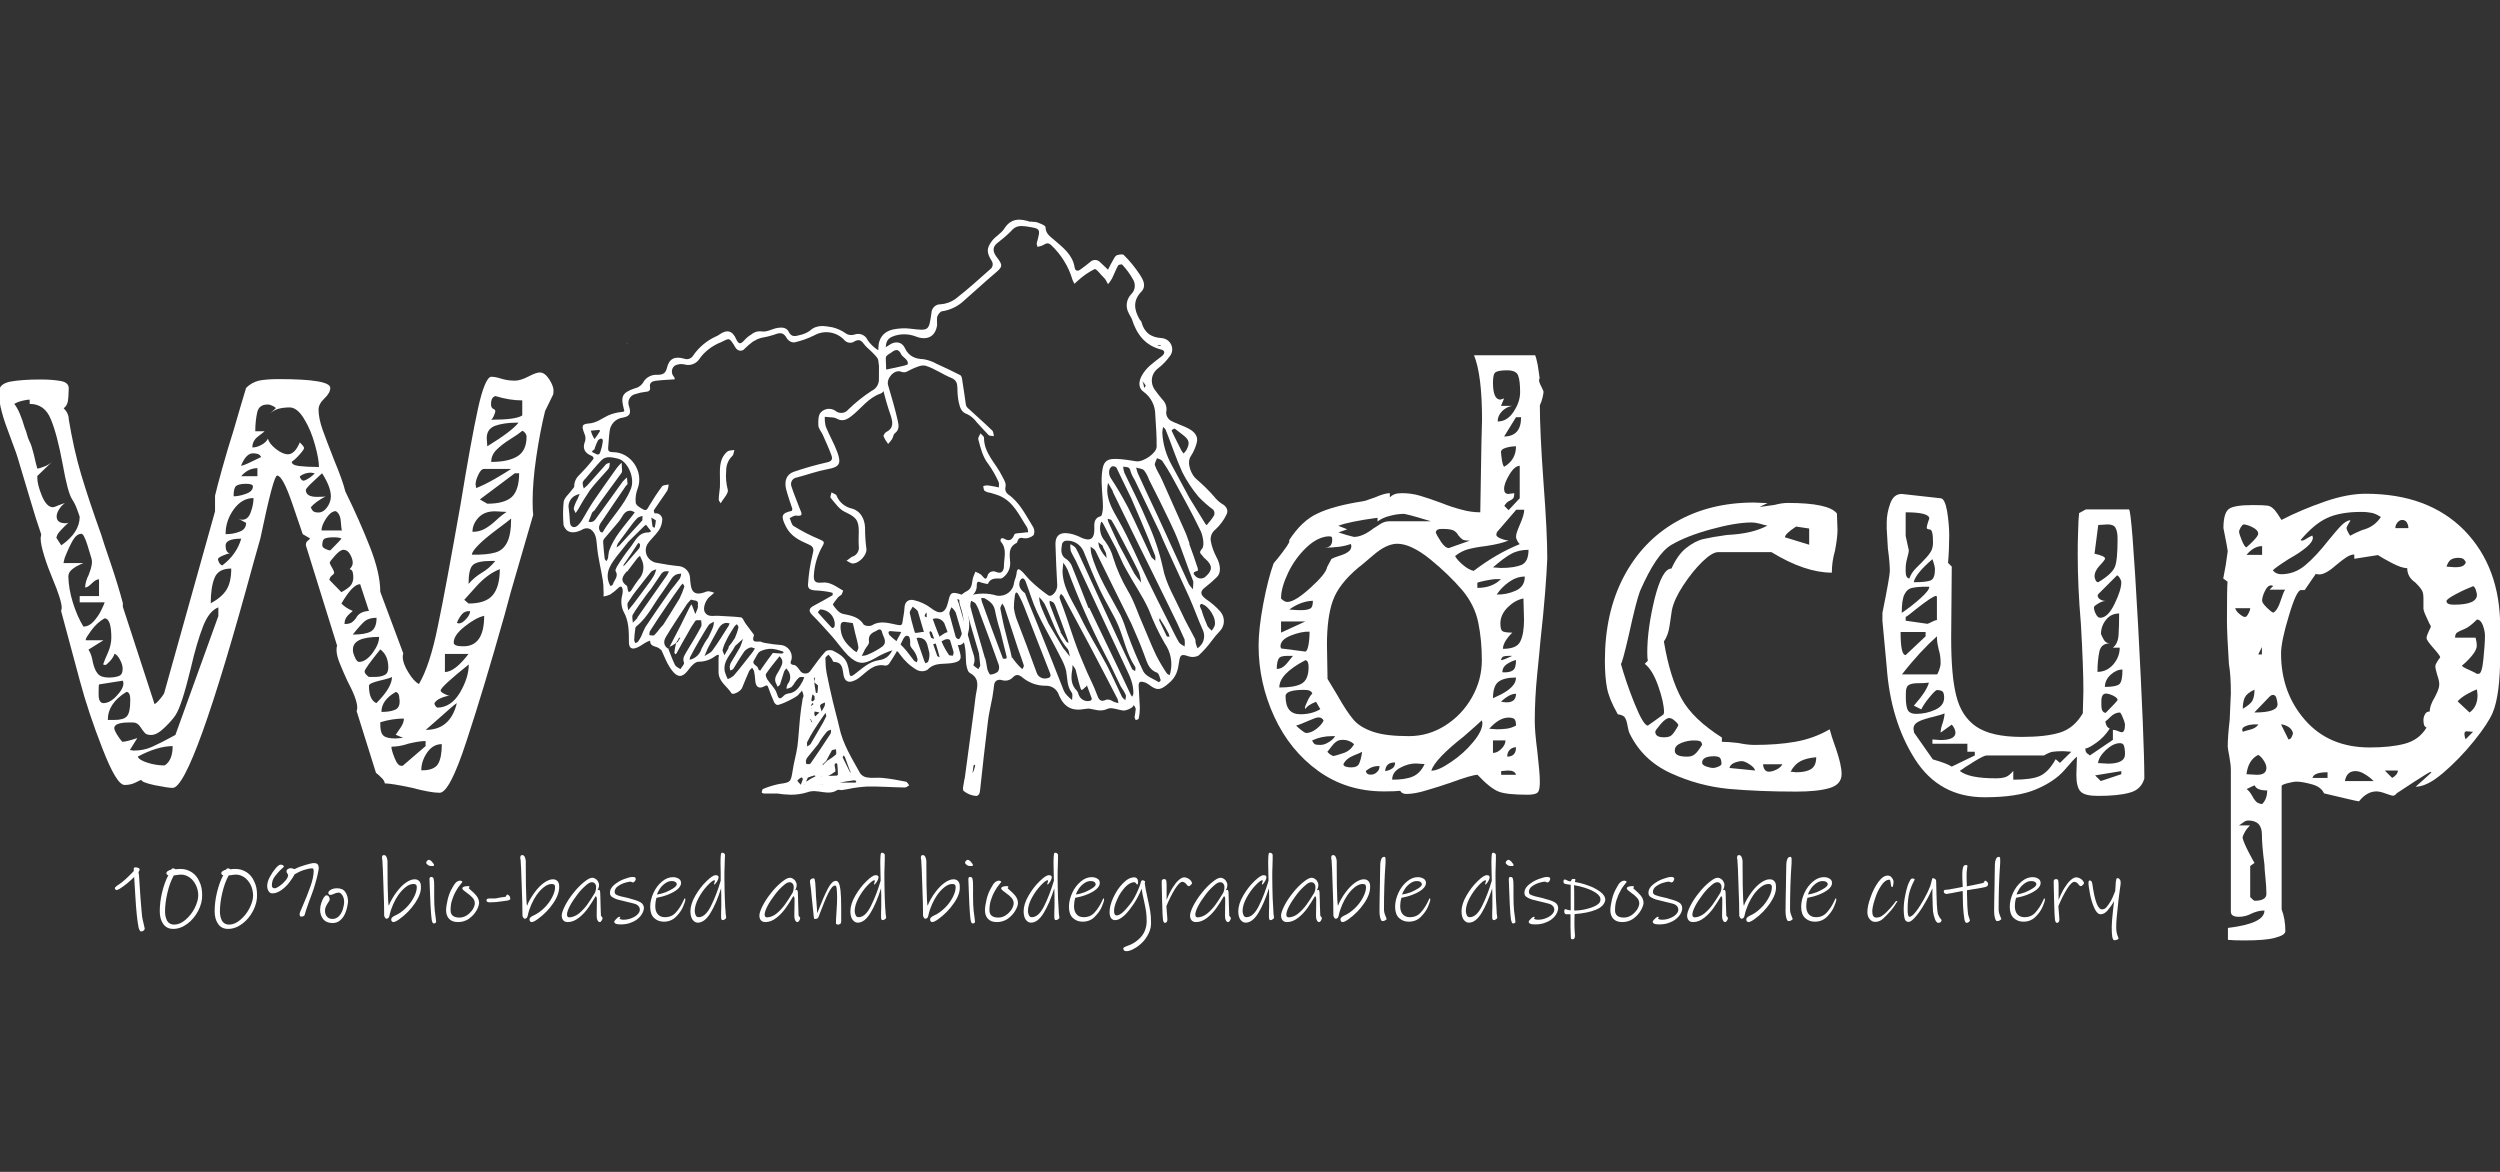 <?xml version="1.0" encoding="utf-8"?>
<!-- Generator: Adobe Illustrator 23.0.2, SVG Export Plug-In . SVG Version: 6.00 Build 0)  -->
<svg version="1.1" id="Слой_1" xmlns="http://www.w3.org/2000/svg" xmlns:xlink="http://www.w3.org/1999/xlink" x="0px" y="0px"
	 viewBox="0 0 1280 600" style="enable-background:new 0 0 1280 600;" xml:space="preserve">
<rect x="0" y="0" width="1280" height="600" fill="#333333" stroke="none"/>
<style type="text/css">
	.st0{fill:#FFFFFF;}
</style>
<path class="st0" d="M283.3,201.8c0,0-0.6,1.2-1.8,3.7c-1.2,2.4-2,4.1-2.4,4.9c-1.7,6.8-3.2,14.6-4.5,23.4
	c-1.3,8.8-1.9,16.4-1.9,22.8c0,3.4,0.1,5.7,0.3,7l-11.5,39.6l-3.2,11.8c-7.2,25.5-13.7,47.1-19.5,64.6
	c-5.7,17.5-10.3,26.3-13.7,26.3c-3.2,0-8-0.9-14.4-2.6c-7-1.5-11.6-2.2-13.7-2.2c0-0.8-0.6-1.9-1.8-3c-1.2-1.2-2.1-2-2.7-2.4
	l-9.9-31.6c0.2-0.4,0.3-1.1,0.3-1.9c0-2.8-1.7-7.3-5.1-13.7c-1.3-2.8-2.5-5.6-3.7-8.5c-1.2-2.9-1.8-5.3-1.8-7.2
	c0-1.1,0.1-1.8,0.3-2.2l-16-51.4c0-1.1,0.3-1.8,0.8-2.2c0.5-0.4,1-0.8,1.4-1.3l-3.8-2.2c-0.2-0.6-2-5.8-5.3-15.5
	c-3.3-9.7-5.9-14.5-7.8-14.5c-1.3,0-4.1,10.7-8.6,32.2l-3.5,12.4C108.9,365,95,403.4,88.4,403.4c-1.7,0-4.8-0.5-9.3-1.4
	c-4.5-1-6.7-1.9-6.7-2.7c-0.2,0-1.2,0.4-2.9,1.3c-1.7,0.9-3.6,1.3-5.7,1.3c-2.8,0-6.5-6.2-11.3-18.5c-4.8-12.3-8.7-23.9-11.6-34.8
	l-9.6-35.7l0.3-1.6c0-2.6-1.6-7.7-4.8-15.3c-1.5-3.6-2.9-7.3-4.1-11.2s-1.9-6.9-1.9-9.3l0.3-1.9c-1.7-4.9-3.7-11.1-5.9-18.7
	c-2.2-7.5-4.1-13.8-5.6-18.7c-0.6-2.3-2-6.3-4.1-11.8c-2.1-5.5-3.7-10-4.6-13.6c-1-3.5-1.4-6.9-1.4-10.1c0-2.8,1.9-4.5,5.7-5.3
	c3.8-0.7,9-1.1,15.6-1.1c4.3,0,7.7,0.3,10.4,0.8c2.7,0.5,4,1.8,4,3.7c0,0.2-0.1,1.7-0.2,4.5c-0.1,2.8-0.9,4.7-2.4,5.7
	c1.7,1.7,2.6,3.6,2.6,5.7c1.7,10.2,3.8,19.7,6.4,28.4c2.6,8.7,6,18.9,10.2,30.6c0.8,2.8,2.5,7.7,4.9,14.8c2.4,7.1,4.5,13.9,6.2,20.3
	v1.9l16,49.1c0,0.4,0.1,0.6,0.3,0.6c0.4,0,1.4-0.9,2.9-2.7c1.5-1.8,2.2-3,2.2-3.7l25.8-92.2v-8c0.6-2.8,1.9-7.5,3.8-14.4
	c1.9-6.8,3.8-13.2,5.7-19.1c2.3-8.1,4.5-15.3,6.4-21.7c1.9-1.9,4.1-3.1,6.5-3.7c2.4-0.5,5.8-0.8,10.1-0.8c17.7,0,26.5,1.5,26.5,4.5
	c0,1.7-1,3.5-3,5.4c-2,1.9-3,3.8-3,5.7c0,3,0.7,6.4,2.1,10.4c1.4,3.9,3.4,9.1,5.9,15.5c3,7.2,4.9,12.6,5.7,16
	c4.9,10,9.1,19.5,12.6,28.4c3.5,8.9,5.3,16.6,5.3,23l11.8,31.6c-0.2,0.4-0.3,1-0.3,1.6c0,2.3,1,5.1,2.9,8.1c1.9,3.1,3.7,5.1,5.4,5.9
	c3.6-6,6.9-15.8,9.7-29.7c2.9-13.8,6.7-34.6,11.6-62.2c3.6-22.1,6.6-38.4,8.9-49c2.3-10.5,4.6-16,6.7-16.4c1.5,0,3.2,0.3,5.3,1
	c2,0.6,4.3,1,6.9,1c1.9,0,4.2-0.7,6.9-2.1c2.7-1.4,4.6-2.1,5.9-2.1c1.7,0,3.3,1.2,4.8,3.5c1.5,2.3,2.2,4.3,2.2,5.7
	C283.3,201.2,283.3,201.8,283.3,201.8z M40.8,264.6c-0.2-0.6-0.6-1.9-1.3-3.7c-0.6-1.8-1.5-3.6-2.6-5.3c-1.5-2.3-3.1-8.3-4.8-17.9
	c-1.9-10.2-3.9-17.9-6.1-23.1c-2.1-5.2-5.7-7.8-10.8-7.8v-2.2c-0.9,0-2.1,0.2-3.8,0.6c-1.7,0.4-3.1,1-4.1,1.6
	c1.9,2.3,3.7,6.5,5.4,12.4c0.4,0.9,0.8,1.9,1.1,3.2c0.3,1.3,0.8,2.6,1.4,3.8c0.6,1.1,1.3,3.2,2.1,6.4c0.7,3.2,1.3,5.6,1.8,7.3
	c0.6,0,1.8-0.3,3.5-1c1.7-0.6,3.2-1.6,4.5-2.9l-8,7.7v1c0,2.3,0.8,5.4,2.4,9.3c1.6,3.8,3.5,5.7,5.6,5.7c0.4,0,1.4-0.3,2.9-1
	c1.5-0.6,2.6-1,3.2-1c-1.1,0.6-2,1.6-2.9,3c-0.9,1.4-1.3,2.6-1.3,3.7c0,2.3,1.5,3.5,4.5,3.5c0.6,0,1.2-0.1,1.6-0.3
	c-1.1,0.9-2.3,2.1-3.8,3.7c-1.5,1.6-2.2,2.7-2.2,3.4l-0.3,0.3c0,0.2,0.3,0.8,1,1.8c0.6,1,1.2,1.8,1.6,2.4
	C37.7,274.8,40.8,269.9,40.8,264.6z M37.3,308.5c1.5,4.8,3.3,8.9,5.4,12.3c1.9,0,3.7-0.9,5.3-2.7c1.6-1.8,2.9-3.7,3.8-5.6
	c1-1.9,1.5-3.3,1.8-4.1H40.8v-3.2h9.9v-8.6c-1.1,0-2.3,0.7-3.7,2.1c-1.4,1.4-2.5,2.1-3.4,2.1c0-1.9,0.6-4.1,1.9-6.7
	c0.2-0.6,0.5-1.6,1-2.9c0.4-1.3,0.6-2.6,0.6-3.8l-0.3-1.6c-0.2-0.8-0.9-3.1-2.1-6.9c-1.2-3.7-2.2-5.6-3-5.6c-1.7,0-3.2,1.2-4.5,3.5
	c-1.3,2.3-2.7,5.3-4.1,8.9l-0.6,2.6h10.2c-0.6,0.2-1.7,0.7-3,1.4c-1.4,0.7-2.5,1.5-3.4,2.4c-0.9,0.9-1.3,1.9-1.3,3.2
	C35.1,299.3,35.8,303.7,37.3,308.5z M47.5,338.9c0.6,2.8,1.5,4.8,2.6,6.1c1.1,1.3,3,1.9,5.7,1.9c2.1,0,3.8-0.3,5.1-0.8
	c1.3-0.5,1.9-1.8,1.9-3.7c0-1.3-0.4-2.8-1.3-4.5c-0.9-1.7-1.8-2.8-2.9-3.2c-0.2,1.1-1,2.3-2.2,3.7c-1.3,1.4-2.1,2.1-2.6,2.1l-1-0.3
	c0.4-1.3,1.2-3.2,2.4-5.9c1.2-2.7,1.8-5.3,1.8-7.8c0-6.6-1.2-9.9-3.5-9.9c-2.6,1.5-4.8,3.5-6.7,6.1c-1.9,2.6-2.9,4.1-2.9,4.8v0.3H53
	l-7.7,4.8C46.4,334.3,47.1,336.4,47.5,338.9z M53,360c2.1,0,4.4-1.2,6.7-3.7c2.3-2.4,3.5-4.6,3.5-6.5l-0.3-1.3l-12.1,1.9
	c-0.2,0-0.3,1.1-0.3,3.2v1.6C50.4,358.4,51.3,360,53,360z M55.2,368.6h3.5c3,0,5.1-0.6,6.2-1.8c1.2-1.2,1.8-4,1.8-8.5
	c0-2.6-0.6-3.9-1.9-4.1C58.4,358.1,55.2,362.9,55.2,368.6z M112,310.9c-3.2,1.1-5.9,4.3-8,9.7c-2.1,5.4-4.3,12.7-6.4,21.9
	c-3,12.3-5.5,20.2-7.7,23.6c-1.1,1.7-2.9,3.8-5.6,6.4c-2.7,2.6-4.9,3.8-6.9,3.8c-1.5,0-2.6-0.3-3.2-1c-0.6-0.6-1.4-1.7-2.4-3.2
	c-1-1.5-2.2-2.2-3.7-2.2h-1.9c-5.1,0-7.7,1-7.7,2.9c0,0.6,0.5,1.8,1.4,3.3c1,1.6,1.9,2.8,2.7,3.7c1.3,0,3.8-0.6,7.7-1.9l-3.8,6.1
	l1.9,0.3c3.4,0,6.5-0.6,9.4-1.9c2.9-1.3,6.9-3.3,12-6.1l22-60.9V310.9z M88.4,382c-5.1,0-11.1,1.8-17.9,5.4c0.6,1.3,2.4,2.3,5.3,3.2
	c2.9,0.9,5.7,1.3,8.5,1.3C87,390.2,88.4,386.9,88.4,382z M116,301.9c1.6-2.6,2.4-6.2,2.4-10.8c-4.5,0-7.3,1.6-8.6,4.9
	c-1.3,3.3-1.9,7.6-1.9,12.9C111.7,306.8,114.4,304.5,116,301.9z M123.5,275.8c-5.3,0-8,1.2-8,3.5c0,2.3,0.7,3.7,2.2,4.1
	c-0.9,0-2.1,0.4-3.7,1.1c-1.6,0.7-2.4,1.3-2.4,1.8c0,0.4,0.2,1,0.6,1.8c0.4,0.7,1,1.2,1.6,1.4C118.8,285.7,122,281.1,123.5,275.8z
	 M128.4,262.2c1-2.7,1.4-5.1,1.4-7.2c-4,0-7.4,2-10.2,5.9c-2.8,3.9-4.1,8.1-4.1,12.6c2.6,0,4.9-0.4,7.2-1.3c2.2-0.8,3.3-2.3,3.3-4.5
	l-4.1-2.2c0.8,0.4,1.5,0.6,1.9,0.6C125.9,266.2,127.5,264.9,128.4,262.2z M120.9,248.8c-0.9,0.7-1.3,2.5-1.3,5.3
	c1.9,0,4-0.4,6.4-1.3c2.3-0.8,3.5-2.1,3.5-3.8c0-0.8-1.2-1.3-3.5-1.3C123.5,247.7,121.8,248.1,120.9,248.8z M128.1,236.7
	c2.4-1.2,4.3-2.1,5.6-2.7c-0.4-0.8-1-1.4-1.8-1.6c-0.7-0.2-1.5-0.3-2.4-0.3c-2.3,0-4.4,2.1-6.1,6.4
	C124.1,238.4,125.7,237.9,128.1,236.7z M131.8,239.7c-3.2,0-6,1.4-8.3,4.1h8.3V239.7z M153.1,238.6c2.6,0.3,6,0.5,10.2,0.5
	c0-2.8-0.7-6.6-2.1-11.6c-1.4-5-3.2-9.4-5.6-13.2c-2.3-3.8-4.8-5.7-7.3-5.7c-2.3,0-4.4,0.3-6.1,0.8c-1.7,0.5-3.4,1.7-5.1,3.4
	l4.1-3.8c0-0.2-0.5-0.6-1.4-1.1c-1-0.5-1.9-0.8-2.7-0.8c-3,0-4.8,1.3-5.4,4c-0.6,2.7-1,5.9-1,9.7h4.8c-0.2,0.2-1.3,1.1-3.3,2.6
	c-2,1.5-3,3.4-3,5.7c1.5,0,3-0.4,4.6-1.3c1.6-0.8,2.7-1.9,3.4-3.2c0.4,1.7,1.8,3.5,4.1,5.3c2.3,1.8,4.4,2.7,6.1,2.7
	c2.3,0,4.4-2,6.1-6.1c1.5,1.5,2.2,2.4,2.2,2.9c0,0.4-0.7,1.5-2.2,3.2c-1.5,1.7-2.9,3-4.1,3.8C149.3,237.5,150.6,238.3,153.1,238.6z
	 M154.1,245.3c0.4,0.5,0.8,0.8,1.3,0.8c0.6,0,1.6-0.5,3-1.4c1.4-1,2.3-1.8,2.7-2.4l-1.9-0.3c-2.1,0-4,0.6-5.7,1.9
	C153.5,244.3,153.7,244.8,154.1,245.3z M160.6,261.9c0.5,0.3,1.3,0.5,2.4,0.5c1.7,0,3.2-0.9,4.5-2.7c1.3-1.8,1.9-3.7,1.9-5.6
	c0-3.2-1.5-7.1-4.5-11.8c-0.6,0.6-2.2,2.1-4.6,4.3c-2.4,2.2-3.7,3.7-3.7,4.3c0,2.3,1.9,3.5,5.7,3.5c2.6,0,4-0.1,4.5-0.3
	c-3.6,1.9-6.2,3.8-7.7,5.7C159.6,260.9,160.1,261.6,160.6,261.9z M167,265.4c-1.6,2.4-2.4,4.5-2.4,6.2h10.5
	c-0.2-0.2-0.4-1.7-0.6-4.5c-0.2-2.8-1.1-4.6-2.6-5.4C170.3,261.7,168.6,263,167,265.4z M166.5,281c1.1,0.5,1.9,0.8,2.6,0.8
	c3.6-3.6,5.5-5.6,5.7-6.1c-0.9-0.4-2.1-0.6-3.8-0.6c-2.1,0-3.7,0.2-4.6,0.6c-1,0.4-1.4,1.6-1.4,3.5C165,279.9,165.5,280.5,166.5,281
	z M174.8,303.2c2.3-1.3,3.9-2.4,4.8-3.5c0.8-1.1,1.3-2.4,1.3-4.1c0-0.8-0.1-1.7-0.3-2.6c-0.2-0.8-0.7-1.4-1.6-1.6
	c1.1-1.1,1.6-2.1,1.6-3.2c0-1.3-0.4-2.7-1.3-4.3c-0.9-1.6-2-2.4-3.5-2.4c-1.1,0-2.5,1-4.3,3c-1.8,2-2.7,3.2-2.7,3.7
	c0.2,0.6,0.6,1.5,1.3,2.6c0.6,1.1,1,1.9,1,2.6c-0.2,0.4-0.6,0.9-1.3,1.4c-0.6,0.5-1,1.1-1,1.8h-0.3
	C168.2,296.5,170.4,298.7,174.8,303.2z M180.6,312.8c-1.5,1.3-2.6,2.3-3.2,3.2c-0.6,0.9-1,2-1,3.5c1.7,0,2.9-0.3,3.7-0.8
	c0.7-0.5,1.4-1.2,2.1-2.1c1.1-2.3,3.3-3.6,6.7-3.8l-4.5-13.7c-2.6,0-5.7,3.3-9.6,9.9C176.1,310.4,178,311.7,180.6,312.8z M186.8,318
	c-1.4,1.2-3.5,3.5-6.2,6.9c4.3,0,7.3-0.5,9.3-1.6c1.9-1.1,2.9-3.4,2.9-7C190.2,316.3,188.2,316.9,186.8,318z M181.7,336.5
	c0.7,1.6,1.4,2.4,2.1,2.4c2.3,0,4.6-1.5,6.9-4.5c2.2-3,3.4-5.7,3.4-8.3c-8.9,0-13.4,2.1-13.4,6.4C180.6,333.6,181,335,181.7,336.5z
	 M187.3,345.2c0.4,0.5,1,1,1.6,1.4h2.6c2.3,0,4.1-0.3,5.4-1c1.3-0.6,1.9-1.9,1.9-3.8c0-4.3-1.4-7.3-4.1-9.3c-5.3,6.6-8,10.3-8,11.2
	C186.6,344.2,186.9,344.6,187.3,345.2z M192.7,360c5.3-5.3,8-9.8,8-13.4c-0.6,0.4-2.8,1.1-6.4,1.9c-3.6,0.9-5.4,1.7-5.4,2.6
	C188.9,356,190.2,358.9,192.7,360z M196.4,376.7c1.2,1,3.2,1.4,6.2,1.4l3.8-0.3l-3.8-1.6c0.4-0.6,1.2-1.8,2.4-3.5
	c1.2-1.7,1.8-3.3,1.8-4.8c-3.8,0-7.9,0.6-12.1,1.9C194.6,373.5,195.2,375.8,196.4,376.7z M204.5,358.1c0-2.3-0.6-3.6-1.9-3.8
	c-4.9,2.8-7.3,6.2-7.3,10.2c2.8,0,5-0.3,6.7-1c1.7-0.6,2.6-2,2.6-4.1V358.1z M206.4,391.9l11.5-9.9v-2.6c-1.9,0-4.8,0.4-8.6,1.3
	c-3.2,1.1-6.2,1.6-8.9,1.6c0,1.1,0.5,3,1.6,5.7c1.1,2.8,2.2,4.1,3.5,4.1C205.9,392.2,206.2,392.1,206.4,391.9z M224.3,391.1
	c1.3-2.2,1.9-5.6,1.9-10.1c-3,0-5.5,1.4-7.5,4.3c-2,2.9-3,5.9-3,9.1C220.1,394.5,223,393.3,224.3,391.1z M233.9,360
	c-1.1,0.6-3.9,3.1-8.6,7.3l-7.3,6.4C226.4,373.7,231.7,369.1,233.9,360z M235.5,354.6c3-5.1,4.5-9.9,4.5-14.4
	c-9.6,7.7-14.4,12.1-14.4,13.4c0,0.4,0.6,1,1.8,1.6c1.2,0.6,2.1,1,2.7,1c-1.5,0.2-3,0.6-4.5,1.3c-1.5,0.6-2.6,1.5-3.2,2.6
	c0,0.4,0.2,0.9,0.6,1.4c0.4,0.5,0.7,0.8,1,0.8C228.6,362.2,232.5,359.7,235.5,354.6z M239.9,334.8h-12.1v9.3
	C231.2,344,235.2,341,239.9,334.8z M247.9,315.3c-2.8,0.6-6.1,2.4-9.9,5.4c-3.8,3-5.7,5.7-5.7,8.3c0,1.3,1.6,1.9,4.8,1.9
	C244.3,331,247.9,325.8,247.9,315.3z M236.6,314.4c-1,1.1-1.9,2.6-2.7,4.5l1,0.3c1.1,0,2.3-0.7,3.7-2.2c1.4-1.5,2.1-2.9,2.1-4.1
	C238.9,312.8,237.5,313.3,236.6,314.4z M252.2,304.8c2.4-2.8,3.7-7.2,3.7-13.4c-4.3,1.7-8.2,4.6-12,8.8c-3.7,4.1-5.8,6.4-6.2,6.9
	l2.2,1.9C245.7,309,249.8,307.6,252.2,304.8z M246.6,293.3c2.6-1.5,4.9-3.5,7-6.1h-2.2c-4.7,0-7.8,0.7-9.3,2.1
	c-1.5,1.4-2.2,4.6-2.2,9.7C241.8,296.7,244.1,294.8,246.6,293.3z M253.5,282.9c2.7-0.7,4.7-2.4,6.1-5.1c1.4-2.7,2.1-6.8,2.1-12.3
	c-1.3,1.1-3.8,3-7.7,5.9c-3.8,2.9-6.9,5.4-9.1,7.7c-2.2,2.2-3.3,3.9-3.3,4.9C246.8,284.1,250.8,283.7,253.5,282.9z M244.9,265.1
	c-2,2.2-3,4.6-3,7.2c2.3,0,4.5-0.5,6.4-1.6c1.9-1.1,3.8-2.5,5.7-4.3c1.9-1.8,3.7-3.2,5.4-4.3l-5.7-0.3
	C249.8,261.7,246.9,262.9,244.9,265.1z M244.9,243.1c-1,2-1.4,3.7-1.4,4.9l0.3,1.9c2.8-1.1,6.1-2.7,9.9-4.9c3.8-2.2,6.5-3.9,8-4.9
	h-13.7C246.8,240,245.8,241.1,244.9,243.1z M262.1,254.4c2.4-2.3,3.7-6.4,3.7-12.1h-2.2l-17.9,13.4l3.8,2.2
	C255.4,257.9,259.6,256.7,262.1,254.4z M253.5,218c-2.9,1.1-4.3,3.2-4.3,6.4l0.3,4.1c8.3-5.1,13.6-9.1,16-12.1h-1
	C260,216.4,256.4,217,253.5,218z M251.4,206.9c0,1.3,0.4,2.1,1.1,2.4c0.7,0.3,1.1,0.7,1.1,1.1c0,0.6-0.3,1.5-0.8,2.6
	c-0.5,1.1-1,1.7-1.4,1.9c8.5,0,13.8-0.7,16-2.2v-7.7c-4.3,0-8.8-0.7-13.7-2.2C252.2,203.1,251.4,204.5,251.4,206.9z M264.8,233.7
	c3.2-1.9,4.8-5.3,4.8-10.2c0-0.6-0.3-1.3-0.8-1.9c-0.5-0.6-1-1-1.4-1c-1.3,1.1-3.3,2.5-6.2,4.3c-2.9,1.8-5.2,3.6-7,5.4
	c-1.8,1.8-2.7,3.9-2.7,6.2C257.2,236.5,261.6,235.6,264.8,233.7z"/>
<path class="st0" d="M788.7,328.1c-0.2,2.3-0.7,7.9-1.6,16.6c-0.9,8.7-1.3,16.9-1.3,24.6c0,3.4,0.4,8.5,1.3,15.3
	c0.8,7.2,1.3,12.4,1.3,15.6c0,2.8-0.3,4.6-1,5.4c-0.6,0.8-2.3,1.3-5.1,1.3c-7.2,0-12.2-0.5-15-1.6c-2.8-1.1-6.4-3.9-10.8-8.6
	c-1.9,0-6.6,1.4-14,4.1c-3.8,1.3-7.8,2.6-12,3.8c-4.1,1.3-7.6,1.9-10.4,1.9c-1.5,0-2.6-0.5-3.2-1.6c-1.7,0.2-4.5,0.3-8.3,0.3
	c-12.8,0-24-3.5-33.7-10.5c-9.7-7-17.2-16.3-22.5-27.8c-5.3-11.5-8-23.6-8-36.4c0-5.7,0.8-12.9,2.4-21.4c1.6-8.5,3.4-15.4,5.3-20.7
	c1.3-1.5,2.8-3.3,4.5-5.6c1.7-2.2,2.9-4,3.5-5.3v-1c4.3-6.6,9.1-11.2,14.7-13.7c5.5-2.6,13.1-4.6,22.7-6.1c1.3-0.2,2.4-0.5,3.5-1
	c1.1-0.4,2-0.7,2.9-1c3.4-1.5,6-2.2,7.7-2.2v2.2c1.3-1.5,3.3-2.2,6.1-2.2c3.2,0,6.3,0.4,9.3,1.3c3,0.9,6.7,2.1,11.2,3.8
	c3.2,1.3,6.5,2.4,10,3.3c3.5,1,6.7,1.4,9.7,1.4l0.6-35.7l0.3-11.8c0-15.3-1.4-26.3-4.1-32.9h31.3c0.4,0.9,0.8,2.5,1.3,4.9
	c0.4,2.4,0.7,4.7,1,6.9c-0.2,0.2-0.3,0.5-0.3,1c0,0.6,0.3,1.6,1,2.9c0.6,1.3,1.1,2.2,1.3,2.9c0,0.6-0.2,1.7-0.5,3
	c-0.3,1.4-0.8,2.7-1.4,4c0,8.7,0.6,22,1.9,39.9c1.3,17,1.9,29.9,1.9,38.6C791.8,295.4,790.8,309.4,788.7,328.1z M654.7,337.2
	c-0.6,1-1,2.7-1,5.3c1.9,0,3.7-1,5.3-3c1.6-2,2.6-3.2,3-3.7h-2.9C656.8,335.8,655.3,336.2,654.7,337.2z M655,352
	c5.1,0,8.9-0.6,11.3-1.9c2.4-1.3,3.7-4.1,3.7-8.6c0-2.1-0.5-3.3-1.6-3.5C659.4,342.7,655,347.3,655,352z M660.9,325.4
	c-3.5,1.4-5.3,3.2-5.3,5.6l0.3,1l12.4,1.6c0.6,0,1.2-1.1,1.6-3.2c0.4-2.1,0.6-4.5,0.6-7C667.6,323.3,664.4,324,660.9,325.4z
	 M669,280.2c-3.8,3.6-7,7.9-9.4,12.9c-2.4,5-3.7,9.4-3.7,13.2c0,0.2,0.4,0.6,1.1,1.1c0.7,0.5,1.4,0.8,2.1,0.8
	c2.6,0,6.5-2.4,11.8-7.2c5.3-4.8,8.2-8.3,8.6-10.7l2.2-4.1c0.6-0.4,2-1,4-1.6c2-0.6,3.6-1.3,4.6-2.1c1.1-0.7,1.6-1.8,1.6-3l-0.3-1
	c-3.2,1.3-7.9,1.9-14,1.9c1.7,0,2.9-0.3,3.5-1c0.6-0.6,1-1.6,1-2.9c0-0.8-0.1-1.4-0.3-1.6c-0.2-0.2-0.7-0.3-1.6-0.3
	C676.6,274.8,672.8,276.6,669,280.2z M655.9,318.2v5.7l12.4-5.7H655.9z M665.8,365.7c3.8,0,7.2-0.8,10.2-2.6l-2.2-3.8
	c-3.2,1.3-5,2.6-5.4,3.8l-0.3-1c0.2-0.6,0.7-1.8,1.4-3.3c0.7-1.6,1.5-2.8,2.4-3.7c-0.4-1.3-1.8-1.9-4.1-1.9c-6.4,0-9.6,1.1-9.6,3.2
	C658.2,362.7,660.7,365.7,665.8,365.7z M660.1,312.1l4.8,0.3h1.3c2.1,0,3.7-0.3,4.6-0.8c1-0.5,1.4-1.9,1.4-4
	C668.2,307.7,664.1,309.2,660.1,312.1z M666.1,373.7c1.1,0.9,1.9,1.4,2.6,1.6c1.7,0,3.5-0.7,5.3-2.1c1.8-1.4,3-2.8,3.7-4.3
	c-0.6-1.1-1.5-1.6-2.6-1.6c-0.9,0-2.6,0.6-5.3,1.8c-2.7,1.2-4.7,2-6.2,2.4C664.2,372.1,665.1,372.9,666.1,373.7z M673.3,381.1
	c0.5,0.2,1.4,0.3,2.7,0.3c1.3,0,2.7-0.4,4.1-1.3c1.5-0.8,2.7-1.9,3.5-3.2h-1.6c-3.6,0-7,0.7-10.2,2.2
	C672.3,380.2,672.8,380.8,673.3,381.1z M684.7,355.9c3.2,5.7,6,9.9,8.3,12.6c2.3,2.7,5.7,4.7,10.1,6.2c4.4,1.5,10.5,2.2,18.3,2.2
	c6.6,0,12.8-1.8,18.5-5.4c5.7-3.6,10.3-8.4,13.7-14.4c3.4-6,5.1-12.3,5.1-19.1c0-6.8-0.6-13.2-1.8-19.1c-1.2-6-3.9-11.5-8.1-16.6
	c-4.7-5.5-10.3-10.9-16.7-16.1c-6.5-5.2-12.1-7.8-16.7-7.8c-3.6,0-7.7,1.9-12.1,5.7c-4.5,3.8-7,6-7.7,6.4
	c-6.8,5.7-11.2,11.4-13.2,17.1c-2,5.6-3,13.1-3,22.5l0.3,17.5L684.7,355.9z M682.7,387.1c0.2,0,1.7-0.4,4.5-1.3
	c2.8-0.8,4.8-2.4,6.1-4.8c-1.7-1.5-3.6-2.2-5.7-2.2c-1.5,0-2.7,0.3-3.5,1c-0.9,0.6-1.7,1.5-2.6,2.7c-0.9,1.2-1.5,2-1.9,2.4
	C680.4,385.9,681.5,386.7,682.7,387.1z M689.8,271l-4.5,1.6c1.3,0.4,2.7,0.9,4.1,1.3c1.5,0.4,2.8,0.7,3.8,1c3,0,6.4-1.5,10.2-4.5
	c0.4-0.2,1.4-0.8,3-1.9c1.6-1.1,3.2-1.6,4.9-1.6h21.4c-1.5-0.4-3.6-1.1-6.4-1.9c-2.8-0.8-5.2-1.5-7.3-1.9c-2.3,0-4.8,0.3-7.3,1
	c-2.6,0.6-4.7,1.6-6.4,2.9v-1.9c-9.8,1.3-16.5,2.7-20.1,4.1L689.8,271z M695.8,391.1c0.6-1.2,1.2-3.2,1.6-6.2
	c-0.2,0.2-1.7,0.9-4.3,1.9c-2.7,1.1-4.4,2.6-5.3,4.5c0.2,1.1,1.6,1.6,4.1,1.6C693.9,392.9,695.2,392.3,695.8,391.1z M704.9,395.4
	c1-0.8,1.4-1.9,1.4-3.2c-1.5,0-2.8,0.2-3.8,0.6c-1.1,0.4-2.1,1.1-3.2,1.9c0,0.4,0.2,0.9,0.6,1.3c0.4,0.4,1,0.6,1.6,0.6
	C702.8,396.7,704,396.3,704.9,395.4z M709.2,394.8c1.5-0.2,2.7-0.7,3.7-1.4c1-0.7,1.4-1.8,1.4-3
	C711.1,390.3,709.4,391.8,709.2,394.8z M723.3,397.6c2.6-1.1,4.6-3.2,6.1-6.4l-4.5-0.3c-2.6,0-5.2,0.7-8,2.2
	c-2.8,1.5-4.1,3.5-4.1,6.1C717.2,399.2,720.7,398.7,723.3,397.6z M743,390.1c4.3-2.9,8-6.2,11.2-10.1c3.2-3.8,4.8-7.1,4.8-9.9
	l-0.3-1.3c-1.3,1.3-4.4,4-9.3,8.3c-9.8,7.7-15.3,13.5-16.6,17.5C735.4,394.6,738.8,393,743,390.1z M735.1,272.6
	c0.4,1.1,1.3,2.7,2.7,4.8c1.4,2.1,2.7,3.2,4,3.2l10.8-3.8c-1.9,0-3.2-0.2-3.8-0.6c-0.6-0.4-1.4-1.2-2.2-2.2
	c-0.6-1.1-1.4-1.9-2.4-2.4c-1-0.5-2.8-0.8-5.6-0.8C736.4,270.7,735.3,271.3,735.1,272.6z M760.6,279.6c-3.6,0.4-6.6,1-8.9,1.6
	c-2.3,0.6-4.6,1.8-6.7,3.5c0.8,1.5,2.2,3,4.1,4.6c1.9,1.6,3.7,2.6,5.4,3c7.9-6,15.7-10.5,23.6-13.7c-0.4-0.4-0.9-1-1.3-1.8
	c-0.4-0.7-0.6-1.4-0.6-2.1c0-1.1,0.7-3.2,2.1-6.4c1.4-3.2,2.1-5.6,2.1-7.3h-4.1l-9.9,11.5l-0.3,1.3c0,0.6,0.7,1.3,2.2,1.9
	c1.5,0.6,2.9,1,4.1,1C770,277.8,766.1,278.8,760.6,279.6z M756.4,301c5.1,0,9.1-1.5,12.1-4.5h-2.2c-1.5,0-3.5,0.3-5.9,0.8
	c-2.4,0.5-3.8,0.9-4,1.1V301z M771.3,373.1c1.6-0.2,3.2-0.7,4.9-1.6c0-1.7-0.3-2.8-0.8-3.3c-0.5-0.5-1.5-0.8-3-0.8
	c-3.2,0-6.5,1.9-9.9,5.7l3.8,0.3C768,373.4,769.7,373.3,771.3,373.1z M765.7,190.6c-0.9,0.6-1.3,2.4-1.3,5.4c0,5.7,1.3,8.6,3.8,8.6
	l1.9-0.6l-1.6,3.8h5.7c-2.1,0.4-3.9,1.4-5.3,2.9c-1.4,1.5-2.1,3.2-2.1,5.1c3.2,0,5.9-1.6,8.1-4.9c2.2-3.3,3.4-6.6,3.4-10.1
	c0-3.8-0.3-6.6-1-8.5c-0.6-1.8-2.6-2.7-5.7-2.7C768.6,189.6,766.5,190,765.7,190.6z M779.1,289.2c2.3-1.1,3.5-3.6,3.5-7.7
	c-3.4,0-6.4,0.7-8.9,2.1c-2.6,1.4-5.6,3.7-9.3,6.9l4.1,0.3C773.2,290.8,776.7,290.2,779.1,289.2z M768.6,355.5
	c2.1-1.1,3.9-2.3,5.4-3.8c1.5-1.5,2.2-3.1,2.2-4.8c-4,0-7,0.7-8.9,2.1c-1.9,1.4-2.9,4.2-2.9,8.5C765,357.2,766.4,356.6,768.6,355.5z
	 M768.7,383.4c1.4-1.4,2.1-2.8,2.1-4.3h-6.4v6.4C765.9,385.5,767.3,384.8,768.7,383.4z M776.1,302.4c3.1-1.4,4.6-3.8,4.6-7.2
	c-2.8,0-5.4,0.9-8,2.7c-2.6,1.8-4.7,4-6.4,6.5C769.7,304.5,773,303.8,776.1,302.4z M778.4,328.4c1.3-2.6,1.9-6.3,1.9-11.2l-0.3-10.8
	c-3,0.6-5.7,2.2-8.1,4.6c-2.4,2.4-3.7,5.2-3.7,8.1c0,2.1,0.3,3.5,1,4c0.6,0.5,2.3,0.8,5.1,0.8c-3.2,3.2-4.8,6-4.8,8.3
	C774.2,332.2,777.2,331,778.4,328.4z M769,235.7c0.3,1.8,0.7,2.9,1.1,3.3c4-2.3,6.1-5.8,6.1-10.5c-1.9,0-3.7,0.3-5.3,0.8
	c-1.6,0.5-2.4,1.2-2.4,2.1C768.6,232.5,768.7,233.9,769,235.7z M774.3,335.8h-1.9c-1.1,0-1.9,0.1-2.6,0.3c-0.6,0.2-1.1,0.9-1.3,1.9
	C769.4,338,771.3,337.2,774.3,335.8z M776.2,355.2c-2.3,0-4.9,1.4-7.7,4.1l2.6,0.3C774.5,359.7,776.2,358.2,776.2,355.2z
	 M776.2,396.7c-0.4-1.5-1.8-2.2-4.1-2.2l-3.5,0.3v1.9H776.2z M774.6,343.2c1.1-0.7,1.6-2.5,1.6-5.3c-1.7,0.4-3.3,1.2-4.8,2.2
	c-1.5,1.1-2.2,2.4-2.2,4.1C771.7,344.4,773.6,344,774.6,343.2z M778.8,213.6h-2.6l-6.1,9.9C775.9,223.4,778.8,220.2,778.8,213.6z
	 M775.3,252.5c0,1.3-0.2,2.1-0.5,2.6c-0.3,0.4-1,0.9-1.9,1.3c-1,0.4-1.9,1.3-2.7,2.6l2.2,2.2l5.7-6.1v-16.6c-1.7,0-3.5,1.5-5.3,4.5
	c-1.8,3-2.7,5.4-2.7,7.3c0,1.7,0.7,2.6,2.2,2.6L775.3,252.5z M776.2,382.6c-1.3,0-2.3,0.4-3.2,1.3c-0.9,0.9-1.3,2-1.3,3.5
	C774.7,387.4,776.2,385.8,776.2,382.6z"/>
<path class="st0" d="M822.8,352.3c-0.7-3.6-1.1-8.3-1.1-14c0-16.4,3.2-30.7,9.6-42.9c6.4-12.2,15.3-21.6,26.8-28.2
	c11.5-6.6,24.8-9.9,39.9-9.9l7,0.3l-4.1,1.9c0.6,0,3.2-0.3,7.7-1c2.3-0.6,4.6-1,6.7-1c14,0,22.4,1.8,25.2,5.4l0.3,8.3
	c0,2.6-0.4,6.2-1.3,10.8c-1.1,3.8-1.6,7.6-1.6,11.2c-9.1,0-19.5-3.5-30.9-10.5h-27.4c-1.9,0-4.6,1.6-8,4.9c-3.4,3.3-6.6,7.3-9.7,12
	c-3.1,4.7-5.1,8.9-5.9,12.8c-0.2,1.3-0.6,3.8-1.1,7.5c-0.5,3.7-1.5,6.5-3,8.5c2.1,12.6,5.2,22.3,9.1,29.4c3.9,7,10.8,13.6,20.6,19.8
	v2.2c2.1,0,4.9,0.2,8.3,0.6c3,0.6,5.7,1,8.3,1c7.7,0,14.6-0.5,20.9-1.6c6.3-1.1,12.2-3.2,17.7-6.4c0.4,1.7,1.5,5.2,3.4,10.5
	c1.8,5.3,2.7,9.5,2.7,12.4c0,3.6-2.1,6-6.2,7.2c-4.1,1.2-9.8,1.8-17.1,1.8c-13,0-24.5-0.5-34.6-1.4c-10.1-1-19.9-3.6-29.5-8
	c-9.6-4.4-16.6-11.1-21.1-20.3c-0.4-0.8-0.8-2.2-1.1-4c-0.3-1.8-0.7-3.2-1.3-4.1c-0.5-1-1.8-1.5-3.7-1.8
	C825.3,360.4,823.5,356,822.8,352.3z M836.8,360c3.1,7.7,5.4,11.5,6.9,11.5l8-5.7l0.3-1c0-3.4-1-7.9-3-13.6c-2-5.6-4.3-9.4-6.9-11.3
	l1.6-1.6c-0.2-0.8-0.3-2.2-0.3-4.1c0-8.3,1.3-17.5,3.8-27.8c2.6-10.2,5.4-15.3,8.6-15.3c2.1-4.7,4.6-8.2,7.5-10.5
	c2.9-2.3,5.8-3.9,8.8-4.6c3-0.7,7-1.4,12.1-2.1c8.7-0.4,15.6-2,20.7-4.8c-1.1-0.2-2.4-0.5-4-1c-1.6-0.4-2.9-0.6-4-0.6
	c-5.5,0-12.5,1.2-20.9,3.5c-8.4,2.3-15.2,5-20.3,8c-5.1,3-10.4,10.8-16,23.6c-1.3,3.4-3.2,10.8-5.7,22.3c-2.3,10-3.7,15-4.1,15
	C831.5,345.6,833.7,352.3,836.8,360z M852,377.5c1.9,0,3.3-0.4,4.1-1.3c0.8-0.8,1.9-2.4,3.2-4.8c0-0.4-0.4-1.1-1.3-1.9
	c-0.9-0.8-1.6-1.4-2.2-1.6l-1-0.3c-1.3,0-2.8,1.1-4.6,3.2c-1.8,2.1-2.7,3.4-2.7,3.8C847.5,376.6,849,377.5,852,377.5z M863.8,387.4
	c1.7,0,3-0.4,4-1.3c1-0.8,2.2-2.4,3.7-4.8c-0.2-1.1-0.6-1.7-1.3-1.9c-0.6-0.2-1.6-0.3-2.9-0.3c-2.1,0-4.3,0.4-6.5,1.3
	c-2.2,0.9-3.3,2.1-3.3,3.8C857.4,386.4,859.5,387.4,863.8,387.4z M873.5,392.4c1.4,0.5,2.6,0.8,3.7,0.8c0.6,0,1.4-0.2,2.4-0.6
	c1-0.4,1.5-0.8,1.8-1.3c0-1.7-0.3-2.8-0.8-3.3c-0.5-0.5-1.5-0.8-3-0.8c-4,0-6.1,1.1-6.1,3.2C871.4,391.2,872.1,391.9,873.5,392.4z
	 M887.9,390.6c-1.4,0.6-2.2,1.5-2.4,2.6l13.1,1.3c-0.2-1.1-1.2-2.1-2.9-3.2c-1.7-1.1-3-1.6-3.8-1.6
	C890.6,389.7,889.3,390,887.9,390.6z M903.5,394c0.5,0.7,1.2,1.1,2.1,1.1c1.3,0,2.6-0.4,4-1.1c1.4-0.7,2.4-1.6,3-2.7h-9.9
	C902.7,392.3,903,393.2,903.5,394z M913.9,275.1l12.4,3.8v-8.3l-6.7-1C915.8,272.1,913.9,273.9,913.9,275.1z M921.9,389.7
	c-2.1,1.1-3.8,2.9-5.1,5.4l2.9,0.3c3.2,0,5.7-0.5,7.5-1.6c1.8-1.1,2.7-3.1,2.7-6.1C926.6,388,924,388.6,921.9,389.7z"/>
<path class="st0" d="M1094.7,320c2.1,39.5,3.2,65.7,3.2,78.6c-1.1,3.8-3.6,6.3-7.7,7.3c-4,1.1-9.4,1.6-16,1.6
	c-4.5,0-7.4-0.7-8.9-2.2c-1.5-1.5-2.2-4.4-2.2-8.6l0.3-9.3c-0.9,0.6-3,2.9-6.4,6.9c-3.4,3.9-8.3,7.2-14.7,9.9
	c-6.4,2.7-15.1,4-26.2,4c-15.5,0-27.4-6.5-35.7-19.6c-8.3-13.1-13.1-28.8-14.4-47.1l-2.2-23.6v-4.1c2.6-12.8,3.8-19.9,3.8-21.4
	c0-2.6-0.3-6.4-1-11.5l-0.6-10.2v-3.2c0-3.2,0.6-6.4,1.8-9.7c1.2-3.3,3.1-4.9,5.9-4.9l19.8,2.2c1.5,0,2.6,2.2,3.4,6.5
	c0.7,4.4,1.1,8.6,1.1,12.6c0,4.7-0.2,9.4-0.6,14l1.9,1.9l-0.3,36.4c0,12.8,0.8,22.7,2.6,29.7c1.7,7,5.1,12.3,10.2,15.8
	c5.1,3.5,12.9,5.3,23.3,5.3c8.1,0,14.6-0.7,19.5-2.2c4.9-1.5,8.8-4.8,11.8-9.9l0.3-11.5c0-7.7-0.4-19.1-1.3-34.5
	c-1.1-12.8-1.6-24.4-1.6-34.8c0-4,0-8.2,0.2-12.6c0.1-4.4,0.3-7.4,0.5-9.1l3.5-1.9h22C1091,260.8,1092.5,280.5,1094.7,320z
	 M973.1,323.6c0,7.9,0.8,11.8,2.6,11.8l10.2-9.6v-2.2H973.1z M979,301c-1.8,0.4-3.1,1.6-4,3.5c-0.9,1.9-1.3,5-1.3,9.3
	c3.4-2.3,6.6-4.8,9.6-7.5c3-2.7,4.5-4.6,4.5-5.9C983.8,300.3,980.8,300.6,979,301z M973.8,345.3h17.9c0.2,0,0.6-0.7,1.1-2.1
	c0.5-1.4,0.8-2.6,0.8-3.7c0-2.6-0.3-4.9-1-7c-0.2-0.8-0.4-1.8-0.6-2.9c-0.2-1.1-0.3-2.3-0.3-3.8
	C986.1,330.8,980.1,337.2,973.8,345.3z M975.7,292.7c0,2.1,0.6,3.3,1.9,3.5c0.6-1.9,1.8-3.7,3.4-5.3c1.6-1.6,2.5-2.5,2.7-2.7
	c2.1-2.1,3.7-3.9,4.6-5.3c1-1.4,1.4-3.1,1.4-5.3c0-4.3-0.5-6.4-1.6-6.5c-1.1-0.1-1.6-0.4-1.6-0.8c0-0.8,0.4-2.4,1.3-4.8
	c0-2.1-4-3.2-12.1-3.2v12.1l1.6,7.3c0,0.9-0.3,2.2-0.8,4c-0.5,1.8-0.8,3.6-0.8,5.3V292.7z M991.3,305.1c-1.1,0-4.5,2.2-10.2,6.7
	c-2.8,2.3-4.6,3.7-5.4,4.1v1.9l11.2,1.6c0.6-0.2,1.4-0.6,2.4-1.1c1-0.5,1.8-0.8,2.4-0.8v-11.8C991.6,305.3,991.5,305.1,991.3,305.1z
	 M976.5,362.9c0.5,1.7,2.1,2.6,4.6,2.6c3.4,0,6.6-0.7,9.7-2.1c3.1-1.4,4.6-3.5,4.6-6.2c0-1.3-0.2-2.2-0.6-2.9c-0.4-0.6-1.5-1-3.2-1
	c-0.6,0.2-1.9,1.5-3.8,3.8c-1.9,2.3-3.3,4.4-4.1,6.1l-3.8-1.9c4.5-5.1,7-9,7.7-11.8c-1.5,0.2-3.3,0.3-5.6,0.3c-2.2,0-3.8,0.3-4.8,1
	c-1,0.6-1.4,2-1.4,4.1C975.7,358.5,975.9,361.2,976.5,362.9z M999.3,392.5l11.8-5.7v-1.9h-3.8v-4.1h-17.9v-2.2l4.1,0.3
	c5.1,0,7.7-1.3,7.7-3.8c0-0.6-0.2-1.4-0.6-2.2c-0.4-0.8-0.9-1.5-1.3-1.9l-5.7,4.1c0-1.3,0.3-2.9,1-4.8c0.6-1.9,1-3.6,1-5.1
	c-0.6,0.4-2.6,1-5.7,1.8c-3.2,0.7-5.7,1.5-7.5,2.4c-1.8,0.9-2.7,2.1-2.7,3.8l0.3,1.9l9.6,13.7C994.5,390.2,997.8,391.5,999.3,392.5z
	 M988.6,297.1c1.4-0.6,2.1-2.6,2.1-5.7c0-0.8-0.4-2.6-1.3-5.1c-5.7,4.9-8.9,8.8-9.6,11.8C984.3,298.1,987.2,297.8,988.6,297.1z
	 M1060.5,384.9l-4.1-0.3c-2.3,0-4.1,0.1-5.4,0.3c-1.3,0.2-2.8,0.9-4.5,1.9h-29.4c-0.9,0-2.9,1-6.2,3c-3.3,2-5.8,3.7-7.5,4.9
	c3.2,2.6,9.4,3.8,18.5,3.8c1.9,0,3.5-0.2,4.8-0.6c1.3-0.4,2.7-1.5,4.1-3.2v4.5c6.2,0,10.7-0.6,13.6-1.9c2.9-1.3,5.6-4.1,8.1-8.6
	l2.2,1.9L1060.5,384.9z M1088,370.8c-0.2-1.1-0.6-2.3-1.3-3.8c-0.6-1.5-1.1-2.2-1.3-2.2c-1.7,0-3.3,0.7-4.8,2.2
	c-1.5,1.5-2.3,2.2-2.6,2.2c0,0.9,0.2,1.6,0.6,2.4c0.4,0.7,1,1.2,1.6,1.4c-1.9,3-4.2,5.4-6.9,7.3c-2.7,1.9-4.5,2.9-5.6,2.9
	c0,1.3,0.3,2.1,1,2.6c0.6,0.4,1.1,0.7,1.3,1l11.8-8v-5.1c0.8,0,1.7,0.2,2.6,0.6c0.8,0.4,1.5,0.6,1.9,0.6
	C1087.4,375,1088,373.6,1088,370.8z M1074.3,309c-1.5,0.9-2.2,1.5-2.2,1.9c0,1.1,0.3,2.2,1,3.5c0.6,1.3,1.4,1.9,2.2,1.9
	c2.6,0,5-2.3,7.3-7c2.3-4.7,3.5-8.4,3.5-11.2c0-0.6-0.3-1.4-0.8-2.2c-0.5-0.8-1-1.3-1.4-1.3l-9.6,9.6l-0.3,0.6
	c0,0.9,0.4,1.5,1.3,2.1c0.8,0.5,1.8,0.8,2.9,0.8C1077,307.7,1075.7,308.1,1074.3,309z M1077.8,286c0,0.4-0.9,1.6-2.7,3.5
	c-1.8,1.9-2.7,3.8-2.7,5.7c0,0.4,0.2,1,0.5,1.8c0.3,0.7,0.8,1.1,1.4,1.1c4.7-2.8,7.5-5.4,8.5-7.8c1-2.4,1.4-7.3,1.4-14.5
	c0-2.3-0.3-4.1-1-5.4c-0.6-1.3-2-1.9-4.1-1.9l-4.8,0.3l-1.9,14.7C1076,284.3,1077.8,285.1,1077.8,286z M1086.1,396.4v-1.6l-13.4,2.2
	l2.9,2.9L1086.1,396.4z M1077,327.3c0.7,1.4,1.9,2.1,3.3,2.1c-3,0-4.8,1.4-5.4,4.1c-0.6,2.8-1,6.3-1,10.5c3.2,0,5.9-1.3,8.1-3.8
	c2.2-2.6,3.3-5.4,3.3-8.6h-3.5c1.7-1.3,2.7-3.5,2.9-6.5c0.2-3.1,0.3-6.7,0.3-11c-2.8,0-5,1.1-6.7,3.2c-1.7,2.1-2.6,4.6-2.6,7.3
	C1075.9,325,1076.2,325.9,1077,327.3z M1088,386.2c0-1.9-0.2-3.3-0.5-4.3c-0.3-1-1-1.4-2.1-1.4c-2.3,0-4.7,1.2-7.2,3.5
	c-2.4,2.3-3.8,4.6-4,6.7l5.4,0.3C1085.2,390.9,1088,389.3,1088,386.2z M1075.9,359v2.2c0,2.3,0.7,3.6,2.2,3.8c4-4,6.1-6.3,6.1-6.7
	c0-0.6-0.7-1.3-2.2-2.1c-1.5-0.7-2.8-1.1-3.8-1.1C1076.6,355.2,1075.9,356.5,1075.9,359z M1085.1,350.3c1.1-1,1.6-3.5,1.6-7.5
	c-2.1,0-4.1,0.9-6.1,2.7c-1.9,1.8-2.9,3.9-2.9,6.2C1081.6,351.7,1084,351.2,1085.1,350.3z"/>
<path class="st0" d="M1159.4,466.2c-1.5,0-2.9,0.2-4.1,0.6c-1.3,0.4-2.1,0.7-2.6,1c-2.1,1.1-4.3,1.6-6.4,1.6c-2.8,0-4.1-0.9-4.1-2.6
	v-72.4c0-2.1-0.3-4.5-0.8-7.2c-0.5-2.7-0.8-4.3-0.8-4.9c0-3.2,0.3-7.8,1-13.7l0.6-13.7c0-6-0.3-11-1-15c-0.6-9.6-1-17-1-22.3
	c0-11.1,0.1-17.7,0.3-19.8l-2.2-1.6c0.4-1.9,0.8-4.3,1.3-7c0.4-2.8,0.7-5.1,1-7c0-0.4-0.7-4.4-2.2-11.8c0-5.3,1-8.6,2.9-9.9
	c1.9-1.3,6-1.9,12.1-1.9c3.8,0,6.4,0.1,7.7,0.3c1.3,0.2,2.4,1,3.5,2.2c1.1,1.3,2.2,3,3.5,5.1c7-3.6,14.4-6.7,22.2-9.4
	c7.8-2.7,14.7-4,20.9-4c21.5,0,38.3,6.3,50.6,18.8c12.2,12.6,18.3,29,18.3,49.5v14c0,13.8-1.3,23.7-3.8,29.7
	c-1.5,3.6-4.7,8.5-9.7,14.7c-5,6.2-10.3,11.6-15.8,16.3c-5.5,4.7-10.2,7-14,7c5.3-4.7,8-7.1,8-7.3c0-0.2-0.1-0.3-0.3-0.3
	c-0.4,0-3.1,1.6-8,4.8l-9.3,6.1c-0.6,0.8-1.3,1.3-1.9,1.3c-0.6,0-1.9-0.4-3.8-1.1c-1.9-0.7-3.5-1.1-4.8-1.1c-3.2,0-6.2,1.7-8.9,5.1
	c-1.5-0.2-7.4-1.6-17.9-4.1c-0.9-2.1-2.9-3.7-6.1-4.6s-5.9-1.4-8-1.4c-1.1,0-2.6,0.3-4.6,0.8c-2,0.5-3,1-3,1.4v63.2
	c1.3,3.4,1.9,7.1,1.9,11.2c0,1.3-1.7,2.4-5.1,3.3c-3.4,1-8.7,1.4-16,1.4c-3.6,0-6.4-0.1-8.3-0.3v-6.1
	C1153.1,473.6,1159.4,470.7,1159.4,466.2z M1146.8,314.5c1.2,1,2.1,1.4,2.7,1.4c0.4,0,1-0.5,1.6-1.6c0.6-1.1,1-2,1-2.9h-7.7
	C1144.8,312.6,1145.6,313.6,1146.8,314.5z M1147.9,276.9c0.8,2,1.6,3.1,2.2,3.4c1.3-1.1,2.6-2.3,4-3.8c1.4-1.5,2.1-2.6,2.1-3.2
	c0-1.3-1-2.4-3-3.4c-2-1-3.6-1.4-4.6-1.4c-0.4,0.2-0.9,0.7-1.4,1.6c-0.5,0.9-0.8,1.6-0.8,2.2
	C1146.5,273.3,1147.1,274.9,1147.9,276.9z M1153,460.2c0.4,0.4,0.8,0.7,1.3,1c4,0,6.1-1.2,6.1-3.5c0-2.6-0.2-5.3-0.5-8.3
	c-0.3-3-0.5-5.2-0.5-6.7c-0.9-6.8-1.3-11.9-1.3-15.3c0-4.9-2.3-7.3-7-7.3c-0.9,0-1.8,0.4-2.7,1.1c-1,0.7-1.6,1.2-2.1,1.4h5.7
	c-1.1,1.1-2,2.2-2.7,3.5c-0.7,1.3-1.1,2.2-1.1,2.9c0.4,1.7,1.5,4.2,3.2,7.5c1.7,3.3,2.7,5,2.9,5.3l-2.2,1.6v16
	C1152.3,459.4,1152.6,459.7,1153,460.2z M1150.2,371.6c-1.5,0.5-2.2,1.2-2.2,2.1l0.3,1c0.4-0.2,1.6-0.6,3.7-1.1
	c2-0.5,3.5-1.4,4.3-2.7h-1C1153.3,370.8,1151.6,371.1,1150.2,371.6z M1149.4,357c-0.7,1.4-1.1,3.4-1.1,5.9c2.6-1.5,4.2-2.9,4.9-4.1
	c0.7-1.3,1.1-3.2,1.1-5.7C1151.7,354.3,1150.1,355.6,1149.4,357z M1150.2,284.1h8v-4.5C1155.4,279.6,1152.7,281.1,1150.2,284.1z
	 M1150.2,396.4l5.4,0.3c3.2,0,4.8-1.2,4.8-3.5c0-1.1-0.4-2.3-1.3-3.7c-0.9-1.4-1.8-2.4-2.9-3
	C1152.8,388.2,1150.8,391.5,1150.2,396.4z M1152.9,407.1c0.7,1.4,1.4,2.4,2.1,3.2c0.6,0.7,1.7,1.2,3.2,1.4c1.7-1.7,2.6-4,2.6-7
	c-3.6,0-5.7-0.8-6.4-2.6c-0.2,0-1.6,0.6-4.1,1.9C1151.2,404.7,1152.1,405.7,1152.9,407.1z M1166.1,360.6c0-0.6-0.2-1.6-0.5-2.9
	c-0.3-1.3-0.9-1.9-1.8-1.9c-0.6,0-1.3,0.3-1.9,1l-7.7,8C1162.2,364.8,1166.1,363.4,1166.1,360.6z M1156.2,335.1h1.9v-3.8
	L1156.2,335.1z M1160.5,311c1.4,1.4,2.5,2.3,3.4,2.7c1.5-0.8,2.7-2.8,3.7-5.9c1-3.1,1.8-5.1,2.4-5.9h-8l1.9-1.9l-1-0.3
	c-1.3,0-2.4,1-3.3,3c-1,2-1.4,3.7-1.4,4.9C1158.3,308.5,1159.1,309.6,1160.5,311z M1168,294c4.5,0,8.6-1.5,12.3-4.6
	c3.7-3.1,7.7-7.4,12-12.9c2.8-3.4,4.9-5.9,6.5-7.5c1.6-1.6,3.1-2.5,4.6-2.7c0,0.2-0.3,0.9-1,1.9c-0.6,1.1-1,1.8-1,2.2
	c0,0.4,0.3,1.1,0.8,2.1c0.5,1,0.9,1.5,1.1,1.8c2.3-1.3,4.4-2.2,6.1-2.9c4.3-1.1,7.4-3.3,9.6-6.7c-1.7-1.1-3.2-1.8-4.6-2.1
	c-1.4-0.3-3.2-0.5-5.6-0.5c-7.2,0-13.1,1.1-17.5,3.2c-4.5,2.1-8.9,5.9-13.4,11.2l0.6,0.3c0.6,0,1.4-0.3,2.4-1c1-0.6,2-1.2,3-1.6
	l0.3,1c0,1.5-1.1,3.1-3.2,4.9c-2.1,1.8-5.2,3.9-9.3,6.2c-4.7,3-7.3,4.9-8,5.7C1164.7,293.3,1166.1,294,1168,294z M1180.3,368.8
	c8.2,9.3,19.2,13.9,33,13.9c7,0,13-0.6,17.9-1.9c4.9-1.3,8.6-4,11.2-8.3c-0.6-0.2-1.1-0.7-1.3-1.4c-0.2-0.7-0.3-1.5-0.3-2.4
	c0-1.1,0.3-2.1,0.8-3c0.5-1,1.3-1.4,2.4-1.4c0-1.9,0.8-4.4,2.6-7.3c0.2-0.4,0.6-1.3,1.3-2.7c0.6-1.4,1-2.7,1-4c0-1.1-0.3-2.6-1-4.6
	c-0.6-2-1-3.6-1-4.6c0-0.6,0.4-1.5,1.1-2.6c0.7-1.1,1.2-1.7,1.4-1.9c0-0.6-1.2-2.2-3.5-4.8c-2.3-2.6-3.5-4.3-3.5-5.1
	c0-0.8,0.4-2,1.1-3.4c0.7-1.4,1.1-2.3,1.1-2.7c-0.4-0.6-1.2-2.1-2.2-4.5c-1.1-2.3-1.6-3.8-1.6-4.5v-5.4c0-1.9-0.3-3.3-1-4.3
	c-0.6-1-1.7-2.2-3.2-3.7c-2.8-1.9-4.1-4.4-4.1-7.3c-1.9,0-4.6-0.9-8-2.7c-3.4-1.8-5.7-3.1-7-4l-12.1,1.9v-2.2
	c-1.3,0-2.7,0.5-4.3,1.6c-1.6,1.1-3.1,2.2-4.6,3.5c-3.8,3.4-6.8,5.1-8.9,5.1c-0.9,0-1.5-0.1-1.9-0.3l-5.7,8.3h-1.9
	c-1.5,0-3.6,4.4-6.2,13.2c-2.7,8.8-4,15.3-4,19.3C1167.9,348.1,1172.1,359.5,1180.3,368.8z M1173.4,377.2c0.4-0.8,0.6-1.5,0.6-1.9
	c-0.4-1.5-1.3-2.6-2.6-3.3c-1.3-0.7-2.4-1.1-3.5-1.1l3.8,7.7C1172.5,378.5,1173,378.1,1173.4,377.2z M1184,398.3h7.7v-2.9
	C1186.9,395.4,1184.4,396.4,1184,398.3z M1210.8,396.4c-1.7-1.1-3.3-1.6-4.8-1.6c-3,0-4.8,1.7-5.4,5.1h14.7
	C1214,398.6,1212.5,397.4,1210.8,396.4z M1227.7,394.5h-6.7l3.8,3.8C1226.7,397.2,1227.7,395.9,1227.7,394.5z M1227.5,267.5
	c-0.7,0.9-1.1,1.8-1.1,2.9h6.7c0-1.1-0.3-2-0.8-2.9c-0.5-0.8-1.3-1.3-2.4-1.3C1229.1,266.2,1228.3,266.6,1227.5,267.5z
	 M1254.8,286.6c-0.9,0.6-1.6,1.8-2.2,3.5l3.8,0.3h1c3,0,4.7-0.8,5.1-2.6c-0.6-1.1-1.2-1.7-1.8-1.9c-0.5-0.2-1.3-0.3-2.4-0.3
	C1256.8,285.7,1255.6,286,1254.8,286.6z M1256.4,309.6c7.9,0,11.8-1.7,11.8-5.1c0-0.4-0.2-1.2-0.5-2.2c-0.3-1.1-0.8-1.8-1.4-2.2
	c-2.8,1.1-5.7,2.4-8.9,4.1c-3.2,1.7-4.8,2.9-4.8,3.5C1252.6,309,1253.8,309.6,1256.4,309.6z M1264,342.9c2.1,1,3.5,1.6,4.1,2.1h1
	c1.1,0,1.9-2.5,2.4-7.5c0.5-5,0.8-9,0.8-12c0-1.7-0.4-3.5-1.1-5.4c-0.7-1.9-1.8-2.9-3-2.9c-2.6,2.6-4.7,4.2-6.5,4.9
	c-1.8,0.7-3,1.3-3.7,1.8c-0.6,0.4-1,1.3-1,2.6h10.5c0,0.2,0.1,0.7,0.3,1.4c0.2,0.7,0.3,1.7,0.3,2.7c0,1.5-0.9,3.3-2.7,5.4
	c-1.8,2.1-3.5,3.7-4.9,4.8C1260.7,341.3,1261.9,342,1264,342.9z M1268.5,355.9l-0.3-2.9c-1.3,0.4-3,1.2-5.1,2.4
	c-2.1,1.2-3.7,2.4-4.8,3.7l6.1,5.7C1267.1,362.9,1268.5,359.9,1268.5,355.9z M1261.8,375.6c0,1.1,0.2,2,0.6,2.9l3.8-3.8l-3.5-0.3
	C1262.1,374.6,1261.8,375,1261.8,375.6z"/>
<g>
	<g>
		<path class="st0" d="M527.6,113.4c1.2,0.3,2.3,0.1,3.3,0.4c1.6,0.6,4.4,1.6,4.4,2.5c0.1,3.4,2.3,4.7,4.5,6.6
			c4.4,3.8,9.4,7.5,10.4,14c0.3,1.8,1.5,2.2,3.1,1c1.6-1.2,3.3-2.4,4.8-3.7c0,0,0.1-0.1,0.1-0.1c1.5-1.4,3.8-1.3,5.1,0.2
			c1.4,1.2,2.6,2.5,4,3.8c0.9-1.8,1.7-3.5,2.8-5.3c0.5-0.8,0.9-1.9,2-2.2c1-0.3,2.8-0.6,3.3,0c3.1,3,5.8,6.4,8.2,10
			c1.5,2.4,3.6,5.7,0.8,8.7c-4.4,4.5-3.8,9.2-1,14.1c0.3,0.6,0.9,0.9,1,1.4c1.4,5.4,4.8,8,10.4,8.3c1,0.1,1.9,0.4,2.7,0.9
			c2.7,1.7,3.5,5.3,1.8,7.9c-1.9,2.7-4.2,5.1-6.9,7.1c-3,2.6-3.5,6.9-1.4,10.2c1.3,1.8,2.7,3.7,4.2,5.4c1.7,1.7,2.4,4.1,1.9,6.4
			c-0.1,1.7,0.7,3.2,2,4.2c3.2,1.8,6.8,2.7,9.9,4.5c2.5,1.4,4.7,3.7,3.7,7.1c-0.6,2.3-1.6,4.6-2.9,6.6c-2.6,3.6,0.3,10.1,3,12.1
			c3.1,2.7,6,5.5,8.7,8.6c1.1,1.4,2.4,2.7,3.9,3.7c2.5,1.3,3.7,3.4,2.6,5.6c-1.4,2.9-3.3,5.5-5.7,7.7c-1.8,1.4-2.7,3.6-2.4,5.8
			c0.5,3,1.6,5.8,3,8.5c2.1,3.8,2.4,8,0.1,10.1c-1.8,1.8-3.8,3.5-5.8,5.1c-2.9,2.1-2.8,3.8,0.2,6.1c2.7,1.8,5.2,3.9,7.4,6.4
			c2.6,3,2.4,7.5-0.4,10.2c-1.4,1.5-2.8,3.1-4,4.8c-2,2.7-4.2,5.2-6.7,7.5c-1.6,0.9-3.6,1-5.3,0.4c-3.4-1.2-4.2-0.9-4.7,2.8
			c-0.6,4.3-1.3,7.8-5.5,11.2c-3.6,3.1-5.5,3.7-8.9,1.3c-0.8-0.7-1.8-1.3-2.8-1.8c-1.5-0.4-3.7-1.4-3.5,1.8
			c0.1,3.7,0.5,7.4,0.6,11.1c0,1.8-0.2,3.7-0.6,5.5c0,0.4-1,0.6-1.5,0.8c-0.3-0.5-0.5-1-0.6-1.5c0.2-1.4,0.5-2.8,0.6-4.2
			c-0.1-0.7-0.6-1.3-1-2c-0.3,0.4-0.6,1.1-1.1,1.3c-1.1,0.8-2.5,1.3-3.8,1.5c-2.9-0.1-6.3-1.9-8.5-0.9c-3.5,1.7-6.3,0.4-9.4-0.1
			c-0.8,0-1.6,0.1-2.3,0.2c-6.4,1.2-10.5-0.8-13.2-7c-0.9-3.1-3.8-5.1-7-4.9c-4.4,0-8.6-1.6-11.9-4.4c-1.6-1.3-3.1-1.6-4.6,0
			c-1.4,1.6-3.7,2.2-5.8,1.5c-2-0.5-3.6,0.3-3.9,2.4s-0.5,4.4-0.9,6.4c-0.7,3.9-1.7,7.8-2.2,11.7c-1.5,12-2.8,23.9-4.1,35.9
			c-0.1,1.8-0.9,3.1-2.3,2.9c-2.2-0.2-4.3-1.1-6.1-2.5c-0.8-0.8,0-3.2,0.2-4.9c0.1-0.7,0.2-1.3,0.4-2l4.8-35.7
			c0.4-2.9,0.6-5.8,1.2-8.6c0.8-3.9,0.7-7.1-3.5-9.3c-1.1-0.6-1.5-2.9-1.8-4.5c-0.3-3.2-0.1-6.5-0.8-9.6c-1.2-5.7-2.9-11.3-4.6-16.9
			c-0.6-1-1.3-1.9-2.2-2.6c-0.4,1.2-1.2,2.5-1,3.5c1.8,6.7,3.7,13.4,5.5,20.1c0.8,3.1-0.2,4.1-3.2,4.8c-4.5,1.1-9.6-0.6-13.5,3.6
			c-1.7,1-3.7,1-5.5,0.1c-3.4-2-6.3-4.7-8.6-7.9c-1.8-3-3.5-2.3-5.3-1.7c-2.6,1-5.2,2.2-7.6,3.7c-6,3.3-8.8,3.1-13.8-1.6
			c-2.9-3-5.3-6.5-8.1-9.7c-3.4-3.8-6.7-7.5-10.3-11.1c-2.1-2.2-1.1-3.5,1-4.6c3.2-1.7,6.4-3.5,9.5-5.3c0.2-0.1,0.2-1.3,0-1.3
			c-2.2-0.6-4.5-0.9-6.8-1.1c-2.5-0.2-5.9,0.2-5.7-3.2c0.3-5.1,1.1-10.2,2.3-15.1c0.6-2.5,1.1-4.1-2.1-5.4c-4.6-2-9.1-4.2-11.5-9.1
			c-2.7-5.3-2.4-6.9,2.9-8c0.2,0,0.3-0.8,0.4-1c-1.1-3.3-2.3-6.7-3.2-10.1c-1.1-4.5,0.4-7.7,3.8-8.9c5.5-1.9,11.1-3.5,16.8-4.8
			c3.4-0.6,3.2-2.2,2.4-4.2c-1.2-3.3-2.8-6.6-4.2-9.9c-0.7-1.6-2.2-3.2-2.3-4.8c-0.1-2.3-0.1-5.3,1.2-6.7c1.9-2.1,5.1-2.5,7.5-0.9
			c0,0,0.1,0,0.1,0.1c2,1.6,4.9,1.3,6.5-0.7c3.7-3.6,7.7-6.8,12-9.6c2.4-1.1,3.9-3.6,3.7-6.3c0-4.5,0.2-9.1-0.2-13.6
			c-0.6-5.9,1.8-10.2,7.4-11.5c3-0.6,6-0.8,9-0.4c9.4,1.1,9.4,1.2,10.7-8.1c0,0,0,0,0,0c0.1-2.5,2.2-4.5,4.7-4.4
			c2.7-0.2,5.2-1.1,7.4-2.6c6.5-5,12.5-10.5,18.6-15.9c0.7-0.9,0.9-2.2,0.4-3.3c-2.9-4.5-3.1-6.8,0-10.8c1.8-2.3,4.8-3.8,6.3-6.3
			c3.5-5.4,8.2-5,13.3-3.3 M431,304.4c-0.7,0.4-1.3,0.9-1.9,1.4c-0.9,1.3-2.9,3.4-2.6,3.9c1.3,1.9,3.1,4.2,5.1,4.6
			c4.2,0.9,8.2,1.5,10.7,5.6c1.2,0.7,2.8,0.8,4.1,0.3c4.3-2.7,8.7-1.1,12.9-0.3c2,0.4,2.6,0.3,2.8-1.6c0.3-2.3,0.9-4.7,1-7.1
			c0.1-3.2,2.2-4.6,4.9-3.9c3.1,0.7,6.1,2.1,8.6,4c4.6,3.6,7.4,2.9,8.8-2.9c1.2-4.9,1.2-6,8-3.6c0.7,0.3,1.5,0.4,2.3,0.3
			c4.8-1.5,10-1.6,14.8-0.1c0.1,0,0.2,0,0.3,0c4.2,0.5,8-2.5,8.4-6.7c0.3-1.4,1-2.8,1.2-4.2c0.3-4,1.6-2.7,3.4-1
			c1.4,1.5,2.6,3.1,4.1,4.5c2.7,2.6,5.7,5,8.8,7.2c1.9,1.2,4.8-2.3,4.6-5.3c-0.4-7-0.7-13.8-0.9-20.7c-0.1-5.8,3.6-6.7,9.1-5.2
			c1.6,0.5,3.1,1.1,4.6,1.9c4.4,1.8,6.3,0.1,6.2-4.7c0-2.4-0.5-5.5,3.3-6.5c0.7-0.2,1.1-3.2,1.1-4.7c0-5.8-1.1-11.5-0.5-17.2
			c0.6-6.8,2.7-7.9,9.6-7.3c2.6,0.2,5.3,0.7,8.1,1.1c3.5,0.4,10.3-4.2,10.3-7.5c0.1-5.5-0.4-10.9-0.7-16.4c0-4.7-2.3-9.1-6.1-11.8
			c-2.2-1.5-2.7-4.5-1-7.8c2.4-4.7,6.6-7.3,10.4-10.3c1.9-1.5,1.6-3-0.2-3.4c-8.4-2.1-12.7-8-15.1-15.7c-0.5-1.1-1.2-2-1.6-3
			c-1.8-3.2-1.2-7.1,1.3-9.7c2.1-2,2.4-5.3,0.8-7.7c-1.5-2.7-3.3-5.1-5.4-7.4c-0.2-0.3-1.9,0-2.1,0.4c-1.2,2.1-2,4.4-3.1,6.6
			c-0.6,1.1-1.3,2.1-2.1,3c-0.4-0.7-0.8-1.5-1.2-2.2c-0.2-0.3-0.4-0.6-0.7-0.9c-1.7-1.6-4.1-5-5-4.6c-3,1.5-5.8,3.4-8.3,5.7
			c-0.7,0.6-1.4,1.2-2,1.8c-0.4-0.7-0.7-1.4-1-2.1c-2-6.8-5.8-12.9-11-17.8c-2.2-2-3.5,0.3-5.3,0.6c-0.5,0.1-1.1,0.3-1.6,0.4
			c-0.1-0.7-0.5-1.4-0.4-1.9c2.1-7.6,2.1-7.4-5.5-8.6c-3.1-0.4-5.4-0.3-7.6,2.4c-2.3,2.3-4.8,4.4-7.4,6.4c-2.4,2.2-1.8,4.5,0,6.9
			c3.4,4.4,3.1,5-1.2,8.6c-5.2,4.4-10.2,9.1-15.4,13.6c-3.1,3-7.2,5-11.5,5.6c-0.8,0.1-2,1.7-2.4,2.9c-0.1,1.4-0.1,2.7,0,4.1
			c-0.8,6-5.2,8.2-11.1,5.8c-3.8-1.4-8-1.4-11.7,0.1c-3.5,1.3-3.5,4.3-3.5,7c-0.1,6,0.5,12,0.3,18c-0.2,1.8-1.3,3.4-2.9,4.2
			c-6.3,2.1-10,7.7-14.9,11.5c-2.3,1.8-4.6,3-7.5,1.4c-0.5-0.3-1-0.5-1.6-0.6l-4.6-0.4c-0.1,1.7,0.1,3.3,0.5,5
			c1.8,4.5,4.3,8.7,5.9,13.1c2,5.5,1.5,7.6-4.9,8.7c-5.4,1-10.6,2.9-15.9,4.3c-0.3,0-0.5,0.1-0.8,0.2c-1.7,0.7-2.5,2.6-1.9,4.3
			c1.2,3.8,2.9,7.7,4.3,11.5c0.6,1.7,2.4,4.1-1.9,3.5c-1.1-0.1-2.3,0.8-3.3,1.3c0.7,1.4,1,3.4,2,4c4.2,2.6,8.6,4.9,13.2,6.8
			c2.3,1,3,1.3,1.5,3.7c-2.5,4.5-4,9.5-4.3,14.7c-0.2,3.2,0.8,4.1,4,3.8c4.4-0.6,7.5,2.2,11,4.1c0.1,0-0.5,1.3-0.8,2 M557.7,311.2
			c3.4,7,6.6,13.8,9.8,20.4c3.9,8,7.7,16.2,11.5,24.2c0.2,0.3,0.4,0.6,0.7,0.9c0.3-0.5,0.5-1.1,0.6-1.6c0.1-4.7-1.7-8.7-3.7-12.8
			c-8.7-18.4-17.2-36.8-25.8-55.2c-0.8-1.7-1.9-3.3-2.6-5.1c-0.2-1.1-0.3-2.3-0.1-3.4c1,0.7,2.3,1.2,2.8,2.2c1.7,3.1,3,6.4,4.6,9.7
			c5.7,12.5,11.5,25,17.3,37.5c2.2,4.8,4.5,9.7,6.8,14.5c0.2,0.5,1.1,0.7,1.6,1.1c0-0.7,0.4-1.7,0-2.2c-4.4-6.5-5.7-14.3-8.7-21.3
			c-2.7-6.2-6.4-11.8-9.4-18.2c-3-6.5-5.7-13-8.3-19.6c-1.6-3.7-5.5-6-9.5-5.4c-0.7,0.3-1.2,0.8-1.5,1.5c-0.5,3-1.1,6.1,2.5,8.1
			c1.3,1,2.3,2.5,2.8,4.1c2.8,6.9,5.5,13.8,8.2,20.7 M593.9,272.7c-4.5-9.3-8.7-18.2-13-27.1c-0.9-1.4-1.6-2.8-2.1-4.4
			c-0.4-2.6-2.3-1.9-3.7-2.3c0,1.1,0.2,2.1,0.6,3.2c3.9,8.3,8.2,16.5,11.7,24.9c3.5,7.6,6.2,15.5,8,23.7c1.5,8.1,6.2,15.6,9.7,23.3
			c2,4.5,4.6,8.8,6.8,13.2c0.3,0.7,0.1,1.2,0.3,2.1c0.2,0.9,0.6,1.7,0.9,2.6c0.8-0.5,1.5-1.2,2.1-2c1.5-2.1,1.7-4.9,0.7-7.2
			c-2.5-5.5-4.5-11.3-7-16.9c-4.1-9.1-8.4-18.2-12.5-27.3C595.5,276.6,594.7,274.6,593.9,272.7 M571.5,280.9
			c-2.5-4.6-4.6-8.8-6.8-13c-0.2-0.3-0.5-0.6-0.9-0.8c-0.1,0.3-0.2,0.6-0.3,1c-0.8,3.2,0.1,6.6,2.3,9c1.9,2.6,3.4,5.5,4.2,8.6
			c1.8,5.8,4.3,11.3,7.3,16.5c3.4,5.5,5.3,12,8,17.9c2.2,5.1,4.2,10.3,6.6,15.3c1.6,3.2,3.4,6.2,5.4,9.2c0.3,0.5,1,0.8,1.5,1.1
			c0.2-0.5,0.4-1,0.5-1.6c1.1-5,0.1-10.3-2.9-14.6c-3.2-5.5-5.9-11.3-8.2-17.3c-3.2-7.1-7.9-13.7-11.6-20.6
			C574.6,288.2,573.2,284.5,571.5,280.9 M608.9,278.5c1.6,4.3,3,8.3,4.3,12.3c0.1,0.5,0.2,0.9,0.1,1.4c-1.4,0.5-3.2,0.8-1.4,2.6
			c0.1,0.2,0.2,0.3,0.4,0.4c1.5,1.4,3.8,1.3,5.2-0.2c3.4-3.1,3.3-5.6-0.2-8.7c-0.7-0.5-1.2-1.1-1.6-1.7c-0.6-1-2.3-1.4-0.3-3.6
			c1.4-1.5,0.6-6.2-0.6-9c-4.6-9.6-9.8-18.8-14.9-28.2c-1.5-2.7-3.1-5.3-4.8-7.8c-0.5-0.7-1.8-1-2.7-1.4c-0.4,1.2-1.4,2.7-1.1,3.6
			c0.9,2.7,2.6,5,3.7,7.6c3.9,8.8,7.9,17.7,11.8,26.5c0.9,1.9,1.4,3.9,2.2,5.9 M568.2,358.3c0.7,0.3,1.4,0.6,2,1
			c0.8,0.3,1.6,0.5,2.4,0.7c0-0.7-0.2-1.4-0.4-2.1c-4.5-8.8-9.1-17.5-13.7-26.3c-4.6-8.7-9.2-17.3-13.9-26c-0.3-0.6-0.9-1-1.4-1.6
			c-0.2,0.6-0.9,1.4-0.7,2c0.5,1.9,1.4,3.8,2,5.6c2.4,6.6,4.4,13.2,6.8,19.7c1.6,4.4,3.5,8.5,5.3,12.9c1.7,3.8,3.6,7.4,5,11.3
			c0.9,2.5,1.7,4.2,4.7,2.8C566.9,358,567.6,358.3,568.2,358.3 M569.9,252.1c-0.1-0.6-0.4-1.3-0.8-1.8c-0.6-1-1.2-2.1-1.8-3.1
			c-0.3,1.4-0.4,2.8-0.4,4.3c0.3,5.6,3.1,10.1,5.8,14.9c5.6,9.9,10,20.5,15,30.8c3.5,7.3,7.2,14.5,10.8,21.7
			c1.7,3.3,3.2,6.7,5.1,9.9c0.5,0.9,1.9,1.5,2.9,2.2c0.2-1.2,0.2-2.4,0-3.6c-2.4-5.5-5-11-7.7-16.4c-5.5-11.2-11-22.5-16.5-33.5
			C578.2,269.1,574,260.6,569.9,252.1 M579.3,319.4c-6.4-12.7-12.3-25-18.4-37.3c-0.4-0.9-1.6-1.5-2.5-2.2c0,1.2,0.1,2.4,0.3,3.5
			c3.1,11.4,9.6,21.2,15,31.5c1.4,3,2.5,6.1,3.5,9.3c2.4,6.7,5.1,13.2,8.2,19.6c1.4,2.6,5.3,3.8,8,5.5c0.1,0,0.8-0.8,0.9-1
			c-0.5-1.4-0.9-3.5-1.9-3.9c-4.7-1.7-5.2-6-6.8-9.8C583.8,329.6,581.5,324.5,579.3,319.4 M520.2,316.2c3.8,9.7,7.2,19,10.6,28.3
			c0.7,2.1,3,3.3,5.2,2.8c1-0.2,2.5-0.5,1.6-2.7c-4.5-11.2-8.7-22.4-13.1-33.6c-0.8-2.1-1.7-4.1-2.8-6.1c-0.5-1-1.6-3-2.1,0.1
			c-0.3,2.1-0.5,4.2-0.5,6.3C519.3,312.9,519.7,314.5,520.2,316.2 M611,297.8c-2.7-6.8-4.8-13.2-7.2-19.5c-1.4-3.8-3.1-7.6-4.9-11.3
			c-3.4-7.2-7-14.3-10.6-21.4c-0.6-1.7-1.4-3.3-2.5-4.7c-0.9-1.1-2.7-1-4.1-1.5c0.2,0.9,0.5,1.9,0.8,2.8c3.4,7.4,6.7,14.6,10.2,21.9
			c5.3,11.7,10.7,23.4,16,35c0.6,0.9,1.3,1.8,2.1,2.6C610.9,300.3,610.9,299,611,297.8 M608.9,254.8l8,13c0.2,0.4,0.5,0.7,0.9,1.1
			c1.4-1.6,2.7-3.2,3.8-5c0.4-1,0.2-2.1-0.4-2.9c-2.7-2-5.2-4.2-7.5-6.6c-3.3-3.9-6.1-8.2-8.4-12.7c-3.2-7.1-5.6-14.5-8.5-21.7
			c-0.2-0.5-0.8-0.9-1.3-1.4c-0.2,1-0.4,2-0.4,3c0.3,5.8,2,11.5,4.8,16.5C603,243.7,605.9,249.3,608.9,254.8 M524.8,303.7
			c2.1,5.8,4.4,10.9,6.4,16c4.6,11.3,9,22.7,13.5,34c0.4,0.9,0.9,1.6,1.6,2.3c0.8,0.9,1.7,1.7,2.6,2.4c0-1.3,0.5-3-0.2-3.8
			c-2.5-3.4-2.1-7-2.8-10.9c-0.8-3.9-3.2-7.6-5-11.3c-3.3-6.4-7-12.6-10-19.2c-2.3-5-3.9-10.6-5.9-15.8c-0.2-0.5-0.9-1.3-1.4-1.3
			c-0.5,0-1.2,0.8-1.4,1.3C521.2,300.2,522.6,302.1,524.8,303.7 M573.8,351.4c-2.8-5.6-5.1-11-7.9-16.1
			c-7.3-14.1-13.8-28.7-19.3-43.6c-0.6-1.3-1.4-2.5-2.2-3.6c-0.1,1.4-0.3,2.9-0.4,4.3c0.2,9,5.6,16,9.2,23.5
			c4.1,8.5,9.1,16.4,13.5,24.7c2.8,5.4,5.2,10.9,7.8,16.3c0.5,0.6,1.1,1.2,1.7,1.6c0-0.9,0.5-2,0.2-2.6
			C575.8,354.3,574.7,352.9,573.8,351.4 M504.4,336.9c0.6,2.2,0.7,3.9,1.1,5.6c0.3,1.1,1.1,2.8,1.5,2.9c1.4-0.1,2.8-0.6,3.9-1.5
			c0.7-1,0.8-2.3,0.5-3.4c-3.1-8.9-6.4-17.7-9.7-26.5c-0.5-1.7-1.2-3.3-2.1-4.8c-0.4-0.8-1.6-1.1-2.4-1.6c-0.3,0.9-0.4,1.9-0.4,2.8
			c0.9,3.8,2.1,7.6,3.1,11.4c1.4,5,3,10.1,4.4,15.2 M579.3,255.3c-2.8-5.6-5.2-10.8-7.7-15.9c-0.6-0.6-1.5-0.8-2.3-0.6
			c-1.9,1.2-1.8,4.2-0.5,6.1c3.2,4.8,6.1,9.9,8.8,15c4.1,8.3,7.9,16.8,11.8,25.1c0.1,0.2,0.2,0.4,0.4,0.6l1.7,1.5
			c0.1-0.8,0.1-1.6,0-2.4c-2.3-6-4.7-11.9-7.3-18c-1.6-3.9-3.4-7.7-5-11.6 M518.2,336.6c1.5,2.2,3.2,4.2,5.2,6
			c0.3-0.6,1-1.4,0.8-1.9c-1.3-4.1-2.9-8.1-4.2-12.3c-1.9-5.7-3.7-11.4-5.6-17.2c-0.3-0.8-0.8-1.6-1.3-2.2c-0.3,0.9-1.1,1.9-0.9,2.7
			c0.6,3,1.1,5.8,1.8,8.8c1,4.2,2.2,8.5,3.3,12.8l0.8,3.6 M467.6,321.1c1.7,6.2,3.7,11.7,5.6,17.2c0.2,0.5,0.4,0.9,0.6,1.3
			c0.5-0.3,1.4-0.5,1.4-0.8c0.6-1.5,0.8-3.1,0.6-4.7c-1.7-7-3.7-14-5.8-20.9c-0.3-1-1.7-1.7-2.7-2.6c-0.5,1.1-1.6,2.2-1.5,3.2
			C466.3,316.3,466.9,318.7,467.6,321.1 M513.5,337.2c1.9,0.3,2.2,0,1.7-1.8c-1-4.2-2.1-8.2-3.1-12.5c-1.1-3.4-2-6.9-2.7-10.5
			c-0.7-3.3-2.9-4.7-5.3-6.1c-0.6-0.1-1.1-0.2-1.7-0.1c0,0.6,0.2,1.2,0.3,1.8C506.2,317.7,509.8,327.5,513.5,337.2 M501.2,334.4
			c-2.5-8.2-4.7-16.1-6.9-23.9c-0.1-0.9-0.4-1.7-1-2.4c-1-0.6-2.1-1.1-3.2-1.4c0.2,0.8,0.5,1.5,0.8,2.3c2.2,7.5,4.4,14.9,6.4,22.4
			c0.7,2.9,2.6,5.8,1.1,9.1c-0.1,0.3,1.6,1.4,2.5,2.1c0.3-0.6,0.9-1.3,1-1.9C501.7,338.6,501.4,336.5,501.2,334.4 M572.5,278.2
			c3,5.4,5.6,10.5,8.3,15.5c1.1,1.6,2.2,3.1,3.5,4.6c-0.2-1.8-0.6-3.6-1.2-5.3c-3-6.2-6.2-12.2-9.4-18.3c-1.5-2.8-2.9-5.6-4.6-8.3
			c-0.2-0.5-1.3-0.5-2-0.8c0.1,0.6,0.2,1.3,0.5,1.9c1.6,3.5,3.2,7.1,4.9,10.6 M436.6,319l-2.9-0.4c-3-0.6-3.5,0.2-3.3,3.5
			c0.4,5,3.3,7.9,6.6,10.8c0.5,0.4,1,0.7,1.6,1c0.3-0.8,1-1.6,0.9-2.5c-0.3-2.4-1.1-4.9-1.7-7.4c-0.3-1.7-0.8-3.4-1.2-5.1
			 M455.6,325.3c0.7,0.7,1.5,1.5,2.3,2.1c1.6,1.2,3.2,2.5,4.6,4c2,2.1,3.7,4.6,5.5,6.9c0.4,0.3,0.9,0.6,1.4,0.8
			c0.2-0.5,0.4-1.1,0.4-1.6c-0.3-1.2-0.7-2.3-1.3-3.3c-0.8-1.6-2.7-3-2.5-4.4c0.5-7.4-5.1-6-9.1-6.6c-2.6-0.4-2.2,0.9-1.3,2.3
			 M449.1,322.8c-2.8,1.2-4.6,2.3-4.2,5.5c0.4,1.3-1.3,2.9-2.1,4.3c-0.5,1.1-1,2.2-1.6,3.2c1,0,2.1-0.2,3-0.6
			c2.7-1.1,5.2-2.5,7.6-4.2c2.2-1.8,1.1-4,0.2-6.1c-0.6-1.3-0.4-3.6-3-2.2 M477.6,317c1.6,4.6,3.4,9.1,5.4,13.5
			c0.8,1.7,1.8,3.3,2.9,4.9c0.2,0.3,1.3,0.2,2,0.3c0.1-0.7,0.5-1.5,0.3-2c-1.5-4.9-2.8-9.9-4.7-14.6c-1.2-2.1-3.6-3-5.9-2.2
			 M555.8,351.7c-2.1,2.1-2.2,2.1-2.9-0.4c-0.9-2.8-1.4-5.7-2.2-8.5c-0.4-0.8-1-1.6-1.6-2.3c0,0.8,0,1.5-0.1,2.3
			c-0.7,4-0.8,7.8,2.4,10.9c0.4,0.5,0.7,1.2,0.8,1.8c0.8,2.5,3.4,4,6,3.3c0.4-0.1,0.9-0.8,0.8-1.1c-0.8-2.3-1.7-4.6-2.5-6.8
			c-0.2,0.3-0.4,0.6-0.6,0.9 M536.8,319.2c2.5,4.2,4.8,8,7.1,11.9c0.4,0.7,0.9,1.4,1.5,2l2.4,3.1c-0.4-1.3-0.4-3-1.2-4
			c-5.8-6.8-8-15.3-11.8-23.1c-0.8-1.2-1.7-2.4-2.8-3.4c0.1,1.3,0.3,2.7,0.7,4C533.9,312.9,535.4,316.1,536.8,319.2 M542.9,323.6
			l3,4.8c0.3,0.3,0.7,0.6,1.1,0.9c0-0.4,0-0.8-0.1-1.2c-2.1-6-4.4-12-6.6-18c-0.2-0.6-0.6-1.2-1-1.7c-0.6-0.4-1.3-0.6-1.9-0.8
			c-0.1,0.7,0,1.4,0.2,2.1c1.7,4.7,3.6,9.3,5.5,13.9 M615.2,312.4c0.8,2.8,1.9,5.6,3.1,8.3c0.6,0.8,1.3,1.5,2.1,2.2
			c0.6-0.7,1.1-1.6,1.5-2.5c1.1-3.7-2.9-10.2-6.7-11.2c-0.3-0.1-0.9,0.7-0.9,1C614.5,310.9,614.8,311.7,615.2,312.4 M601.4,219.4
			c-1.1,0.4-1.7,1-1.5,1.2c1.6,3.3,3.2,6.6,4.9,9.9c0.3,0.6,0.8,1.2,1.2,1.7c0.5-0.5,1-1.1,1.4-1.7c1.9-3.6,1.6-5.2-1.6-7.7
			L601.4,219.4 M419.9,312c-0.7,0.8-1.3,1.6-1.1,1.6c2.2,2.5,4.4,5,6.7,7.4c0.2,0.3,0.7,0.6,0.9,0.6c0.4-0.2,0.8-0.5,0.9-1
			c0-0.3,0.1-0.6,0.1-1C427.4,315.5,424.1,312.1,419.9,312 M481.1,336.5c-1.1-4.3-2.4-8.6-4-12.7c-0.1-0.3-0.6-0.5-0.9-0.7
			c-0.2,0.3-0.4,0.7-0.3,1c1.3,3.9,2.5,7.8,4,11.8C480.1,336.1,480.7,336.3,481.1,336.5 M598.4,324.5c-1.2-2.4-2.6-4.8-4.1-7
			c-0.2-0.3-0.3-0.7-0.4-1.1c-0.1,0.5-0.5,1-0.4,1.2c1.3,2.8,2.6,5.5,3.9,8.2c0.2,0.2,0.9,0.1,1.4,0.2
			C598.7,325.5,598.5,325,598.4,324.5 M565,280.7c-0.4-0.8-0.3-1.2-0.5-1.4c-0.7-0.6-1.5-1.1-2.2-1.7c0.1,0.9,0.3,1.9,0.6,2.7
			c0.6,1.2,1.2,2.3,2,3.4c0.5,0.7,1.1,1.3,1.7,2c-0.1-0.9-0.2-1.8-0.4-2.7C565.8,282.3,565.4,281.5,565,280.7 M497.9,395.9
			c0.7-1.2,1.1-2.6,1.4-3.9c0-0.1-0.3-0.3-0.4-0.5c-0.2,0.2-0.4,0.4-0.5,0.7C498.3,393.4,498.1,394.7,497.9,395.9 M584.8,195.2
			c0.2,0.3,0.4,0.7,0.5,1c0.2,0.8,0.4,1.6,0.5,2.4c0.3-0.4,0.9-1,0.8-1.2C586.1,196.5,585.5,195.8,584.8,195.2 M474.4,313.6
			c-0.6,0.5-0.9,1.2-1,1.9c0,0.1,0.7,0.4,1.1,0.6C474.5,315.3,474.4,314.4,474.4,313.6 M592.4,176.7c0.6,0.3,1.2,0.4,1.9,0.4
			c0-0.1-0.1-0.4-0.1-0.4C593.7,176.6,593,176.7,592.4,176.7"/>
	</g>
</g>
<g>
	<g>
		<path class="st0" d="M589.6,291.1c-0.1-0.3-0.2-0.7-0.1-1.1C589.6,290.3,589.6,290.7,589.6,291.1"/>
		<path class="st0" d="M391.7,329.2c2.8,0.5,5.7,0.9,8.6,1.1c3.3,0.6,5.6,3.8,5,7.2c-0.4,1.3-1.4,2.7,1.3,3c1.1,0.1,2.1,1.6,2.9,2.7
			c0.9,1.6,2.9,2.1,4.5,1.2c0.5-0.3,0.9-0.8,1.2-1.3c2.4-3.3,4.8-6.7,7.6-9.7c1.1-0.6,2.4-0.7,3.6-0.3c3,1.6,6.2,3.2,7.4,6.8
			c0.5,1.4,0.8,2.8,1,4.3c0.3,1.8,0.5,2.6,2.5,1.2c4-3,7.6-6.7,12.8-7.4c6.7-0.9,7.2-7.1,9.8-11.5c1-1.6,1.6-3.3,2.6-4.9
			c0.6-0.3,1.4-0.3,2,0c1.9,3,4.6,2.6,7.5,2c1.1-0.2,2.2,0.2,3,1.1c1.8,2.6,3.5,3,6.1,1.2c4.5-3.1,4.5-3.1,8.3,0.5
			c1.4,1.3,1.8,1,2.5-0.5c2.4-5,1.6-9.9,0-14.9c-1.5-4.3-0.9-6.2,3.2-8.4c3.1-1.6,2.3-4.8,3.3-7.4l1-2.5c0.9,0.4,1.8,0.8,2.6,1.3
			c0.4,0.3,0.8,0.7,1.1,1.1c1,1.1,1.8,2.1,2.5-0.3c0.4-1.6,2.1-2.6,3.7-2.2c0.2,0.1,0.4,0.1,0.6,0.2c3.4,1.5,4.1-1.3,4.1-2.9
			c0-4.2,1.8-8.8-1.6-12.6c-0.2-0.5-0.2-1,0.1-1.5c0.4-0.3,0.9-0.3,1.4-0.1c2.8,1.7,4.3,0.9,5.5-2.1c0.3-0.7,2.8-0.6,4.2-0.8
			c0.9-0.2,1.8-0.2,2.8-0.3c0-0.9-0.2-1.8-0.6-2.6c-4-6-6.9-13.2-14.4-16.2c-1.4-0.5-2.9-1-4.4-1.4c-1-0.1-1.9-0.4-2.8-0.9
			c-0.6-0.5-0.6-1.6-0.8-2.5c0.6-0.2,1.3-0.4,2-0.4c1.3,0.1,2.5,0.4,3.8,0.6c0.7,0.1,1.5,0.3,2.2,0.5c0-1,0.3-2.2-0.2-3
			c-1.4-3.1-3.1-6.1-5.1-8.9c-3-3.8-4-8.2-5.2-12.7c-0.3-0.9,0.7-2.1,1.1-3.1c0.6,0.7,1.8,1.5,1.8,2.2c0,8.1,6.2,13.2,9.3,19.7
			c1,2,2.3,3.6,1.6,6.1c-0.1,1.2,0.4,2.3,1.3,3.1c6.2,4.2,9.2,10.9,13,16.9c0.7,1.3,0.8,2.8,0.2,4.1c-1.4,1.2-3.2,1.8-5,1.6
			c-2.1-0.6-2.7,0-3.3,1.6c0,0.3-0.2,0.6-0.4,0.8c-4.5,2.2-3.5,6.2-3.3,9.9c0.2,2.9-1.1,5.7-3.3,7.5c-0.4,0.4-0.9,0.7-1.5,0.8
			c-2.6,0-5.2-0.4-6.6,2.7c0,0.3-2.2-0.3-3.3-0.6c-1.4-0.6-2.3-0.9-2.4,1.2c0.2,2.9-1.6,5.6-4.4,6.6c-2.5,1-1.3,3.1-0.9,4.6
			c1.2,5.1,2.4,10,0.3,15.2c-1.8,4.7-4.2,5.8-7.8,2.4c-2-1.8-3.3-1-5.1,0c-1.9,0.8-3.8,1.5-5.8,1.9c-0.7,0.1-1.3-0.2-1.8-0.7
			c-0.7-2.2-3.1-3.5-5.4-2.8c-0.3,0.1-0.5,0.2-0.8,0.3c-0.5,0.2-1,0.2-1.5,0c-3.4-3.2-4-0.6-5.4,2.1c-1.8,3.7-3.9,7.2-6.2,10.6
			c-0.5,0.7-1.2,1.1-2,1.1c-6-1.3-9.3,3.1-13.3,6.1c-1.2,1-2.6,1.7-4.2,2.1c-2.3,0.4-3.5-1.1-3.9-3.3c-0.6-3-0.3-6.7-5-6.8
			c-0.4,0-0.8-1.3-1.3-2c-0.5-0.7-1-1.1-1.4-1.7c-0.6,0.6-1.6,1.1-1.6,1.8c0,2.5,0.2,5,0.6,7.4c1,4.9,2,9.8,3.2,14.7
			c1,4.4,2.3,8.7,3.3,13.2c1.8,8.7,6.6,16.2,10.8,23.8c0.9,1.1,2.3,1.9,3.8,2c2.5,0.4,5-0.1,7.6,0.2c4,0.4,7.9,1.1,11.8,1.9
			c0.8,0.1,1.3,1.2,1.8,1.9c-0.7,0.4-1.5,1.1-2.2,1.1c-6.4-0.1-12.8-0.6-19.3-0.5c-3.3,0.2-6.6,0.6-9.8,1.3c-1,0.1-2,0.4-3,0.5
			s-1.8-0.3-2.5,0c-4.8,3.2-10.2-0.8-15.2,1.1c-2.8,0.9-5.7,1.3-8.6,1.3c-2.2-0.1-4.4-0.2-6.6-0.6c-2.4,0-4.7,0-7,0
			c-0.5,0-1.4-0.4-1.3-0.6c0.1-0.7,0.3-1.7,0.8-1.8c2.6-1.1,5.3-1.9,8.1-2.5c5.8-0.8,6-0.9,6.9-6.6c0.6-4.3,1.9-8.5,2.5-12.8
			c0.6-4.8,0.8-9.6,1.3-14.4c0.3-3.2,0.8-6.4,1.3-9.5c0-0.7,0.6-1.3,0.5-2c-0.2-0.9-0.4-1.7-0.8-2.5c-0.5,0.6-1,1.3-1.6,1.8
			c0,0-0.1,0.2-0.2,0.3c-0.6,1.1-9.8,5.7-11,5.2c-0.7-0.3-1.2-0.8-1.5-1.5c-1.1-2.4-2-4.8-2.9-7.3c-0.4-1.3-0.8-1.4-2.1-0.7
			c-2.7,1.5-4.4,0.3-4.6-2.9c-0.1-1.6-0.3-3.2-0.6-4.8c-0.2-0.6-0.6-1.3-1-1.8c-0.6,0.5-1.1,1-1.5,1.6c-1.3,2.9-2.5,5.9-3.7,8.8
			c-0.7,1.6-4.6,3.8-5.4,2.6c-2.3-3.6-6.6-5.9-6.6-10.8c0-2.3,0-4.6,0-6.9c0-1.2,0.8-3-1.8-1.2c-2.4,1.8-5.3,2.8-8.4,2.8
			c-1.7,0-3.6,2-4.8,3.6c-1.5,2-3.3,4.1-5.4,3.6c-2.1-0.6-3.6-2.8-4.8-4.7c-1.6-2.5-2.6-5.4-3.9-8.1c-0.1-0.4-0.6-0.6-0.9-0.9
			c-1.5-1.7-5.2-0.8-5-4.3c-0.6,0.2-1.2,0.4-1.8,0.7c-1.7,0.9-3.1,2.1-4.8,2.8c-2.9,1.3-4.3,0.3-4.3-2.8c0-5.4,0-10.8-2.7-15.5
			c-1.3-2.7-1.5-5.7-0.7-8.6c0.2-0.9,0.3-1.8,0.2-2.7c-0.2-1.3-0.7-2.3-2.2-0.9c-1.3,1.3-2.7,2.4-4.2,3.4c-1.1,0.5-2.2,0.8-3.4,1
			c0.1-1.1,0.1-2.1,0-3.2c0-1.8-0.1-3.5-0.4-5.3c-0.9-5.7-2.4-11.3-2.9-17c-0.4-3.5-0.3-6.7-3.3-8.9c-1.1-0.6-2.4-0.7-3.6-0.2
			c-4,2.3-7.7,2.5-9.5-0.4c-0.4-0.5-0.7-1.1-0.8-1.8c-0.3-3.9-0.3-7.8,0.1-11.7c0.4-2.1,2.6-3.9,4-5.8c0.5-0.8,1.5-1.5,1.4-2.1
			c0-2.3,1-4.4,2.7-5.9c2.2-2.3,4.4-4.6,6.4-7.2c0.8-0.9,1.5-1.8-0.6-2.7c-3.1-1.3-4.5-3.7-2.9-7.4c0.3-1.3,0.2-2.6-0.4-3.8
			c-1.5-4-1.4-4.9,2.5-5.2c3.8-0.3,6.5-2.6,9.7-4.1c2.3-1,4.7-1.6,7.2-1.8c1.5-0.2,1-0.6,0.8-1.5c-1.6-6.3-1.1-8.3,5.7-10.6
			c1.9-0.4,3.6-1.7,4.5-3.5c1.5-2.3,4.2-3.6,7-3.4c2.6,0,4.2-0.6,4.9-3.6c1.1-4.7,4-6.1,9-4.6c1.7,0.6,3.6-0.2,4.5-1.8
			c2.9-4.2,7-7.6,11.7-9.7c0.5-0.2,0.9-0.4,1.3-0.7c4.1-3,7-2.4,9,2.3c1.2,2.5,2.2,2.5,3.9,0.6c1.1-1.2,2.3-2.3,3.7-3.1
			c1.5-1.3,3.5-1.9,5.5-1.6c2.5,0.4,5.2-1.3,7.9-1.8c2.3-0.4,4.8-0.3,5.9,2.1c1.4,2.8,3.5,2.1,5.4,1.6c1.9-0.4,3.8-1.1,5.4-2.3
			c3.6-3.3,7.6-2.4,11.6-1.7c2.4,0.6,4.6,1.6,6.6,3c1.3,1,3.1,1.2,4.6,0.7c2.6-1,5.6,0.2,6.7,2.8c1.3,1.9,2.9,3.5,4.8,4.8
			c0.4,0.4,1.5,0.3,2.1,0c1.5-0.5,2.8-1.3,4.1-2.2c2.7-2,6.4-2.2,8.2,1.7c1.8,3.8,5,5.4,9.4,5.5c2.4,0.4,4.7,1.2,6.8,2.4
			c4.1,1.8,8.1,3.8,12.1,5.8c0.5,0.3,0.8,1.3,0.9,2.1c0.7,4.3,1.3,8.6,1.9,12.8c0.1,0.7,0.4,1.3,0.9,1.8c4.2,3.9,8.6,7.7,12.7,11.7
			c0.6,0.6,0.5,1.8,0.8,2.8c-0.9-0.2-2.2,0-2.8-0.6c-2.1-2.1-4-4.4-6-6.5c-1.3-1.7-2.9-3.2-4.8-4.1c-3.2-1-3.8-3.6-4.4-6
			c-0.5-2.4-0.7-4.8-0.7-7.2c-0.1-2.4-0.3-4.2-3.1-5.4c-4.5-1.8-8.5-4.8-13.1-6.2c-2.1-0.7-5.2,0.8-7.6,1.9c-1.7,0.8-2.8,2-5.1,1.1
			c-3.4-1.3-7.6,3.4-6.6,6.9c1.8,6.1,3.6,12.2,5,18.4c0.5,2.1,0.8,4.5-1.5,6.2c-0.8,0.6-0.9,2.1-1.5,3.1c-0.6,0.8-1.2,1.6-2,2.4
			c-0.9-1.2-1.7-2.5-2.3-3.9c-0.2-0.5,0.7-1.8,1.3-2.2c4.2-2,3.3-5.5,2.3-8.6c-3.2-9.1-5.3-18.5-6.3-28c-0.2-1.5-1.8-2.8-2.9-4
			c-1.5-1.6-3.3-2.8-4.5-4.5c-1.4-2-2.7-2.5-4.8-1.3c-1.7,1.2-4.1,0.8-5.4-0.9c0,0,0,0,0,0c-4-4.1-10.2-5-15.2-2.2
			c-3.2,1.6-6.6,2.8-10.1,3.6c-1.6,0.1-3-0.7-3.9-2c-1.7-3.3-3.7-3.1-6.6-1.9c-2.2,0.7-4.3,1.2-6.6,1.6c-1.5,0.4-2.9,1.1-4.2,1.9
			c-1.5,1.1-2.9,2.3-4.2,3.6c-0.9,1.2-2.6,1.4-3.8,0.5c-0.3-0.2-0.5-0.5-0.7-0.7c-0.4-0.6-0.8-1.2-1.1-1.8c-2.5-3.8-2.3-3.3-6.5-1.3
			c-3.6,1.4-6.8,3.6-9.4,6.4c-0.7,0.8-1.4,1.7-2,2.6c-1.7,2.2-4.6,3.2-7.3,2.4c-1.7-0.4-3.5-0.2-5,0.6c-1.7,1.3-2,3.7-0.7,5.4
			c0,0.1,0.1,0.1,0.2,0.2c1,1.5,0.3,1.5-0.9,1.5c-2.8,0.2-5.7,0.3-8.6,0.7c-1.6,0.2-3.1,1-2.7,3.2c0.3,1.6-0.4,2.3-2.2,2.4
			c-1.8,0.2-3.6,0.6-5.4,1.2c-2.5,0.6-4,3.2-3.3,5.7c0.1,0.2,0.1,0.4,0.2,0.6c1.1,3.6,0.4,5-3.1,5.7c-3.7,0.4-6.6,3.4-6.9,7.2
			c-0.4,2.7-0.4,5.4-0.7,7.9c-0.2,1.8,0.2,2.6,2.4,2.6c9.3,0,15.9,10,12.7,18.6c-0.9,2.3-1.3,4.9-1,7.4c0.2,1.3,2.4,2.6,4,3.4
			c1.6,0.8,2.1-0.5,2.8-1.8c2.1-3.5,4.3-6.9,6.7-10.1c0.5-0.7,2.2-0.6,3.3-1c0,1.1-0.2,2.1-0.6,3.1c-2.2,3.4-4.7,6.7-6.9,10.1
			c-0.2,0.3,0.3,1.7,0.4,1.7c1.7-0.4,3.4,0.7,3.8,2.4c0,0.2,0.1,0.4,0.1,0.6c-0.1,2.1-0.7,4.1-1.9,5.8c-1.8,2.6-4.3,4.6-5.9,7.2
			c-1.6,3.2-0.3,7,2.9,8.6c0.5,0.3,1.1,0.5,1.7,0.6c4,0.8,8,1.4,12.1,1.8c3,0.5,5.3,3.1,5.3,6.2c0.1,1.2,0.2,2.4,0.4,3.6
			c0.6,4,2.8,5,6.9,3.6c0.6-0.3,1.3-0.5,2-0.6c1.1,0.1,2.1,0.4,3.1,0.8c-0.7,0.6-1.4,1.2-2.1,1.8c-2.2,1.6-4,6-2.7,8.2
			c1.6,2.7,4.5,1.6,7,1.8c3.8,0.3,7.7,0.3,11.5,0.8c0.9,0.1,1.5,2,2.3,3.1l3.2,4.3c0.4,0.6,1.3,1.5,1.1,1.8c-1.5,4.2,1.6,3,3.6,3.2
			C390,328.9,390.9,329,391.7,329.2 M415.2,368.3c-0.2,0-0.4,0-0.6,0c0.3,0.2,0.5,0.4,0.6,0.7c0,0.3,0.1,0.5,0.2,0.8
			c0.1-0.1,0.3-0.1,0.4-0.1C415.5,369.2,415.3,368.8,415.2,368.3 M421.8,391.3c0.3-0.5,0.8-0.9,1.3-1.3c0.1-0.3,0.4-0.5,0.6-0.6
			c1.5-0.9,3-1.9,4.3-3.1c0.4-0.4,0-1.8,0-2.7c-0.8,0.3-1.8,0.2-2.1,0.6c-1,1.7-1.8,3.5-2.8,5.2c-0.1,0.3-0.3,0.5-0.6,0.6
			c-0.3,0.5-0.8,0.9-1.3,1.3v0.6C421.3,391.7,421.5,391.5,421.8,391.3 M416.7,347.3c0.1,0.8,0.3,1.8,0.3,2.8
			c0.3,1.6,0.4,3.1,0.7,4.6c0,0.1,0.5,0.1,0.8,0.1c0.2-1.2,0.3-2.4,0.3-3.6c0-0.6-1.1-1-1.8-1.8c-0.1-0.8,0.1-1.5,0.3-2.2
			c0-0.2,0-0.4,0-0.6C417.2,347,416.9,347.3,416.7,347.3 M346.8,329l1.5-2.4c-0.2,0-0.6-0.2-0.6-0.1c-0.4,0.9-0.9,1.7-1.5,2.5
			c-0.1,0.3-0.3,0.5-0.6,0.6c-0.9,0.6-1.8,1.2-2.8,1.6c1.8-3.5,3.6-6.9,5.4-10.4c1.8-3.5,3.1-6.4,4.8-9.7c0.3-0.6,0.6-1.1,1-1.7
			c0.3,0.6,0.6,1.2,0.8,1.8c0.4,1.1,0.8,2.1,1.2,3.2c0.4-1.1,1-2.1,1.3-3.3c0.1-0.4,0-0.8,0-1.3c0.6-3-2.2-2.1-3.4-2.8
			c-0.2-0.1-1.1,1.1-1.6,1.6c-0.4,0.4-0.8,0.9-1.1,1.5c-3.5,5.4-7,10.5-10.2,15.9c-1.7,2.7-0.9,5,1.2,6.2c1.1,2.8,2.1,5.6,3.4,8.3
			c0.5,0.9,1.8,1.4,2.8,2.1c0.6-1.1,2.1-2.5,1.8-3.3c-1-2.6,0.6-4.2,1.6-6.1c2.5-4.1,5-8.2,7.2-12.4c0.4-0.8,0-2.1,0-3.2
			c-1,0-2.5-0.3-3,0.3c-1.4,2-2.7,4.1-3.8,6.2c-2,3.3-3.8,6.8-5.7,10.2c-0.1,0.3-0.4,0.4-0.7,0.7c-0.2-0.3-0.6-0.6-0.5-0.9
			c0.1-1.6,0.4-3.2,0.9-4.8c0.1-0.3,0.4-0.5,0.6-0.6 M435.2,395.4c0.2,0,0.4,0,0.6,0c-0.3-0.2-0.5-0.4-0.6-0.7
			c-0.8-2.3-1.8-4.7-2.6-7.1c-0.1-0.3-0.6-0.5-0.8-0.8c-0.1,0.4-0.4,0.8-0.3,1.1C432.7,390.4,433.9,392.7,435.2,395.4 M319.8,289.4
			c2.5-2.9,5-5.8,7.5-8.7c0.3-0.5,0.4-1.2,0.4-1.8c0-0.3-0.3-0.6-0.6-0.9c-0.2,0.1-0.5,0.2-0.6,0.4c-2.3,3.6-4.7,7.2-7.3,10.9v0.6
			C319.3,289.7,319.5,289.5,319.8,289.4 M304.4,261.3c-0.4,0.4-1.1,0.8-1.3,1.3c-0.6,1.5-1.1,3-1.8,4.5c2.4,0.8,3.6-1.1,4.5-2.5
			c4.4-5.9,8.6-12,13-18c0.7-0.8,1.4-1.5,2.2-2.1c0,1.1,0.3,2.2,0.3,3.3c0,0.3-0.6,0.6-0.8,0.9c-4,5.8-7.9,11.6-11.8,17.4
			c-1.3,1.9-3,3.7-1.3,6.2c0.3,0.2,0.7,0.3,1.1,0.3c4.5-7.7,11.1-13.7,14.5-22.3c2.3-5.6-1.7-14.4-6.7-15.5c-2.8-0.6-6-1.6-8.4,0.9
			c-2.8,2.9-5.4,6.1-8.1,9.3c-0.7,0.6-1.2,1.3-1.5,2.1c0,1,0.2,2,0.6,3c0.6-0.5,1.2-1.1,1.8-1.6c3.2-3.6,6.4-7.2,9.6-10.8
			c0.4-0.4,1.2-0.5,1.9-0.8c0,0.7-0.1,1.4-0.2,2.1c-0.1,0.5-0.4,0.9-0.7,1.3c-3.1,3.6-6.4,6.9-9.2,10.6c-2.1,3.1-4.1,6.3-5.9,9.6
			c-0.4,0.8-1,1.4-1.5,2.2c-0.3-0.9-1.1-1.8-0.9-2.6c0.4-1.6,1.1-3.2,1.9-4.6c0.4-0.9,0.8-1.8,1.1-2.6c-1,0.2-1.9,0.6-2.8,1.1
			c-2.1,1.4-3.3,3.9-2.8,6.4c0.3,2.3,0.5,4.7,0.6,7c0.1,2.3,2,3.2,3.7,1.9c1.1-0.9,2-2.1,2.7-3.3c1.8-3.1,3.6-6.3,5.6-9.3
			c3.9-5.7,7.9-11.4,12-17.1c0.8-1,1.6-1.9,2.5-2.7c0,1.5,0.2,2.9,0.2,4.3c0,0.4-0.2,0.8-0.4,1.1
			C313.6,248.5,308.9,254.7,304.4,261.3 M399.1,336c-2.3,2.9-4.8,5.9-6.9,9c-0.4,0.6,0.2,2.1,0.7,2.9c1.6,2.4,4,4.5,4.8,7.1
			s1.4,3.6,3.6,1.2c0.6-0.6,1.3-0.9,2.1-1.1c4.1-0.3,5.9-3.3,7.6-6.4c0.3-0.6,0.5-1.3,0.8-2c-0.9,0-2-0.3-2.7,0.2
			c-0.8,0.7-1.5,1.6-2.1,2.5c-0.5,0.9-1.1,1.7-1.8,2.4c-0.8,0.4-1.6,0.7-2.5,0.9c0-0.9,0.2-1.7,0.6-2.5c1.5-1.7,1.7-4.2,0.6-6.2
			c-0.4-0.6-0.8-1.2-1.3-1.8c-0.4,0.6-1,1.1-1.2,1.8c-0.7,2.1-1.3,4.3-2,6.4c-0.2,0.5-0.8,0.8-1.3,1.2c-0.2-0.5-0.4-1-0.6-1.4
			c-1.7-2.9,0.4-5,1.6-7.3C400.2,340.6,401.8,338.5,399.1,336 M343.4,302.2c1.6-2,3.2-3.9,4.7-6c0.4-0.8,0.6-1.6,0.7-2.5
			c-1,0-2,0.2-2.9,0.6c-0.8,0.5-1.5,1.1-2,1.9c-1.6,2.3-3.1,4.8-4.8,7.1c-4.4,5.8-7.4,12.7-13.3,17.4c-0.3,0.2-0.5,0.6-0.5,1
			c-0.3,2-0.5,4-0.6,6c0.1,0.6,0.3,1.1,0.6,1.6c0.4-0.3,1.1-0.4,1.3-0.7c0.7-0.9,1.3-2,1.8-3c0.6-1.5,1.2-3,2-4.5
			C334.5,314.9,338.8,308.7,343.4,302.2 M373.6,341.3c0.1-0.6,0.3-1.2,0.5-1.8c1.6-2.7,3.3-5.4,4.8-8.1c0.6-1.4,1.1-2.8,1.5-4.3
			c-1.1,1-2.2,2-3.3,3c-0.3,0.2-0.5,0.4-0.7,0.6c-2.1,4.3-6.4,7.7-5.3,13.2c0.4,1.3,0.9,2.6,1.5,3.8c1.1-0.4,2.1-1,3-1.7
			c3.4-3.9,6.6-8.2,9.8-12.2c0.4-0.6,0.8-1.2,1.1-1.8c-0.8-0.2-1.6-0.7-2.3-0.5c-1.2,0.4-2.2,1-3,1.9c-2,2.8-3.8,5.9-5.7,9
			c-0.3,0.5-1.1,0.6-1.6,0.9C373.8,343,373.7,342.5,373.6,341.3 M321.7,277.4c-1.7,2.1-3.4,4.2-5.1,6.4c-3.5,4.5-7.2,9-4.6,15.2
			c0.2,0.4,0.4,0.8,0.6,1.1c0.4-0.3,1.1-0.5,1.2-0.9c0.6-2.2,3.1-4,1.4-6.8c-0.3-0.4,0.3-1.5,0.6-2.2c2.1-3.4,4.3-6.7,6.8-9.8
			c2.6-3.2,4.1-7.9,9.5-7.8c0.4,0,0.9-0.4,1.3-0.6c-0.9-1.1-1.8-2.2-2.6-3.3c0,0-0.6,0.3-0.9,0.6
			C327.2,271.9,324.6,274.5,321.7,277.4 M338.4,321.1c0.5-0.4,0.9-0.9,1.3-1.4c2.7-4.4,5.6-8.8,8.2-13.2c1-2,1.8-4.1,2.5-6.2
			c0-0.4-0.6-1-0.8-1.5c-0.4,0.3-0.7,0.6-1,1c-2.4,3.3-4.7,6.6-7,10c-3,4.3-5.9,8.8-8.8,13.3c-0.4,0.5-0.2,1.4-0.3,2.1
			c0.9,0,2,0.4,2.5,0C336.2,324,337.3,322.6,338.4,321.1 M316.6,267.3c-2.4,2.8-4.8,5.7-7.3,8.6c-0.3,0.4-0.5,0.9-0.5,1.4
			c0.2,2.9,0.4,5.9,0.8,8.7c0,0.5,0.6,0.9,0.9,1.3c0.3-0.5,0.6-1,0.8-1.5c0.1-1.2,0.3-2.4,0.5-3.6c2.5-7.2,7.7-12.7,12.2-18.5
			c0.3-0.5,0.7-0.9,1-1.4c-0.6-0.3-1.2-0.6-1.9-0.8C319.3,261.2,318.8,264.9,316.6,267.3 M321,292.4c-2,2.4-4,4.8-0.1,7.5
			c0.4,0.3,0.3,1.3,0.5,2c0.1,0.4,0.3,0.9,0.5,1.3c0.4-0.3,1-0.4,1.2-0.8c1.2-1.9,2.4-3.8,3.8-5.6c2.8-2.9,3.3-7.3,1.4-10.8
			c-0.2-0.5-0.5-0.9-0.6-1.4c-0.5,0.3-0.9,0.7-1.3,1.1c-1.7,2.3-3.4,4.5-5.4,7.1 M333.3,301.6c-0.9,1.1-1.8,2.1-2.6,3.3
			c-2.3,3.3-4.7,6.4-6.7,9.8c-0.6,1,0,2.7,0,4.1c0.8-0.8,1.6-1.5,2.3-2.3c0,0,0-0.2,0-0.3c5-7.2,10.1-14.5,15.2-21.7
			c0.4-0.6,0.6-1.3,1-1.9c-0.8-0.2-1.6-0.2-2.4,0c-0.7,0.3-1.4,0.9-1.8,1.6C336.7,296.5,335.1,298.9,333.3,301.6 M456.1,180.7
			c-3.3,1.6-4.3,4.4-3.1,8.4c0,0.1,0.6,0.2,0.8,0.1c3.1-0.6,6.2-1.3,9.2-2c0.7-0.2,1.8-0.5,1.8-0.9c0.1-0.8-0.2-1.5-0.7-2.1
			c-0.9-1.1-2.3-1.8-2.8-3C460,178.5,458.4,178.8,456.1,180.7 M333,297.5c0.8-1.2,1.6-2.3,2.2-3.6c0.3-0.8,0.6-1.6,0.8-2.4
			c-0.9,0.2-1.8,0.6-2.6,1.2c-2.3,2.8-4.5,5.7-6.7,8.5c-1.9,2.3-3.6,4.8-5.2,7.3c-0.6,1,0,2.7,0.2,4c0.6-0.8,1.1-1.5,1.8-2.3
			c0.2-0.3,0.4-0.4,0.6-0.7C327,305.7,329.9,301.7,333,297.5 M395.7,334.3c1.6,0.1,3.1,0.3,4.6,0.3c0.4,0,0.7-0.4,1-0.7
			c-0.3-0.2-0.6-0.4-0.9-0.5c-1.7-0.6-3.4-1-5.2-1.2c-2.1-0.1-4.2,0.4-6,1.3c-1.4,0.8-2,2.8-3,4.3c-1.8,2.6,2,2.8,2,4.7
			c0,0.4,0.7,0.6,1,0.9c0.3-0.4,0.6-0.8,0.8-1.2C391.8,339.6,393.6,337.1,395.7,334.3 M362.6,326.5c0.9-1.9,1.9-3.8,2.6-5.8
			c0.2-0.8,0.3-1.6,0.3-2.4c-0.9,0.6-2.1,0.9-2.7,1.8c-1.7,2.5-3.1,5.1-4.7,7.7c-1.6,2.6-3.2,5.7-4.8,8.7c-0.1,0.4-0.2,0.8-0.2,1.3
			c0.4-0.1,0.8-0.2,1.1-0.3c2.4-0.9,4.3-2.9,5-5.4C360.2,330.1,361.3,328.2,362.6,326.5 M418.9,381c-1.8,2.3-3.7,4.5-5.5,6.8
			c-0.4,0.5-0.7,1.1-0.8,1.8c0,0.6,0.1,1.6,0.4,1.6c0.6,0.1,1.8,0.1,2-0.3c3.5-5,6.9-10.1,10.2-15.2c0.4-0.5,0.2-1.4,0.3-2.1
			c-0.7,0.3-1.6,0.4-2.1,1C421.8,376.5,420.2,378.6,418.9,381 M367,323.4c-1.6,2.9-3.2,5.8-4.7,8.7c-0.6,1.3-1.1,2.6-1.6,3.8
			c1.4-1,3.2-1.6,4-2.8c3-4,5.5-8.3,8.3-12.6c0.2-0.4,0.4-0.9,0.6-1.3c-0.5-0.1-1-0.2-1.5-0.3C369.5,319,368.3,320.9,367,323.4
			 M373,331.2c1.2-1.4,2.3-3,3.3-4.6c0.8-1.8,1.4-3.6,1.8-5.5c0-0.4-0.5-1-0.8-1.5c-0.5,0.3-0.9,0.7-1.3,1.2
			c-1.3,2.1-2.7,4.2-3.8,6.4c-0.9,1.7-1.7,3.5-2.2,5.4c-0.2,0.8,0.6,1.9,0.9,2.9c0.5-0.9,1-1.8,1.6-2.8c0.3-0.4,0.5-0.8,0.6-1.3
			 M423.1,366.8c-0.1-0.6-0.3-1.1-0.4-1.8c-0.3,0.4-0.6,0.8-0.9,1.2c-1.8,2.6-3.6,5.2-5.2,7.8c-1.2,1.9-2.3,3.9-3.3,5.9
			c-0.3,0.6,0,1.5,0,2.3c0.6-0.5,1.5-0.8,1.8-1.4c2.1-3.6,4.2-7.2,6.3-10.8c0.5-0.9,0.9-1.9,1.6-3.2 M328.9,266.4
			c0-0.8,0-1.5,0.1-2.2c-0.9,0.1-1.7,0.4-2.5,0.9c-1.1,1.1-2.2,2.3-3.1,3.6c-2.4,3.2-4.7,6.4-7.1,9.6c-0.3,0.6-0.5,1.3-0.6,2
			c0.5-0.3,1-0.7,1.5-1.1C321.1,275,324.9,270.8,328.9,266.4 M306.2,225.4c-0.7,1.4-1.4,3-1.8,4.5c-0.1,0.6-2.6,1.2-0.3,2
			c1.1,0.5,2.7,1.8,3.3-0.6c0.6-1.7,1-3.4,1.2-5.1C308.8,225.1,308.3,223.6,306.2,225.4 M429,396.7c0-1.8-0.1-3.6-0.3-5.4
			c0-0.3-0.6-0.7-0.6-0.6c-0.1,0.1-0.9,0.5-0.8,0.8c0.1,0.8,0.2,1.7,0.4,2.5c0,0.3,0.1,0.8,0,1c-1.1,0.8-2.3,1.6-3.6,2.3l4.4-0.2
			C428.5,397.1,428.6,397,429,396.7 M304.4,224.8c1-1.4,2-2.7,2.8-4.1c0-0.1-0.3-0.6-0.3-0.6c-1.4,0.1-2.9,0.3-4.4,0.4
			C302.9,222,303.5,223.5,304.4,224.8 M429.9,400.7c2.8,0,5.5,0,8.2,0c0.1,0,0.3-0.8,0.3-0.8c-0.3-0.2-0.6-0.3-1-0.4
			C434.9,399.8,432.4,400.2,429.9,400.7 M335.8,266.4l-2.3-1.4c0.2,1.5,0.3,3.1,0.6,4.6c0,0.3,0.7,0.4,1.1,0.6
			C335.5,269,335.7,267.7,335.8,266.4 M408.2,399.8c0.6,0.7,1.2,1.3,1.8,2c0.4-1,0.8-2,1.1-3c0-0.2-0.7-0.8-0.8-0.8
			C409.4,398.5,408.7,399.1,408.2,399.8 M420.6,364.3c0.6-0.9,1.1-1.9,1.6-2.8c0.2-0.6,0.2-1.2,0.2-1.8c-0.5,0.2-1,0.3-1.5,0.6
			C418.8,361.2,420.6,362.7,420.6,364.3 M414.8,398.9l2.8-1.5c-0.2-0.1-0.4-0.4-0.6-0.4c-1.1,0.3-2.2,0.7-3.3,1.1
			c0,0-0.2,0.1-0.2,0.3l-0.8,1.8C413.5,399.8,414.2,399.4,414.8,398.9 M417.4,366.8l2.1-2c-0.8-0.2-1.6-0.4-2.4-0.5
			C416.8,365.2,416.9,366.1,417.4,366.8 M417,356.4c-0.3-0.3-0.7-0.6-1-0.9c-0.3,1.1-0.5,2.1-0.6,3.2c0,0.1,0.5,0.5,0.6,0.4
			c0.4-0.2,0.8-0.5,1.1-1C417.2,358,417,357.5,417,356.4 M415.2,361.5c0.4-0.3,0.9-0.6,1.3-1c-0.1-0.2-0.3-0.4-0.4-0.6
			C415.6,360.4,415.3,360.9,415.2,361.5 M421.5,401.8c-0.1,0-0.3-0.2-0.4-0.3S421.1,401.9,421.5,401.8 M420.2,401.8
			c-0.1,0-0.3-0.2-0.4-0.3S419.9,401.9,420.2,401.8 M412,401.8c-0.1,0-0.3-0.2-0.4-0.3C411.5,401.5,411.7,401.9,412,401.8
			 M420.6,397.1c-0.1,0.1-0.1,0.3-0.3,0.4C420.5,397.5,420.7,397.5,420.6,397.1 M415.5,363c0.1-0.1,0.2-0.2,0.3-0.4
			C415.5,362.7,415.3,362.7,415.5,363"/>
		<path class="st0" d="M436.1,285.1c2.5-0.6,4-3,3.6-5.5c-0.2-2.5,0-5,0-7.5c0-6-1.6-7.4-7.1-10c-3-1.4-5-4.5-7.3-7.2
			c-0.4-0.4,0.3-1.8,0.4-2.8c1,0.6,2.3,0.9,2.6,1.6c1.3,3.4,4.3,5.9,7.9,6.7c4.2,1.1,6.5,5.1,6.7,9.6c0,3.7,0.2,7.4,0.7,11
			c0.4,3-3.6,7.5-7,7.5c-1.1,0-2.1-1-3.2-1.4C434.3,286.5,435.2,285.8,436.1,285.1"/>
		<path class="st0" d="M368.6,243.4c-0.1-4.7,0.1-9.1,3.8-12.2c0.9-0.7,2.4-0.6,3.6-0.8c-0.3,1.1-0.4,2.5-1.1,3.1
			c-2.1,2-3.2,4.9-3.1,7.8c-0.3,3.1,0,6.3,0.8,9.4c0.6,1.8-2.3,4.6-3.6,7c-0.3-0.6-1-1.3-1-1.8c0-2.1,0.4-4.3,0.6-6.4
			C368.7,247.4,368.6,245.6,368.6,243.4"/>
		<path class="st0" d="M320.9,175.8c0-0.1,0.2-0.2,0.4-0.2C321.2,175.8,321.1,175.9,320.9,175.8
			C320.9,175.8,320.9,175.8,320.9,175.8"/>
		<path class="st0" d="M342.3,332.2c0-0.2,0-0.4,0.3-0.6C342.7,331.8,342.5,332,342.3,332.2"/>
	</g>
</g>
<g>
	<path class="st0" d="M73.6,473.2c0.1,0.4,0.2,0.8,0.3,1.3c0.1,0.5,0.2,0.8,0.2,1c0,0.3-0.2,0.7-0.6,1c-0.4,0.3-0.8,0.4-1.3,0.4
		c-0.3,0-0.6-0.3-0.8-0.8c-0.3-0.5-0.5-1.2-0.6-2.1c-0.6-3.2-1.1-8.3-1.5-15.1l-0.6-9.9c-2.4,2.4-4.9,4.5-7.5,6.1
		c-0.7,0.4-1.2,0.6-1.4,0.6c-0.3,0-0.6-0.1-0.7-0.3c-0.2-0.2-0.3-0.4-0.3-0.6c0-0.4,0.4-0.8,1.1-1.3c1.6-1,3-2.1,4.2-3.2
		c1.3-1.1,2.5-2.4,3.8-3.7l0.6-0.7v0v-0.7v-0.5c0-0.2,0-0.4,0.1-0.4c0.1-0.1,0.1-0.1,0.2-0.1c0.2-0.1,0.4-0.1,0.6-0.1
		c0.6,0,1.1,0.1,1.5,0.3c0.4,0.2,0.6,0.5,0.6,0.8s-0.2,0.8-0.6,1.3c0.2,0.7,0.2,1.5,0.3,2.2c0.1,1.8,0.3,5.3,0.7,10.6
		c0.4,5.2,0.7,8.6,0.9,10.3C73,470.5,73.2,471.7,73.6,473.2z"/>
	<path class="st0" d="M101.5,466.3c-1.4,2.7-3.3,5-5.6,6.7c-2.3,1.7-4.7,2.6-7.2,2.6c-2.2,0-3.9-0.8-5.1-2.5
		c-1.2-1.7-1.8-3.8-1.8-6.5c0-3.2,0.4-6.4,1.2-9.7c0.8-3.3,1.8-6.2,3.2-8.8c-0.2,0-0.5-0.1-0.7-0.3c-0.2-0.2-0.3-0.4-0.3-0.7
		c0-0.4,0.2-0.8,0.7-1.1c0.5-0.3,1-0.6,1.7-0.7c0.1-0.1,0.2-0.2,0.3-0.4c0.2-0.2,0.4-0.3,0.6-0.3c0.3,0,0.6,0.1,0.9,0.2
		c0.3,0.1,0.4,0.2,0.5,0.3c0.9-0.2,1.7-0.2,2.6-0.2c2.1,0,4,0.6,5.7,1.7c1.7,1.1,3,2.7,3.9,4.8c1,2,1.4,4.3,1.4,6.8
		C103.6,460.8,102.9,463.6,101.5,466.3z M100.2,453c-0.8-1.6-1.9-2.9-3.2-3.8c-1.3-0.9-2.8-1.4-4.2-1.4c-0.7,0-1.7,0.1-2.8,0.3
		l-1,0.1c-1.4,2.5-2.5,5.5-3.3,9c-0.8,3.4-1.2,6.6-1.2,9.5c0,1.9,0.4,3.5,1.1,4.8c0.8,1.3,2,1.9,3.6,1.9c1.9,0,3.8-0.8,5.7-2.4
		c1.9-1.6,3.5-3.6,4.7-5.9c1.2-2.4,1.9-4.6,1.9-6.7C101.5,456.3,101,454.6,100.2,453z"/>
	<path class="st0" d="M129.6,466.3c-1.4,2.7-3.3,5-5.6,6.7c-2.3,1.7-4.7,2.6-7.2,2.6c-2.2,0-3.9-0.8-5.1-2.5
		c-1.2-1.7-1.8-3.8-1.8-6.5c0-3.2,0.4-6.4,1.2-9.7c0.8-3.3,1.8-6.2,3.2-8.8c-0.2,0-0.5-0.1-0.7-0.3c-0.2-0.2-0.3-0.4-0.3-0.7
		c0-0.4,0.2-0.8,0.7-1.1c0.5-0.3,1-0.6,1.7-0.7c0.1-0.1,0.2-0.2,0.3-0.4c0.2-0.2,0.4-0.3,0.6-0.3c0.3,0,0.6,0.1,0.9,0.2
		c0.3,0.1,0.4,0.2,0.5,0.3c0.9-0.2,1.7-0.2,2.6-0.2c2.1,0,4,0.6,5.7,1.7c1.7,1.1,3,2.7,3.9,4.8c1,2,1.4,4.3,1.4,6.8
		C131.7,460.8,131,463.6,129.6,466.3z M128.3,453c-0.8-1.6-1.9-2.9-3.2-3.8c-1.3-0.9-2.8-1.4-4.2-1.4c-0.7,0-1.7,0.1-2.8,0.3l-1,0.1
		c-1.4,2.5-2.5,5.5-3.3,9c-0.8,3.4-1.2,6.6-1.2,9.5c0,1.9,0.4,3.5,1.1,4.8c0.8,1.3,2,1.9,3.6,1.9c1.9,0,3.8-0.8,5.7-2.4
		c1.9-1.6,3.5-3.6,4.7-5.9c1.2-2.4,1.9-4.6,1.9-6.7C129.5,456.3,129.1,454.6,128.3,453z"/>
	<path class="st0" d="M160.7,454.8c-0.4,1.3-1.1,3.1-1.9,5.3c-0.2,0.4-0.6,1.5-1.2,3.3c-0.7,1.8-1.2,3.5-1.6,5
		c-0.2,0.6-0.8,0.9-1.9,0.9c-0.5,0-0.7-0.5-0.7-1.5c0-0.2,0.4-1.3,1.3-3.3c1.7-3.9,3.1-7.4,4.2-10.5c1.1-3.1,1.7-5.8,1.7-8.1
		c0-0.5-0.1-0.8-0.2-1c-0.1-0.2-0.3-0.3-0.5-0.3c-1.2,0-2.6,0.3-4.2,0.8s-3.3,1.3-4.8,2.2c-0.8,1.5-1.8,2.9-3,4.5
		c-1.2,1.5-2.6,2.8-4.1,3.8c-1.5,1-2.9,1.5-4.4,1.5c-0.7,0-1.3-0.3-1.8-1c-0.5-0.7-0.8-1.6-0.8-2.8c0-1.3,0.4-2.8,1.3-4.5
		c0.9-1.7,1.9-3.2,3-4.5c1.1-1.3,2-1.9,2.5-1.9s1,0.1,1.3,0.3c0.3,0.2,0.4,0.5,0.4,0.8c0,0.1-0.2,0.3-0.7,0.7
		c-1.5,1.3-2.7,2.7-3.8,4.1c-1.1,1.4-1.6,3-1.6,4.7c0,0.5,0.1,0.9,0.4,1.1c0.2,0.3,0.6,0.4,1,0.4c0.6,0,1.4-0.4,2.6-1.2
		c1.1-0.8,2.1-1.7,3-2.8c0.9-1,1.3-2,1.3-2.7c0-0.2-0.1-0.5-0.4-0.9c-0.3-0.4-0.4-0.7-0.4-1c0-0.5,0.2-0.9,0.6-1.2
		c0.4-0.3,1-0.5,1.6-0.5c0.5,0,1.1,0.2,1.9,0.5c1.5-0.8,3.3-1.5,5.4-2.1c2.1-0.6,3.6-1,4.4-1c1.1,0,1.7,0.2,2.1,0.7
		c0.3,0.4,0.5,1.1,0.5,2.1C162.9,446.8,162.2,450,160.7,454.8z M177.1,466.7c-0.6,1.7-1.4,3.1-2.6,4.2c-1.1,1.1-2.5,1.7-4.2,1.7
		c-2.1,0-3.8-0.7-4.8-2c-1.1-1.3-1.6-3-1.6-4.8c0-1.2,0.2-2.3,0.6-3.5c0.4-1.1,0.8-2.1,1.3-2.8c0.5-0.7,0.9-1.1,1.3-1.1
		c0.6,0,1,0.2,1.3,0.7s0.4,0.9,0.4,1.4c0,0.2-0.1,0.4-0.2,0.7c-0.2,0.3-0.3,0.6-0.6,0.9c-0.5,0.8-0.9,1.5-1.2,2.2
		c-0.3,0.6-0.4,1.3-0.4,2.1c0,1.1,0.3,2.1,1,2.9c0.6,0.8,1.6,1.2,2.9,1.2c1.2,0,2.3-0.5,3.2-1.4c0.9-0.9,1.5-2,2-3.4
		c0.4-1.4,0.7-2.7,0.7-3.9c0-1.3-0.3-2.5-0.9-3.4c-0.6-0.9-1.2-1.4-1.9-1.4c-0.6,0-1.5,0.2-2.5,0.7c-0.7,0.3-1.3,0.5-1.8,0.5
		c-0.3,0-0.5-0.1-0.7-0.3c-0.2-0.2-0.3-0.4-0.3-0.7c0-0.7,0.5-1.2,1.4-1.7c0.9-0.5,1.9-0.7,3.1-0.7c1.9,0,3.3,0.6,4.2,1.9
		s1.4,3,1.4,5.1C178,463.3,177.7,465,177.1,466.7z"/>
	<path class="st0" d="M212.5,462.4c-2.1,3.1-4.8,5.9-8,8.2c-1.4,1-2.4,1.5-3.1,1.5c-0.3,0-0.6-0.1-0.8-0.4c-0.2-0.2-0.3-0.5-0.3-0.9
		c0-0.3,0.1-0.7,0.4-1c0.3-0.3,0.7-0.6,1.3-0.9c2.1-0.9,4.1-2.3,5.8-4c1.8-1.7,3.1-3.6,4.1-5.5c1-1.9,1.5-3.7,1.5-5.1
		c0-0.6-0.1-1-0.4-1.3c-0.3-0.3-0.7-0.4-1.3-0.4c-1.3,0-2.6,0.5-4,1.6c-1.4,1.1-2.6,2.4-3.8,4.1c-0.9,1.3-1.8,2.9-2.6,4.7
		c-0.8,1.8-1.5,3.8-1.9,5.8c-0.2,1.1-0.8,1.6-1.6,1.6c-0.2,0-0.4-0.2-0.7-0.6c-0.2-0.4-0.4-0.7-0.4-1c0-3.6-0.1-8.9-0.4-15.8
		c-0.2-7-0.4-10.9-0.5-11.9c0-0.2,0-0.4,0-0.5s-0.1-0.3-0.1-0.5c0-0.2-0.1-0.4-0.1-0.6c0-0.2,0-0.4,0-0.6c0-0.7,0.3-1.1,1-1.1
		c0.5,0,1,0.3,1.3,1c0.3,0.7,0.5,1.4,0.5,2.2v2.5c0,7.4,0.1,13,0.3,17c0.1,1.9,0.2,3,0.4,3.2c0.3-1,0.9-2.2,1.6-3.4
		c0.7-1.3,1.5-2.4,2.3-3.5c1.5-2,3-3.6,4.7-4.8c1.7-1.2,3.2-1.8,4.6-1.8c1,0,1.7,0.3,2.3,0.9s0.9,1.5,0.9,2.7
		C215.7,456.4,214.6,459.3,212.5,462.4z"/>
	<path class="st0" d="M222.1,443.4c0,0-0.5,0-1.5,0c-0.5,0-1.1-0.2-1.6-0.6c-0.5-0.4-0.8-0.8-0.8-1.1c0-0.3,0.2-0.7,0.5-1
		s0.7-0.5,1-0.5c0.5,0.2,0.8,0.4,1.2,0.7c0.2,0.2,0.5,0.6,0.8,1c0.3,0.4,0.5,0.6,0.5,0.7C222.1,443.2,222.1,443.4,222.1,443.4z
		 M222.9,472.6c-0.3,0.2-0.6,0.2-0.9,0.2c-0.4,0-0.8-0.7-1-2.1c-0.2-1.4-0.4-3.9-0.6-7.7c-0.1-2.5-0.2-5-0.3-7.4
		c-0.1-2.4-0.2-4.2-0.2-5.5c0-0.3,0.1-0.6,0.2-0.8c0.1-0.2,0.3-0.3,0.6-0.3c0.7,0,1.2,0.3,1.3,0.9c0.2,0.6,0.3,1.7,0.3,3.4l0,5.5
		c0,3.1,0.1,5.6,0.3,7.5c0,0.1,0.1,1.1,0.4,3c0.2,1.3,0.3,2.2,0.3,2.6C223.3,472.2,223.1,472.5,222.9,472.6z"/>
	<path class="st0" d="M243.9,466.3c-0.9,1.6-2.2,2.9-3.8,4.1c-1.6,1.1-3.5,1.7-5.6,1.7c-2.1,0-3.6-0.6-4.6-1.7
		c-1-1.1-1.5-2.6-1.5-4.3c0-1.5,0.3-3.3,0.8-5.5c0.5-2.2,1.3-4.2,2.3-5.9c0.1-0.1,0.3-0.6,0.8-1.4s1-1.4,1.5-1.8
		c0.6-0.4,1.1-0.6,1.8-0.6c0.3,0,0.5,0.1,0.8,0.2c0.2,0.1,0.3,0.3,0.3,0.5c0,0.1-0.1,0.2-0.3,0.4c-0.2,0.2-0.3,0.4-0.4,0.5
		c-1.1,1.3-1.9,2.5-2.6,3.8c-0.9,1.6-1.5,3.1-2,4.7c-0.5,1.5-0.7,3.2-0.7,5.1c0,2.4,1.5,3.7,4.5,3.7c1.4,0,2.7-0.4,3.9-1.2
		c1.2-0.8,2.1-1.8,2.9-2.9c0.7-1.2,1.1-2.2,1.1-3.2c0-1.1-0.4-2-1.1-2.8c-0.7-0.8-1.7-1.7-2.9-2.5c-0.8-0.6-1.4-1.1-1.8-1.4
		c-0.4-0.4-0.6-0.7-0.6-0.9c0-0.4,0.3-0.7,0.8-0.9c0.5-0.2,1.1-0.3,1.9-0.3c0.4,0,0.7,0,0.8,0.1c0.1,0,0.2,0.1,0.2,0.3
		c0,0.1-0.1,0.2-0.2,0.3c-0.1,0.1-0.2,0.3-0.2,0.3c0,0.1,0.3,0.4,0.9,0.9c1.2,1,2.3,2.1,3.1,3.1c0.8,1.1,1.3,2.3,1.3,3.7
		C245.2,463.4,244.8,464.8,243.9,466.3z"/>
	<path class="st0" d="M260.8,460.8c-0.4,0.2-1.3,0.4-2.5,0.5l-3.1,0.4c-0.7,0.1-1.4,0.2-2.1,0.2c-0.6,0-1.4,0.1-2.4,0.1
		c-0.4,0-0.8-0.1-1.1-0.2c-0.3-0.2-0.5-0.4-0.5-0.8c0-0.4,0.1-0.7,0.4-0.8c0.3-0.1,0.7-0.2,1.4-0.2c1.2,0,2,0,2.5,0
		c0.5,0,0.9-0.1,1.3-0.2c0.1,0,0.5-0.1,1.1-0.2c0.6-0.1,1.5-0.3,2.8-0.4c0.2,0,0.5-0.2,0.6-0.6c0.2-0.4,0.3-0.6,0.5-0.6
		c0.3,0,0.7,0.2,1,0.6c0.4,0.4,0.5,0.8,0.5,1.2C261.4,460.3,261.2,460.6,260.8,460.8z"/>
	<path class="st0" d="M283.3,462.4c-2.1,3.1-4.8,5.9-8,8.2c-1.4,1-2.4,1.5-3.1,1.5c-0.3,0-0.6-0.1-0.8-0.4s-0.3-0.5-0.3-0.9
		c0-0.3,0.1-0.7,0.4-1c0.3-0.3,0.7-0.6,1.3-0.9c2.1-0.9,4.1-2.3,5.8-4c1.8-1.7,3.1-3.6,4.1-5.5c1-1.9,1.5-3.7,1.5-5.1
		c0-0.6-0.1-1-0.4-1.3c-0.3-0.3-0.7-0.4-1.3-0.4c-1.3,0-2.6,0.5-4,1.6c-1.4,1.1-2.6,2.4-3.8,4.1c-0.9,1.3-1.8,2.9-2.6,4.7
		c-0.8,1.8-1.5,3.8-1.9,5.8c-0.2,1.1-0.8,1.6-1.6,1.6c-0.2,0-0.4-0.2-0.7-0.6c-0.2-0.4-0.4-0.7-0.4-1c0-3.6-0.1-8.9-0.4-15.8
		c-0.2-7-0.4-10.9-0.5-11.9c0-0.2,0-0.4,0-0.5c0-0.2-0.1-0.3-0.1-0.5c0-0.2-0.1-0.4-0.1-0.6c0-0.2,0-0.4,0-0.6c0-0.7,0.3-1.1,1-1.1
		c0.5,0,1,0.3,1.3,1c0.3,0.7,0.5,1.4,0.5,2.2v2.5c0,7.4,0.1,13,0.3,17c0.1,1.9,0.2,3,0.4,3.2c0.3-1,0.9-2.2,1.6-3.4s1.5-2.4,2.3-3.5
		c1.5-2,3-3.6,4.7-4.8c1.7-1.2,3.2-1.8,4.6-1.8c1,0,1.7,0.3,2.3,0.9s0.9,1.5,0.9,2.7C286.4,456.4,285.4,459.3,283.3,462.4z"/>
	<path class="st0" d="M308.2,469.5c0.2,0.2,0.3,0.4,0.3,0.6c0,0.4-0.2,0.8-0.5,1.3c-0.3,0.5-0.6,0.7-0.9,0.7c-0.5,0-0.9-0.3-1.2-1
		c-0.3-0.6-0.4-1.4-0.4-2.3c0-0.7,0-3,0.1-6.7l0-1.8c0-0.7-0.2-1.2-0.6-1.5c-1.4,2.4-2.7,4.4-3.9,6.1s-2.7,3.4-4.6,4.9
		c-1.9,1.5-3.8,2.3-5.8,2.3c-1,0-1.8-0.3-2.3-0.9c-0.5-0.6-0.8-1.4-0.8-2.4c0-1.2,0.6-2.9,1.7-5.1c1.1-2.1,2.5-4.3,4.3-6.5
		c1.7-2.2,3.5-4,5.2-5.4c1.1-0.9,2.1-1.6,2.7-1.9c0.7-0.3,1.3-0.5,1.8-0.5c0.5,0,1,0.2,1.5,0.5c0.5,0.3,1,0.7,1.3,1.3
		c0.4,0.6,0.6,1.2,0.6,1.9c0,1-0.3,1.9-0.8,2.7l0.8-0.2c0.3,0,0.5,0.4,0.6,1.3c0,0.5,0.1,1.5,0.1,3c0,1.5,0.1,2.8,0.1,3.8
		c0,1,0.1,2,0.1,3c0,1,0.1,1.7,0.1,2.3C307.9,469,308,469.2,308.2,469.5z M296.3,467.8c1.5-1.2,2.9-2.7,4.2-4.4
		c1.2-1.7,2.6-3.8,4.1-6.3c0.4-0.9,0.6-1.9,0.6-3c0-0.7-0.2-1.2-0.6-1.7c-0.4-0.5-0.9-0.7-1.6-0.7c-0.8,0-1.8,0.5-3,1.6
		c-1.4,1.2-2.9,2.7-4.4,4.7c-1.5,2-2.8,3.9-3.8,5.8c-1,1.9-1.5,3.4-1.5,4.5c0,0.9,0.4,1.4,1.3,1.4
		C293.1,469.6,294.7,469,296.3,467.8z"/>
	<path class="st0" d="M327.8,469.2c-1.1,1.3-2.5,2.3-4.3,3c-1.8,0.8-3.7,1.1-5.6,1.1c-1.3,0-2.2-0.1-2.7-0.4c-0.5-0.2-0.7-0.6-0.7-1
		c0-0.3,0.4-0.8,1.1-1.5c0.7-0.7,1.2-1,1.4-1c0.4,0,0.6,0.1,0.6,0.2c0,0.1-0.1,0.2-0.2,0.4c-0.2,0.1-0.2,0.2-0.2,0.3
		c0,0.1,0.2,0.2,0.6,0.4c0.4,0.1,0.9,0.2,1.4,0.2c1.3,0,2.6-0.2,3.9-0.7c1.3-0.5,2.4-1.1,3.2-1.9c0.8-0.8,1.3-1.6,1.3-2.5
		c0-0.8-0.3-1.5-0.8-2c-0.5-0.5-1.2-0.9-2-1.1c-0.8-0.2-2.1-0.6-4-1c-2-0.5-3.6-0.9-4.8-1.2c-1.1-0.4-2-0.8-2.7-1.3
		c-0.7-0.5-1-1.2-1-2.1c0-1.5,0.7-2.8,2.2-4.1c1.5-1.2,3.1-2.2,5-2.9c1.9-0.7,3.3-1.1,4.4-1.1c1.1,0,1.6,0.3,1.6,0.9
		c0,0.4-0.1,0.8-0.4,1.2s-0.6,0.7-1.1,0.7c-0.2,0-0.4-0.1-0.6-0.2c-0.2-0.1-0.4-0.2-0.6-0.2c-0.6,0-1.6,0.2-2.9,0.6
		c-1.3,0.4-2.5,1-3.6,1.8c-1.1,0.8-1.6,1.8-1.6,2.9c0,0.7,0.4,1.3,1.3,1.6c0.8,0.4,2.4,0.8,4.8,1.3c0.3,0.1,0.6,0.2,0.8,0.2
		c0.3,0,0.5,0.1,0.7,0.2c2.4,0.6,4.2,1.2,5.5,1.9c1.3,0.7,1.9,1.8,1.9,3.2C329.5,466.6,328.9,467.9,327.8,469.2z"/>
	<path class="st0" d="M350.9,460.6c0,0.6-0.4,1.8-1.2,3.7c-0.8,1.9-2.1,3.6-3.7,5.2c-1.7,1.6-3.7,2.4-6.1,2.4c-2,0-3.6-0.6-5-1.9
		c-1.3-1.2-2-3.1-2-5.7c0-2.4,0.6-4.8,1.7-7.2c1.1-2.4,2.6-4.3,4.4-5.8c1.8-1.5,3.6-2.2,5.6-2.2c1.1,0,2.1,0.3,2.9,0.8
		c0.8,0.5,1.2,1.2,1.2,2.2c0,1.1-0.6,2.1-1.8,3.2c-1.2,1-2.8,1.9-4.8,2.7c-1.9,0.8-4,1.3-6,1.7c-0.4,1.4-0.6,2.8-0.6,4.2
		c0,1.8,0.4,3.2,1.3,4.2c0.8,1,2.1,1.5,3.6,1.5c2.4,0,4.3-0.8,5.8-2.6c1.5-1.7,2.7-3.6,3.7-5.8c0.1-0.1,0.2-0.4,0.3-0.7
		c0.2-0.4,0.3-0.5,0.4-0.5C350.8,459.9,350.9,460.2,350.9,460.6z M345.7,451.5c-0.5-0.3-1.1-0.4-1.8-0.4c-1.2,0-2.3,0.4-3.4,1.2
		c-1.1,0.8-2,1.7-2.7,2.8c-0.7,1.1-1.2,2-1.4,2.9c1.4-0.2,2.9-0.6,4.5-1.2c1.6-0.7,2.9-1.4,4-2.1c1.1-0.8,1.6-1.4,1.6-1.9
		C346.5,452.2,346.2,451.8,345.7,451.5z"/>
	<path class="st0" d="M371.1,440c0,0.6,0,1.8-0.1,3.6c-0.1,1.8-0.1,3.6-0.1,5.4c0,3.5,0.1,7.1,0.2,10.8s0.3,6.1,0.4,7.2
		c0,0.2,0,0.4,0,0.6c0,0.2,0.1,0.4,0.1,0.6c0.1,0.9,0.2,1.4,0.2,1.6c0,0.3-0.2,0.6-0.7,0.9c-0.4,0.3-0.8,0.4-1,0.4
		c-0.3,0-0.6-0.1-0.7-0.4c-0.1-0.3-0.2-0.6-0.2-1.1c0-1.7,0-3.5,0.1-5.3l0-2.6c0-0.9,0-2,0-3.4c0-1.4-0.1-2.6-0.1-3.5
		c-1.6,5.1-3.4,9.3-5.4,12.6c-2,3.3-4.2,5-6.5,5c-1.1,0-1.9-0.5-2.7-1.5c-0.7-1-1.1-2.4-1.1-4.3c0-2.4,0.8-5.1,2.5-8
		c1.7-2.9,3.5-5.3,5.7-7.4c2.1-2.1,3.7-3.1,4.7-3.1c1,0,1.5,0.3,1.5,1c0,0.4-0.1,0.9-0.4,1.5c-0.3,0.6-0.6,1.1-1,1.6
		c-0.4,0.5-0.6,0.7-0.6,0.7c-0.1,0-0.1,0-0.2-0.1c-0.1,0-0.1-0.1-0.1-0.2c0-0.2,0.1-0.4,0.2-0.8c0.2-0.4,0.2-0.6,0.2-0.7
		c0-0.2,0-0.3,0-0.3c0-0.1-0.1-0.1-0.3-0.1c-0.6,0-1.8,0.9-3.5,2.7c-1.7,1.8-3.2,3.9-4.5,6.3c-1.3,2.4-2,4.7-2,6.8
		c0,0.7,0.2,1.4,0.5,2.1c0.3,0.7,0.8,1,1.5,1c2.3,0,4.4-1.9,6.3-5.7c1.9-3.8,3.6-8.2,5-13L369,447c-0.1-3.4-0.1-5.3-0.1-5.5
		c0-1.9,0.1-3.2,0.2-4c0.1-0.3,0.1-0.5,0.2-0.7c0.1-0.1,0.2-0.2,0.5-0.2c0.3,0,0.6,0.1,0.9,0.3c0.3,0.2,0.5,0.5,0.5,0.8L371.1,440z"
		/>
	<path class="st0" d="M409.4,469.5c0.2,0.2,0.3,0.4,0.3,0.6c0,0.4-0.2,0.8-0.5,1.3c-0.3,0.5-0.6,0.7-0.9,0.7c-0.5,0-0.9-0.3-1.2-1
		c-0.3-0.6-0.4-1.4-0.4-2.3c0-0.7,0-3,0.1-6.7l0-1.8c0-0.7-0.2-1.2-0.6-1.5c-1.4,2.4-2.7,4.4-3.9,6.1c-1.2,1.7-2.7,3.4-4.6,4.9
		c-1.9,1.5-3.8,2.3-5.8,2.3c-1,0-1.8-0.3-2.3-0.9c-0.5-0.6-0.8-1.4-0.8-2.4c0-1.2,0.6-2.9,1.7-5.1c1.1-2.1,2.5-4.3,4.3-6.5
		c1.7-2.2,3.5-4,5.2-5.4c1.1-0.9,2.1-1.6,2.7-1.9c0.7-0.3,1.3-0.5,1.8-0.5c0.5,0,1,0.2,1.5,0.5c0.5,0.3,1,0.7,1.3,1.3
		c0.4,0.6,0.6,1.2,0.6,1.9c0,1-0.3,1.9-0.8,2.7l0.8-0.2c0.3,0,0.5,0.4,0.6,1.3c0,0.5,0.1,1.5,0.1,3c0,1.5,0.1,2.8,0.1,3.8
		c0,1,0.1,2,0.1,3c0,1,0.1,1.7,0.1,2.3C409.1,469,409.2,469.2,409.4,469.5z M397.5,467.8c1.5-1.2,2.9-2.7,4.2-4.4
		c1.2-1.7,2.6-3.8,4.1-6.3c0.4-0.9,0.6-1.9,0.6-3c0-0.7-0.2-1.2-0.6-1.7c-0.4-0.5-0.9-0.7-1.6-0.7c-0.8,0-1.8,0.5-3,1.6
		c-1.4,1.2-2.9,2.7-4.4,4.7c-1.5,2-2.8,3.9-3.8,5.8c-1,1.9-1.5,3.4-1.5,4.5c0,0.9,0.4,1.4,1.3,1.4C394.4,469.6,396,469,397.5,467.8z
		"/>
	<path class="st0" d="M430.2,473c-0.3,0.3-0.7,0.4-1.1,0.4c-0.3,0-0.6-0.1-0.8-0.2s-0.3-0.3-0.3-0.6c0-1.3,0.1-3.2,0.3-5.9
		c0.2-2.8,0.3-5.2,0.3-7.1c0-1.8-0.1-3.3-0.2-4.5c-0.1-1.2-0.4-1.7-0.8-1.7c-1.1,0-2.2,1.3-3.5,3.9c-1.3,2.6-2.7,6.1-4.3,10.3
		l-0.7,1.9c-0.1,0.3-0.3,0.6-0.6,0.7c-0.3,0.2-0.6,0.3-0.9,0.3c-0.4,0-0.6,0-0.7-0.1c-0.1-0.1-0.2-0.2-0.2-0.6l-0.4-3.8l-0.7-6.7
		c-0.2-2.7-0.5-5-0.8-7c-0.1-0.5-0.1-0.8-0.1-1.1c0-0.5,0.2-0.8,0.6-1.1c0.4-0.3,0.9-0.4,1.4-0.4c0.3,0,0.5,0.7,0.7,2.2
		c0.1,1.5,0.3,3.9,0.4,7.2l0.2,2.5c0.2,3.1,0.4,5.1,0.4,5.9c0.1-0.2,0.2-0.4,0.3-0.6c0.1-0.2,0.2-0.5,0.3-0.8
		c1.7-4.3,3.2-7.9,4.7-10.8c1.5-2.9,2.9-4.3,4.2-4.3c1,0,1.6,0.8,2,2.4c0.4,1.6,0.6,3.7,0.7,6.2c0.1,2.8,0.1,6.9,0.1,12.3
		C430.6,472.5,430.5,472.8,430.2,473z"/>
	<path class="st0" d="M453,440c0,0.6,0,1.8-0.1,3.6c-0.1,1.8-0.1,3.6-0.1,5.4c0,3.5,0.1,7.1,0.2,10.8s0.3,6.1,0.4,7.2
		c0,0.2,0,0.4,0,0.6c0,0.2,0.1,0.4,0.1,0.6c0.1,0.9,0.2,1.4,0.2,1.6c0,0.3-0.2,0.6-0.7,0.9c-0.4,0.3-0.8,0.4-1,0.4
		c-0.3,0-0.6-0.1-0.7-0.4c-0.1-0.3-0.2-0.6-0.2-1.1c0-1.7,0-3.5,0.1-5.3l0-2.6c0-0.9,0-2,0-3.4c0-1.4-0.1-2.6-0.1-3.5
		c-1.6,5.1-3.4,9.3-5.4,12.6c-2,3.3-4.2,5-6.5,5c-1.1,0-1.9-0.5-2.7-1.5c-0.7-1-1.1-2.4-1.1-4.3c0-2.4,0.8-5.1,2.5-8
		c1.7-2.9,3.5-5.3,5.7-7.4c2.1-2.1,3.7-3.1,4.7-3.1c1,0,1.5,0.3,1.5,1c0,0.4-0.1,0.9-0.4,1.5c-0.3,0.6-0.6,1.1-1,1.6
		c-0.4,0.5-0.6,0.7-0.6,0.7s-0.1,0-0.2-0.1c-0.1,0-0.1-0.1-0.1-0.2c0-0.2,0.1-0.4,0.2-0.8c0.2-0.4,0.2-0.6,0.2-0.7
		c0-0.2,0-0.3,0-0.3c0-0.1-0.1-0.1-0.3-0.1c-0.6,0-1.8,0.9-3.5,2.7c-1.7,1.8-3.2,3.9-4.5,6.3c-1.3,2.4-2,4.7-2,6.8
		c0,0.7,0.2,1.4,0.5,2.1c0.3,0.7,0.8,1,1.5,1c2.3,0,4.4-1.9,6.3-5.7c1.9-3.8,3.6-8.2,5-13l-0.1-3.9c-0.1-3.4-0.1-5.3-0.1-5.5
		c0-1.9,0.1-3.2,0.2-4c0.1-0.3,0.1-0.5,0.2-0.7c0.1-0.1,0.2-0.2,0.5-0.2c0.3,0,0.6,0.1,0.9,0.3c0.3,0.2,0.5,0.5,0.5,0.8L453,440z"/>
	<path class="st0" d="M488.4,462.4c-2.1,3.1-4.8,5.9-8,8.2c-1.4,1-2.4,1.5-3.1,1.5c-0.3,0-0.6-0.1-0.8-0.4s-0.3-0.5-0.3-0.9
		c0-0.3,0.1-0.7,0.4-1c0.3-0.3,0.7-0.6,1.3-0.9c2.1-0.9,4.1-2.3,5.8-4c1.8-1.7,3.1-3.6,4.1-5.5c1-1.9,1.5-3.7,1.5-5.1
		c0-0.6-0.1-1-0.4-1.3c-0.3-0.3-0.7-0.4-1.3-0.4c-1.3,0-2.6,0.5-4,1.6c-1.4,1.1-2.6,2.4-3.8,4.1c-0.9,1.3-1.8,2.9-2.6,4.7
		c-0.8,1.8-1.5,3.8-1.9,5.8c-0.2,1.1-0.8,1.6-1.6,1.6c-0.2,0-0.4-0.2-0.7-0.6c-0.2-0.4-0.4-0.7-0.4-1c0-3.6-0.1-8.9-0.4-15.8
		c-0.2-7-0.4-10.9-0.5-11.9c0-0.2,0-0.4,0-0.5c0-0.2-0.1-0.3-0.1-0.5c0-0.2-0.1-0.4-0.1-0.6c0-0.2,0-0.4,0-0.6c0-0.7,0.3-1.1,1-1.1
		c0.5,0,1,0.3,1.3,1c0.3,0.7,0.5,1.4,0.5,2.2v2.5c0,7.4,0.1,13,0.3,17c0.1,1.9,0.2,3,0.4,3.2c0.3-1,0.9-2.2,1.6-3.4
		c0.7-1.3,1.5-2.4,2.3-3.5c1.5-2,3-3.6,4.7-4.8c1.7-1.2,3.2-1.8,4.6-1.8c1,0,1.7,0.3,2.3,0.9c0.6,0.6,0.9,1.5,0.9,2.7
		C491.6,456.4,490.6,459.3,488.4,462.4z"/>
	<path class="st0" d="M498,443.4c0,0-0.5,0-1.5,0c-0.5,0-1.1-0.2-1.6-0.6c-0.5-0.4-0.8-0.8-0.8-1.1c0-0.3,0.2-0.7,0.5-1
		s0.7-0.5,1-0.5c0.5,0.2,0.8,0.4,1.2,0.7c0.2,0.2,0.5,0.6,0.8,1c0.3,0.4,0.5,0.6,0.5,0.7C498,443.2,498,443.4,498,443.4z
		 M498.8,472.6c-0.3,0.2-0.6,0.2-0.9,0.2c-0.4,0-0.8-0.7-1-2.1c-0.2-1.4-0.4-3.9-0.6-7.7c-0.1-2.5-0.2-5-0.3-7.4s-0.2-4.2-0.2-5.5
		c0-0.3,0.1-0.6,0.2-0.8c0.1-0.2,0.3-0.3,0.6-0.3c0.7,0,1.2,0.3,1.3,0.9c0.2,0.6,0.3,1.7,0.3,3.4l0,5.5c0,3.1,0.1,5.6,0.3,7.5
		c0,0.1,0.1,1.1,0.4,3c0.2,1.3,0.3,2.2,0.3,2.6C499.2,472.2,499.1,472.5,498.8,472.6z"/>
	<path class="st0" d="M519.8,466.3c-0.9,1.6-2.2,2.9-3.8,4.1c-1.6,1.1-3.5,1.7-5.6,1.7c-2.1,0-3.6-0.6-4.6-1.7
		c-1-1.1-1.5-2.6-1.5-4.3c0-1.5,0.3-3.3,0.8-5.5c0.5-2.2,1.3-4.2,2.3-5.9c0.1-0.1,0.3-0.6,0.8-1.4c0.4-0.8,1-1.4,1.5-1.8
		c0.6-0.4,1.1-0.6,1.8-0.6c0.3,0,0.5,0.1,0.8,0.2c0.2,0.1,0.3,0.3,0.3,0.5c0,0.1-0.1,0.2-0.3,0.4c-0.2,0.2-0.3,0.4-0.4,0.5
		c-1.1,1.3-1.9,2.5-2.6,3.8c-0.9,1.6-1.5,3.1-2,4.7c-0.5,1.5-0.7,3.2-0.7,5.1c0,2.4,1.5,3.7,4.5,3.7c1.4,0,2.7-0.4,3.9-1.2
		c1.2-0.8,2.1-1.8,2.9-2.9c0.7-1.2,1.1-2.2,1.1-3.2c0-1.1-0.4-2-1.1-2.8c-0.7-0.8-1.7-1.7-2.9-2.5c-0.8-0.6-1.4-1.1-1.8-1.4
		c-0.4-0.4-0.6-0.7-0.6-0.9c0-0.4,0.3-0.7,0.8-0.9c0.5-0.2,1.1-0.3,1.9-0.3c0.4,0,0.7,0,0.8,0.1c0.1,0,0.2,0.1,0.2,0.3
		c0,0.1-0.1,0.2-0.2,0.3c-0.1,0.1-0.2,0.3-0.2,0.3c0,0.1,0.3,0.4,0.9,0.9c1.2,1,2.3,2.1,3.1,3.1c0.8,1.1,1.3,2.3,1.3,3.7
		C521.2,463.4,520.7,464.8,519.8,466.3z"/>
	<path class="st0" d="M541.7,440c0,0.6,0,1.8-0.1,3.6c-0.1,1.8-0.1,3.6-0.1,5.4c0,3.5,0.1,7.1,0.2,10.8c0.2,3.7,0.3,6.1,0.4,7.2
		c0,0.2,0,0.4,0,0.6c0,0.2,0.1,0.4,0.1,0.6c0.1,0.9,0.2,1.4,0.2,1.6c0,0.3-0.2,0.6-0.7,0.9c-0.4,0.3-0.8,0.4-1,0.4
		c-0.3,0-0.6-0.1-0.7-0.4c-0.1-0.3-0.2-0.6-0.2-1.1c0-1.7,0-3.5,0.1-5.3l0-2.6c0-0.9,0-2,0-3.4c0-1.4-0.1-2.6-0.1-3.5
		c-1.6,5.1-3.4,9.3-5.4,12.6c-2,3.3-4.2,5-6.5,5c-1.1,0-1.9-0.5-2.7-1.5c-0.7-1-1.1-2.4-1.1-4.3c0-2.4,0.8-5.1,2.5-8
		c1.7-2.9,3.5-5.3,5.7-7.4c2.1-2.1,3.7-3.1,4.7-3.1c1,0,1.5,0.3,1.5,1c0,0.4-0.1,0.9-0.4,1.5c-0.3,0.6-0.6,1.1-1,1.6
		c-0.4,0.5-0.6,0.7-0.6,0.7c-0.1,0-0.1,0-0.2-0.1c-0.1,0-0.1-0.1-0.1-0.2c0-0.2,0.1-0.4,0.2-0.8c0.2-0.4,0.2-0.6,0.2-0.7
		c0-0.2,0-0.3,0-0.3c0-0.1-0.1-0.1-0.3-0.1c-0.6,0-1.8,0.9-3.5,2.7c-1.7,1.8-3.2,3.9-4.5,6.3c-1.3,2.4-2,4.7-2,6.8
		c0,0.7,0.2,1.4,0.5,2.1c0.3,0.7,0.8,1,1.5,1c2.3,0,4.4-1.9,6.3-5.7c1.9-3.8,3.6-8.2,5-13l-0.1-3.9c-0.1-3.4-0.1-5.3-0.1-5.5
		c0-1.9,0.1-3.2,0.2-4c0.1-0.3,0.1-0.5,0.2-0.7c0.1-0.1,0.2-0.2,0.5-0.2c0.3,0,0.6,0.1,0.9,0.3c0.3,0.2,0.5,0.5,0.5,0.8L541.7,440z"
		/>
	<path class="st0" d="M565.3,460.6c0,0.6-0.4,1.8-1.2,3.7c-0.8,1.9-2.1,3.6-3.7,5.2s-3.7,2.4-6.1,2.4c-2,0-3.6-0.6-5-1.9
		c-1.3-1.2-2-3.1-2-5.7c0-2.4,0.6-4.8,1.7-7.2c1.1-2.4,2.6-4.3,4.4-5.8c1.8-1.5,3.6-2.2,5.6-2.2c1.1,0,2.1,0.3,2.9,0.8
		c0.8,0.5,1.2,1.2,1.2,2.2c0,1.1-0.6,2.1-1.8,3.2c-1.2,1-2.8,1.9-4.8,2.7c-1.9,0.8-4,1.3-6,1.7c-0.4,1.4-0.6,2.8-0.6,4.2
		c0,1.8,0.4,3.2,1.3,4.2c0.8,1,2.1,1.5,3.6,1.5c2.4,0,4.3-0.8,5.8-2.6c1.5-1.7,2.7-3.6,3.7-5.8c0.1-0.1,0.2-0.4,0.3-0.7
		c0.2-0.4,0.3-0.5,0.4-0.5C565.2,459.9,565.3,460.2,565.3,460.6z M560.2,451.5c-0.5-0.3-1.1-0.4-1.8-0.4c-1.2,0-2.3,0.4-3.4,1.2
		c-1.1,0.8-2,1.7-2.7,2.8c-0.7,1.1-1.2,2-1.4,2.9c1.4-0.2,2.9-0.6,4.5-1.2c1.6-0.7,2.9-1.4,4-2.1c1.1-0.8,1.6-1.4,1.6-1.9
		C560.9,452.2,560.7,451.8,560.2,451.5z"/>
	<path class="st0" d="M588.1,477.9c-1,2-2.1,3.6-3.4,4.8c-1.3,1.3-2.7,2.3-4.2,3.1c-1.4,0.8-2.7,1.2-3.7,1.2c-0.6,0-1-0.1-1.3-0.4
		c-0.2-0.3-0.4-0.6-0.4-1c0-0.4,0.7-0.8,2.1-1.3c2.1-0.7,4.1-1.8,5.8-3.4c1.4-1.2,2.4-2.6,3.1-4.2c0.6-1.6,1-3.2,1-4.8
		c0-1.9-0.1-3.6-0.3-5.1c-0.2-1.5-0.6-3.4-1.1-5.7c-0.6-2.4-0.9-4.4-1.2-6.1c-0.5,1.4-1.3,3.1-2.4,5.1c-1.1,2-2.4,3.9-3.9,5.8
		c-1.4,1.8-2.7,3.1-3.9,3.9c-1.2,0.9-2.3,1.3-3.4,1.3c-0.9,0-1.6-0.4-2.1-1.1c-0.4-0.7-0.7-1.7-0.7-3c0-2.1,0.6-4.6,1.9-7.4
		c1.3-2.8,2.9-5.3,4.9-7.3c1.9-2,3.9-3.1,5.8-3.1c0.6,0,1.2,0.2,1.5,0.7c0.4,0.5,0.5,1,0.5,1.7c0,0.8-0.2,1.3-0.5,1.3
		c-0.1,0-0.2-0.1-0.3-0.3c-0.1-0.2-0.3-0.4-0.5-0.6c-0.2-0.2-0.4-0.3-0.6-0.3c-1.6,0-3.2,0.9-4.8,2.6c-1.6,1.8-3,3.8-4,6.2
		c-1.1,2.4-1.6,4.3-1.6,5.8c0,0.8,0.1,1.4,0.3,1.8c0.2,0.4,0.6,0.6,1.1,0.6c0.7,0,1.6-0.4,2.7-1.3c1.1-0.9,2.3-2.2,3.8-4.1
		c1.3-1.6,2.5-3.5,3.5-5.7c1.1-2.2,1.9-4.3,2.4-6.2c0.1-0.2,0.2-0.3,0.3-0.5c0.1-0.1,0.3-0.2,0.5-0.2c0.3,0,0.6,0.1,0.9,0.3
		c0.3,0.2,0.4,0.3,0.4,0.5c0,0.1,0,0.3-0.1,0.4c0,0.1-0.1,0.2-0.1,0.3c0.2,1.7,0.7,4.3,1.5,7.9c0.6,2.5,1,4.7,1.3,6.4
		c0.3,1.7,0.4,3.4,0.4,5C589.5,473.7,589.1,475.9,588.1,477.9z"/>
	<path class="st0" d="M609.6,453.2c-0.4,0.4-0.7,0.5-1,0.5c-0.2,0-0.4-0.1-0.6-0.3c-0.2-0.2-0.4-0.4-0.7-0.8
		c-0.2-0.3-0.5-0.6-0.9-0.8c-0.4-0.2-0.7-0.3-1.1-0.3c-0.9,0-2.1,1.2-3.6,3.5c-1.5,2.4-3,5.3-4.5,8.9c0,0.7,0.1,1.6,0.2,2.7
		c0.1,1.1,0.1,1.9,0.2,2.4l0.1,1.9c0,0.4-0.1,0.8-0.3,1.1c-0.2,0.3-0.5,0.5-1,0.5c-0.5,0-0.9-0.7-1-2.1c-0.2-1.4-0.2-3.5-0.3-6.1
		c0-0.7-0.1-1.7-0.1-2.9c0-1.3-0.1-2.8-0.1-4.5c-0.1-2.7-0.1-4.6-0.1-5.7c0-0.7,0.4-1.1,1.3-1.1c0.5,0,0.8,0.2,1,0.7
		c0.1,0.4,0.2,1.3,0.2,2.6v7.4c0.9-2.4,1.9-4.4,3-6.2c1.1-1.7,2.1-3.1,3.2-4c1-0.9,2-1.4,2.8-1.4c0.7,0,1.3,0.2,1.9,0.5
		c0.6,0.3,1.1,0.7,1.5,1.2c0.4,0.5,0.6,0.9,0.6,1.4C610.2,452.5,610,452.8,609.6,453.2z"/>
	<path class="st0" d="M629.9,469.5c0.2,0.2,0.3,0.4,0.3,0.6c0,0.4-0.2,0.8-0.5,1.3c-0.3,0.5-0.6,0.7-0.9,0.7c-0.5,0-0.9-0.3-1.2-1
		c-0.3-0.6-0.4-1.4-0.4-2.3c0-0.7,0-3,0.1-6.7l0-1.8c0-0.7-0.2-1.2-0.6-1.5c-1.4,2.4-2.7,4.4-3.9,6.1c-1.2,1.7-2.7,3.4-4.6,4.9
		c-1.9,1.5-3.8,2.3-5.8,2.3c-1,0-1.8-0.3-2.3-0.9c-0.5-0.6-0.8-1.4-0.8-2.4c0-1.2,0.6-2.9,1.7-5.1c1.1-2.1,2.5-4.3,4.3-6.5
		c1.7-2.2,3.5-4,5.2-5.4c1.1-0.9,2.1-1.6,2.7-1.9c0.7-0.3,1.3-0.5,1.8-0.5c0.5,0,1,0.2,1.5,0.5c0.5,0.3,1,0.7,1.3,1.3
		c0.4,0.6,0.6,1.2,0.6,1.9c0,1-0.3,1.9-0.8,2.7l0.8-0.2c0.3,0,0.5,0.4,0.6,1.3c0,0.5,0.1,1.5,0.1,3c0,1.5,0.1,2.8,0.1,3.8
		c0,1,0.1,2,0.1,3c0,1,0.1,1.7,0.1,2.3C629.6,469,629.7,469.2,629.9,469.5z M618,467.8c1.5-1.2,2.9-2.7,4.2-4.4
		c1.2-1.7,2.6-3.8,4.1-6.3c0.4-0.9,0.6-1.9,0.6-3c0-0.7-0.2-1.2-0.6-1.7c-0.4-0.5-0.9-0.7-1.6-0.7c-0.8,0-1.8,0.5-3,1.6
		c-1.4,1.2-2.9,2.7-4.4,4.7c-1.5,2-2.8,3.9-3.8,5.8c-1,1.9-1.5,3.4-1.5,4.5c0,0.9,0.4,1.4,1.3,1.4C614.9,469.6,616.5,469,618,467.8z
		"/>
	<path class="st0" d="M651.6,440c0,0.6,0,1.8-0.1,3.6c-0.1,1.8-0.1,3.6-0.1,5.4c0,3.5,0.1,7.1,0.2,10.8c0.2,3.7,0.3,6.1,0.4,7.2
		c0,0.2,0,0.4,0,0.6c0,0.2,0.1,0.4,0.1,0.6c0.1,0.9,0.2,1.4,0.2,1.6c0,0.3-0.2,0.6-0.7,0.9c-0.4,0.3-0.8,0.4-1,0.4
		c-0.3,0-0.6-0.1-0.7-0.4c-0.1-0.3-0.2-0.6-0.2-1.1c0-1.7,0-3.5,0.1-5.3l0-2.6c0-0.9,0-2,0-3.4c0-1.4-0.1-2.6-0.1-3.5
		c-1.6,5.1-3.4,9.3-5.4,12.6c-2,3.3-4.2,5-6.5,5c-1.1,0-1.9-0.5-2.7-1.5c-0.7-1-1.1-2.4-1.1-4.3c0-2.4,0.8-5.1,2.5-8
		c1.7-2.9,3.5-5.3,5.7-7.4s3.7-3.1,4.7-3.1c1,0,1.5,0.3,1.5,1c0,0.4-0.1,0.9-0.4,1.5c-0.3,0.6-0.6,1.1-1,1.6
		c-0.4,0.5-0.6,0.7-0.6,0.7c-0.1,0-0.1,0-0.2-0.1c-0.1,0-0.1-0.1-0.1-0.2c0-0.2,0.1-0.4,0.2-0.8c0.2-0.4,0.2-0.6,0.2-0.7
		c0-0.2,0-0.3,0-0.3c0-0.1-0.1-0.1-0.3-0.1c-0.6,0-1.8,0.9-3.5,2.7c-1.7,1.8-3.2,3.9-4.5,6.3c-1.3,2.4-2,4.7-2,6.8
		c0,0.7,0.2,1.4,0.5,2.1c0.3,0.7,0.8,1,1.5,1c2.3,0,4.4-1.9,6.3-5.7c1.9-3.8,3.6-8.2,5-13l-0.1-3.9c-0.1-3.4-0.1-5.3-0.1-5.5
		c0-1.9,0.1-3.2,0.2-4c0.1-0.3,0.1-0.5,0.2-0.7c0.1-0.1,0.2-0.2,0.5-0.2c0.3,0,0.6,0.1,0.9,0.3c0.3,0.2,0.5,0.5,0.5,0.8L651.6,440z"
		/>
	<path class="st0" d="M676.5,469.5c0.2,0.2,0.3,0.4,0.3,0.6c0,0.4-0.2,0.8-0.5,1.3c-0.3,0.5-0.6,0.7-0.9,0.7c-0.5,0-0.9-0.3-1.2-1
		c-0.3-0.6-0.4-1.4-0.4-2.3c0-0.7,0-3,0.1-6.7l0-1.8c0-0.7-0.2-1.2-0.6-1.5c-1.4,2.4-2.7,4.4-3.9,6.1c-1.2,1.7-2.7,3.4-4.6,4.9
		c-1.9,1.5-3.8,2.3-5.8,2.3c-1,0-1.8-0.3-2.3-0.9c-0.5-0.6-0.8-1.4-0.8-2.4c0-1.2,0.6-2.9,1.7-5.1c1.1-2.1,2.5-4.3,4.3-6.5
		c1.7-2.2,3.5-4,5.2-5.4c1.1-0.9,2.1-1.6,2.7-1.9c0.7-0.3,1.3-0.5,1.8-0.5c0.5,0,1,0.2,1.5,0.5c0.5,0.3,1,0.7,1.3,1.3
		c0.4,0.6,0.6,1.2,0.6,1.9c0,1-0.3,1.9-0.8,2.7l0.8-0.2c0.3,0,0.5,0.4,0.6,1.3c0,0.5,0.1,1.5,0.1,3c0,1.5,0.1,2.8,0.1,3.8
		c0,1,0.1,2,0.1,3c0,1,0.1,1.7,0.1,2.3C676.2,469,676.3,469.2,676.5,469.5z M664.6,467.8c1.5-1.2,2.9-2.7,4.2-4.4
		c1.2-1.7,2.6-3.8,4.1-6.3c0.4-0.9,0.6-1.9,0.6-3c0-0.7-0.2-1.2-0.6-1.7c-0.4-0.5-0.9-0.7-1.6-0.7c-0.8,0-1.8,0.5-3,1.6
		c-1.4,1.2-2.9,2.7-4.4,4.7c-1.5,2-2.8,3.9-3.8,5.8c-1,1.9-1.5,3.4-1.5,4.5c0,0.9,0.4,1.4,1.3,1.4
		C661.5,469.6,663.1,469,664.6,467.8z"/>
	<path class="st0" d="M698.5,462.4c-2.1,3.1-4.8,5.9-8,8.2c-1.4,1-2.4,1.5-3.1,1.5c-0.3,0-0.6-0.1-0.8-0.4s-0.3-0.5-0.3-0.9
		c0-0.3,0.1-0.7,0.4-1c0.3-0.3,0.7-0.6,1.3-0.9c2.1-0.9,4.1-2.3,5.8-4c1.8-1.7,3.1-3.6,4.1-5.5c1-1.9,1.5-3.7,1.5-5.1
		c0-0.6-0.1-1-0.4-1.3c-0.3-0.3-0.7-0.4-1.3-0.4c-1.3,0-2.6,0.5-4,1.6c-1.4,1.1-2.6,2.4-3.8,4.1c-0.9,1.3-1.8,2.9-2.6,4.7
		c-0.8,1.8-1.5,3.8-1.9,5.8c-0.2,1.1-0.8,1.6-1.6,1.6c-0.2,0-0.4-0.2-0.7-0.6c-0.2-0.4-0.4-0.7-0.4-1c0-3.6-0.1-8.9-0.4-15.8
		c-0.2-7-0.4-10.9-0.5-11.9c0-0.2,0-0.4,0-0.5s-0.1-0.3-0.1-0.5c0-0.2-0.1-0.4-0.1-0.6c0-0.2,0-0.4,0-0.6c0-0.7,0.3-1.1,1-1.1
		c0.5,0,1,0.3,1.3,1c0.3,0.7,0.5,1.4,0.5,2.2v2.5c0,7.4,0.1,13,0.3,17c0.1,1.9,0.2,3,0.4,3.2c0.3-1,0.9-2.2,1.6-3.4
		c0.7-1.3,1.5-2.4,2.3-3.5c1.5-2,3-3.6,4.7-4.8s3.2-1.8,4.6-1.8c1,0,1.7,0.3,2.3,0.9c0.6,0.6,0.9,1.5,0.9,2.7
		C701.6,456.4,700.6,459.3,698.5,462.4z"/>
	<path class="st0" d="M709.1,471.3c-0.4,0.2-0.8,0.3-1.3,0.3c-0.4,0-0.7-0.4-1-1.3c-0.3-0.9-0.5-2.2-0.5-4c0-3.5,0.1-7.7,0.2-12.7
		c0.1-4.9,0.1-8.7,0.2-11.2c0-0.9,0.2-1.7,0.5-2.5c0.3-0.8,0.8-1.2,1.6-1.2c0.2,0,0.4,0.1,0.5,0.4c0.1,0.3,0.1,0.8,0.1,1.5
		c0,0,0,0.1,0,0.3s0,0.5,0,0.9c-0.6,8.1-0.8,16.1-0.8,23.8c0,1,0.2,2,0.7,3.2c0.4,1.1,0.7,1.7,0.7,1.8
		C709.7,470.8,709.5,471.1,709.1,471.3z"/>
	<path class="st0" d="M732.3,460.6c0,0.6-0.4,1.8-1.2,3.7c-0.8,1.9-2.1,3.6-3.7,5.2s-3.7,2.4-6.1,2.4c-2,0-3.6-0.6-5-1.9
		c-1.3-1.2-2-3.1-2-5.7c0-2.4,0.6-4.8,1.7-7.2c1.1-2.4,2.6-4.3,4.4-5.8s3.6-2.2,5.6-2.2c1.1,0,2.1,0.3,2.9,0.8
		c0.8,0.5,1.2,1.2,1.2,2.2c0,1.1-0.6,2.1-1.8,3.2c-1.2,1-2.8,1.9-4.8,2.7c-1.9,0.8-4,1.3-6,1.7c-0.4,1.4-0.6,2.8-0.6,4.2
		c0,1.8,0.4,3.2,1.3,4.2s2.1,1.5,3.6,1.5c2.4,0,4.3-0.8,5.8-2.6c1.5-1.7,2.7-3.6,3.7-5.8c0.1-0.1,0.2-0.4,0.3-0.7
		c0.2-0.4,0.3-0.5,0.4-0.5C732.2,459.9,732.3,460.2,732.3,460.6z M727.2,451.5c-0.5-0.3-1.1-0.4-1.8-0.4c-1.2,0-2.3,0.4-3.4,1.2
		c-1.1,0.8-2,1.7-2.7,2.8c-0.7,1.1-1.2,2-1.4,2.9c1.4-0.2,2.9-0.6,4.5-1.2c1.6-0.7,2.9-1.4,4-2.1c1.1-0.8,1.6-1.4,1.6-1.9
		C727.9,452.2,727.7,451.8,727.2,451.5z"/>
	<path class="st0" d="M765.9,440c0,0.6,0,1.8-0.1,3.6c-0.1,1.8-0.1,3.6-0.1,5.4c0,3.5,0.1,7.1,0.2,10.8c0.2,3.7,0.3,6.1,0.4,7.2
		c0,0.2,0,0.4,0,0.6c0,0.2,0.1,0.4,0.1,0.6c0.1,0.9,0.2,1.4,0.2,1.6c0,0.3-0.2,0.6-0.7,0.9c-0.4,0.3-0.8,0.4-1,0.4
		c-0.3,0-0.6-0.1-0.7-0.4c-0.1-0.3-0.2-0.6-0.2-1.1c0-1.7,0-3.5,0.1-5.3l0-2.6c0-0.9,0-2,0-3.4c0-1.4-0.1-2.6-0.1-3.5
		c-1.6,5.1-3.4,9.3-5.4,12.6c-2,3.3-4.2,5-6.5,5c-1.1,0-1.9-0.5-2.7-1.5c-0.7-1-1.1-2.4-1.1-4.3c0-2.4,0.8-5.1,2.5-8
		c1.7-2.9,3.5-5.3,5.7-7.4c2.1-2.1,3.7-3.1,4.7-3.1c1,0,1.5,0.3,1.5,1c0,0.4-0.1,0.9-0.4,1.5c-0.3,0.6-0.6,1.1-1,1.6
		c-0.4,0.5-0.6,0.7-0.6,0.7c-0.1,0-0.1,0-0.2-0.1c-0.1,0-0.1-0.1-0.1-0.2c0-0.2,0.1-0.4,0.2-0.8c0.2-0.4,0.2-0.6,0.2-0.7
		c0-0.2,0-0.3,0-0.3c0-0.1-0.1-0.1-0.3-0.1c-0.7,0-1.8,0.9-3.5,2.7c-1.7,1.8-3.2,3.9-4.5,6.3c-1.3,2.4-2,4.7-2,6.8
		c0,0.7,0.2,1.4,0.5,2.1c0.3,0.7,0.8,1,1.5,1c2.3,0,4.4-1.9,6.3-5.7c1.9-3.8,3.6-8.2,5-13l-0.1-3.9c-0.1-3.4-0.1-5.3-0.1-5.5
		c0-1.9,0.1-3.2,0.2-4c0.1-0.3,0.1-0.5,0.2-0.7c0.1-0.1,0.2-0.2,0.5-0.2c0.3,0,0.6,0.1,0.9,0.3c0.3,0.2,0.5,0.5,0.5,0.8L765.9,440z"
		/>
	<path class="st0" d="M774.8,443.4c0,0-0.5,0-1.5,0c-0.5,0-1.1-0.2-1.6-0.6c-0.5-0.4-0.8-0.8-0.8-1.1c0-0.3,0.2-0.7,0.5-1
		c0.3-0.3,0.7-0.5,1-0.5c0.5,0.2,0.8,0.4,1.2,0.7c0.2,0.2,0.5,0.6,0.8,1c0.3,0.4,0.5,0.6,0.5,0.7
		C774.8,443.2,774.8,443.4,774.8,443.4z M775.5,472.6c-0.3,0.2-0.6,0.2-0.9,0.2c-0.4,0-0.7-0.7-1-2.1c-0.2-1.4-0.4-3.9-0.6-7.7
		c-0.1-2.5-0.2-5-0.3-7.4c-0.1-2.4-0.2-4.2-0.2-5.5c0-0.3,0.1-0.6,0.2-0.8c0.1-0.2,0.3-0.3,0.6-0.3c0.7,0,1.2,0.3,1.3,0.9
		c0.2,0.6,0.3,1.7,0.3,3.4l0,5.5c0,3.1,0.1,5.6,0.3,7.5c0,0.1,0.1,1.1,0.4,3c0.2,1.3,0.3,2.2,0.3,2.6
		C775.9,472.2,775.8,472.5,775.5,472.6z"/>
	<path class="st0" d="M796,469.2c-1.1,1.3-2.5,2.3-4.3,3c-1.8,0.8-3.7,1.1-5.6,1.1c-1.3,0-2.2-0.1-2.7-0.4c-0.5-0.2-0.7-0.6-0.7-1
		c0-0.3,0.4-0.8,1.1-1.5c0.7-0.7,1.2-1,1.4-1c0.4,0,0.6,0.1,0.6,0.2c0,0.1-0.1,0.2-0.2,0.4c-0.2,0.1-0.2,0.2-0.2,0.3
		c0,0.1,0.2,0.2,0.6,0.4c0.4,0.1,0.9,0.2,1.4,0.2c1.3,0,2.6-0.2,3.9-0.7c1.3-0.5,2.4-1.1,3.2-1.9c0.8-0.8,1.3-1.6,1.3-2.5
		c0-0.8-0.3-1.5-0.8-2c-0.5-0.5-1.2-0.9-2-1.1c-0.8-0.2-2.1-0.6-4-1c-2-0.5-3.6-0.9-4.8-1.2c-1.1-0.4-2-0.8-2.7-1.3
		c-0.7-0.5-1-1.2-1-2.1c0-1.5,0.7-2.8,2.2-4.1c1.5-1.2,3.1-2.2,5-2.9c1.9-0.7,3.3-1.1,4.4-1.1c1.1,0,1.6,0.3,1.6,0.9
		c0,0.4-0.1,0.8-0.4,1.2c-0.2,0.4-0.6,0.7-1.1,0.7c-0.2,0-0.4-0.1-0.6-0.2c-0.2-0.1-0.4-0.2-0.7-0.2c-0.6,0-1.6,0.2-2.9,0.6
		c-1.3,0.4-2.5,1-3.6,1.8c-1.1,0.8-1.6,1.8-1.6,2.9c0,0.7,0.4,1.3,1.3,1.6c0.9,0.4,2.4,0.8,4.8,1.3c0.3,0.1,0.6,0.2,0.8,0.2
		c0.3,0,0.5,0.1,0.7,0.2c2.4,0.6,4.2,1.2,5.5,1.9c1.3,0.7,1.9,1.8,1.9,3.2C797.6,466.6,797.1,467.9,796,469.2z"/>
	<path class="st0" d="M817.3,465.7c-2.8,1.2-6.6,2-11.1,2.3c-0.1,2.1-0.1,3.8-0.1,5.1c0,1.8,0.1,3.4,0.2,4.8
		c0.1,0.6,0.1,0.9,0.1,1.2c0,0.5-0.1,0.9-0.3,1.3c-0.2,0.4-0.5,0.5-0.9,0.5c-0.6,0-0.9-0.2-0.9-0.6c0-0.5-0.1-1.3-0.1-2.4
		c0-1.1-0.1-2.2-0.1-3.3l0-6.5c-0.2,0-0.4,0-0.9,0c-0.4,0-0.8,0-1.2,0c-0.7,0-1.1-0.5-1.1-1.5c0-0.7,0.2-1.1,0.6-1.1
		c0.1,0,0.5,0.1,1.1,0.3c0.6,0.2,1.1,0.3,1.6,0.3l0-13.1c-0.2,0-0.8-0.1-1.5-0.2c-0.8-0.1-1.3-0.2-1.7-0.4c-0.4-0.2-0.5-0.5-0.5-0.9
		c0-0.8,0.2-1.2,0.5-1.2c0.3,0,0.8,0.1,1.3,0.4c0.1,0,0.2,0.1,0.6,0.3s0.7,0.2,1.3,0.3c0.2-0.5,0.4-0.8,0.5-1c0.2-0.2,0.5-0.3,1-0.3
		c0.6,0,0.9,0.1,0.9,0.4c0,0.1,0,0.3-0.1,0.5c-0.1,0.2-0.1,0.5-0.1,0.7c1.9,0.3,4.1,0.8,6.5,1.7c2.4,0.8,4.5,1.9,6.3,3.2
		c1.8,1.3,2.7,2.7,2.7,4.3C821.6,462.8,820.1,464.5,817.3,465.7z M817.3,457.3c-1.5-1.1-3.3-1.9-5.4-2.6c-2.1-0.7-4.1-1.2-6-1.5
		c0.1,1.8,0.1,4.2,0.1,7.1c0,3,0,4.9,0,5.9c1.9,0,3.8-0.2,5.9-0.7c2.1-0.5,3.9-1.1,5.3-1.9c1.4-0.8,2.2-1.7,2.2-2.7
		C819.6,459.5,818.8,458.3,817.3,457.3z"/>
	<path class="st0" d="M840,466.3c-0.9,1.6-2.2,2.9-3.8,4.1c-1.6,1.1-3.5,1.7-5.6,1.7c-2.1,0-3.6-0.6-4.6-1.7c-1-1.1-1.5-2.6-1.5-4.3
		c0-1.5,0.3-3.3,0.8-5.5c0.5-2.2,1.3-4.2,2.3-5.9c0.1-0.1,0.3-0.6,0.8-1.4c0.4-0.8,1-1.4,1.5-1.8c0.6-0.4,1.1-0.6,1.8-0.6
		c0.3,0,0.5,0.1,0.8,0.2c0.2,0.1,0.3,0.3,0.3,0.5c0,0.1-0.1,0.2-0.3,0.4c-0.2,0.2-0.3,0.4-0.4,0.5c-1.1,1.3-1.9,2.5-2.5,3.8
		c-0.9,1.6-1.5,3.1-2,4.7c-0.5,1.5-0.7,3.2-0.7,5.1c0,2.4,1.5,3.7,4.5,3.7c1.4,0,2.7-0.4,3.9-1.2c1.2-0.8,2.1-1.8,2.9-2.9
		c0.7-1.2,1.1-2.2,1.1-3.2c0-1.1-0.4-2-1.1-2.8c-0.7-0.8-1.7-1.7-2.9-2.5c-0.8-0.6-1.4-1.1-1.8-1.4c-0.4-0.4-0.6-0.7-0.6-0.9
		c0-0.4,0.3-0.7,0.8-0.9c0.5-0.2,1.1-0.3,1.9-0.3c0.4,0,0.7,0,0.8,0.1c0.1,0,0.2,0.1,0.2,0.3c0,0.1-0.1,0.2-0.2,0.3
		c-0.1,0.1-0.2,0.3-0.2,0.3c0,0.1,0.3,0.4,0.9,0.9c1.2,1,2.3,2.1,3.1,3.1c0.8,1.1,1.3,2.3,1.3,3.7
		C841.4,463.4,840.9,464.8,840,466.3z"/>
	<path class="st0" d="M859.5,469.2c-1.1,1.3-2.5,2.3-4.3,3c-1.8,0.8-3.7,1.1-5.6,1.1c-1.3,0-2.2-0.1-2.7-0.4c-0.5-0.2-0.7-0.6-0.7-1
		c0-0.3,0.4-0.8,1.1-1.5c0.7-0.7,1.2-1,1.4-1c0.4,0,0.6,0.1,0.6,0.2c0,0.1-0.1,0.2-0.2,0.4c-0.2,0.1-0.2,0.2-0.2,0.3
		c0,0.1,0.2,0.2,0.6,0.4c0.4,0.1,0.9,0.2,1.4,0.2c1.3,0,2.6-0.2,3.9-0.7c1.3-0.5,2.4-1.1,3.2-1.9c0.8-0.8,1.3-1.6,1.3-2.5
		c0-0.8-0.3-1.5-0.8-2c-0.5-0.5-1.2-0.9-2-1.1c-0.8-0.2-2.1-0.6-4-1c-2-0.5-3.6-0.9-4.8-1.2c-1.1-0.4-2-0.8-2.7-1.3
		c-0.7-0.5-1-1.2-1-2.1c0-1.5,0.7-2.8,2.2-4.1c1.5-1.2,3.1-2.2,5-2.9c1.9-0.7,3.3-1.1,4.4-1.1c1.1,0,1.6,0.3,1.6,0.9
		c0,0.4-0.1,0.8-0.4,1.2c-0.2,0.4-0.6,0.7-1.1,0.7c-0.2,0-0.4-0.1-0.6-0.2c-0.2-0.1-0.4-0.2-0.7-0.2c-0.6,0-1.6,0.2-2.9,0.6
		c-1.3,0.4-2.5,1-3.6,1.8c-1.1,0.8-1.6,1.8-1.6,2.9c0,0.7,0.4,1.3,1.3,1.6c0.9,0.4,2.4,0.8,4.8,1.3c0.3,0.1,0.6,0.2,0.8,0.2
		c0.3,0,0.5,0.1,0.7,0.2c2.4,0.6,4.2,1.2,5.5,1.9c1.3,0.7,1.9,1.8,1.9,3.2C861.2,466.6,860.6,467.9,859.5,469.2z"/>
	<path class="st0" d="M884.4,469.5c0.2,0.2,0.3,0.4,0.3,0.6c0,0.4-0.2,0.8-0.5,1.3s-0.6,0.7-0.9,0.7c-0.5,0-0.9-0.3-1.2-1
		c-0.3-0.6-0.4-1.4-0.4-2.3c0-0.7,0-3,0.1-6.7l0-1.8c0-0.7-0.2-1.2-0.6-1.5c-1.4,2.4-2.7,4.4-3.9,6.1c-1.2,1.7-2.7,3.4-4.6,4.9
		s-3.8,2.3-5.8,2.3c-1,0-1.8-0.3-2.3-0.9s-0.8-1.4-0.8-2.4c0-1.2,0.6-2.9,1.7-5.1c1.1-2.1,2.5-4.3,4.3-6.5c1.7-2.2,3.5-4,5.2-5.4
		c1.1-0.9,2.1-1.6,2.7-1.9c0.7-0.3,1.3-0.5,1.8-0.5c0.5,0,1,0.2,1.5,0.5c0.5,0.3,1,0.7,1.3,1.3c0.4,0.6,0.6,1.2,0.6,1.9
		c0,1-0.3,1.9-0.8,2.7l0.8-0.2c0.3,0,0.5,0.4,0.6,1.3c0,0.5,0.1,1.5,0.1,3c0,1.5,0.1,2.8,0.1,3.8c0,1,0.1,2,0.1,3
		c0,1,0.1,1.7,0.1,2.3C884.1,469,884.2,469.2,884.4,469.5z M872.5,467.8c1.5-1.2,2.9-2.7,4.2-4.4c1.2-1.7,2.6-3.8,4.1-6.3
		c0.4-0.9,0.6-1.9,0.6-3c0-0.7-0.2-1.2-0.6-1.7c-0.4-0.5-0.9-0.7-1.6-0.7c-0.8,0-1.8,0.5-3,1.6c-1.4,1.2-2.9,2.7-4.4,4.7
		c-1.5,2-2.8,3.9-3.8,5.8c-1,1.9-1.5,3.4-1.5,4.5c0,0.9,0.4,1.4,1.3,1.4C869.3,469.6,870.9,469,872.5,467.8z"/>
	<path class="st0" d="M906.3,462.4c-2.1,3.1-4.8,5.9-8,8.2c-1.4,1-2.4,1.5-3.1,1.5c-0.3,0-0.6-0.1-0.8-0.4s-0.3-0.5-0.3-0.9
		c0-0.3,0.1-0.7,0.4-1c0.3-0.3,0.7-0.6,1.3-0.9c2.1-0.9,4.1-2.3,5.8-4c1.8-1.7,3.1-3.6,4.1-5.5c1-1.9,1.5-3.7,1.5-5.1
		c0-0.6-0.1-1-0.4-1.3c-0.3-0.3-0.7-0.4-1.3-0.4c-1.3,0-2.6,0.5-4,1.6c-1.4,1.1-2.6,2.4-3.8,4.1c-0.9,1.3-1.8,2.9-2.6,4.7
		c-0.8,1.8-1.5,3.8-1.9,5.8c-0.2,1.1-0.8,1.6-1.6,1.6c-0.2,0-0.4-0.2-0.7-0.6c-0.2-0.4-0.4-0.7-0.4-1c0-3.6-0.1-8.9-0.4-15.8
		c-0.2-7-0.4-10.9-0.5-11.9c0-0.2,0-0.4,0-0.5c0-0.2-0.1-0.3-0.1-0.5c0-0.2-0.1-0.4-0.1-0.6c0-0.2,0-0.4,0-0.6c0-0.7,0.3-1.1,1-1.1
		c0.5,0,1,0.3,1.3,1c0.3,0.7,0.5,1.4,0.5,2.2v2.5c0,7.4,0.1,13,0.3,17c0.1,1.9,0.2,3,0.4,3.2c0.3-1,0.9-2.2,1.6-3.4s1.5-2.4,2.3-3.5
		c1.5-2,3-3.6,4.7-4.8c1.7-1.2,3.2-1.8,4.6-1.8c1,0,1.7,0.3,2.3,0.9c0.6,0.6,0.9,1.5,0.9,2.7C909.5,456.4,908.4,459.3,906.3,462.4z"
		/>
	<path class="st0" d="M917,471.3c-0.4,0.2-0.8,0.3-1.3,0.3c-0.4,0-0.7-0.4-1-1.3c-0.3-0.9-0.5-2.2-0.5-4c0-3.5,0.1-7.7,0.2-12.7
		c0.1-4.9,0.1-8.7,0.2-11.2c0-0.9,0.2-1.7,0.5-2.5c0.3-0.8,0.8-1.2,1.6-1.2c0.2,0,0.4,0.1,0.5,0.4c0.1,0.3,0.1,0.8,0.1,1.5
		c0,0,0,0.1,0,0.3c0,0.2,0,0.5,0,0.9c-0.6,8.1-0.8,16.1-0.8,23.8c0,1,0.2,2,0.7,3.2c0.4,1.1,0.7,1.7,0.7,1.8
		C917.6,470.8,917.4,471.1,917,471.3z"/>
	<path class="st0" d="M940.2,460.6c0,0.6-0.4,1.8-1.2,3.7c-0.8,1.9-2.1,3.6-3.7,5.2c-1.7,1.6-3.7,2.4-6.1,2.4c-2,0-3.6-0.6-5-1.9
		c-1.3-1.2-2-3.1-2-5.7c0-2.4,0.6-4.8,1.7-7.2c1.1-2.4,2.6-4.3,4.4-5.8c1.8-1.5,3.6-2.2,5.6-2.2c1.1,0,2.1,0.3,2.9,0.8
		c0.8,0.5,1.2,1.2,1.2,2.2c0,1.1-0.6,2.1-1.8,3.2c-1.2,1-2.8,1.9-4.8,2.7c-1.9,0.8-4,1.3-6,1.7c-0.4,1.4-0.6,2.8-0.6,4.2
		c0,1.8,0.4,3.2,1.3,4.2s2.1,1.5,3.6,1.5c2.4,0,4.3-0.8,5.8-2.6c1.5-1.7,2.7-3.6,3.7-5.8c0.1-0.1,0.2-0.4,0.3-0.7
		c0.2-0.4,0.3-0.5,0.4-0.5C940.1,459.9,940.2,460.2,940.2,460.6z M935,451.5c-0.5-0.3-1.1-0.4-1.8-0.4c-1.2,0-2.3,0.4-3.4,1.2
		c-1.1,0.8-2,1.7-2.7,2.8c-0.7,1.1-1.2,2-1.4,2.9c1.4-0.2,2.9-0.6,4.5-1.2c1.6-0.7,2.9-1.4,4-2.1c1.1-0.8,1.6-1.4,1.6-1.9
		C935.8,452.2,935.5,451.8,935,451.5z"/>
	<path class="st0" d="M970.3,463.3c-0.6,1-1.3,1.8-1.9,2.6c-1.6,1.9-3.1,3.4-4.3,4.5s-2.6,1.6-4,1.6c-1.2,0-2.1-0.5-2.9-1.5
		c-0.8-1-1.1-2.2-1.1-3.5c0-2,0.5-4.5,1.6-7.5c1-3,2.4-5.7,4-7.9c1.6-2.2,3.2-3.3,4.8-3.3c0.7,0,1.3,0.2,1.8,0.7
		c0.3,0.3,0.5,0.7,0.8,1.1c0.2,0.5,0.4,0.9,0.4,1.3c0,0.5-0.1,1.1-0.2,1.8c-0.1,0.7-0.3,1-0.4,1c-0.3,0-0.5-0.2-0.6-0.5
		c-0.1-0.3-0.2-0.8-0.2-1.3c-0.1-0.8-0.2-1.3-0.3-1.6c-0.1-0.3-0.2-0.4-0.4-0.4c-1.5,0-2.9,1-4.2,3c-1.4,2-2.5,4.4-3.3,7.1
		c-0.9,2.7-1.3,4.7-1.3,6.2c0,2,0.7,3.1,2,3.1c1,0,1.9-0.2,2.7-0.7c0.8-0.5,1.7-1.2,2.6-2.1c1.7-1.7,3-3.2,3.9-4.4
		c0.1-0.1,0.2-0.3,0.5-0.7s0.5-0.6,0.6-0.6c0.4,0,0.6,0.1,0.6,0.4C971.2,461.7,970.9,462.3,970.3,463.3z"/>
	<path class="st0" d="M993.6,472.1c-0.3,0.3-0.7,0.4-1.2,0.4c-0.6,0-1.2-0.6-1.7-1.9s-0.8-2.6-1-4c-0.1-1.3-0.2-4-0.3-8.1
		c0-0.6,0-1.3,0-2c0-0.7,0-1.2,0-1.7c-0.9,2.1-2.1,4.6-3.7,7.3c-1.5,2.7-3.1,5.1-4.7,7c-1.6,1.9-2.8,2.9-3.8,2.9c-1,0-1.7-0.5-2-1.6
		c-0.3-1.1-0.5-2.8-0.5-5.1c0-2.2,0.3-4.7,0.9-7.5c0.6-2.8,1.2-4.9,2-6.4c0.3-0.6,0.6-1.1,0.8-1.3c0.2-0.2,0.5-0.3,0.7-0.3
		c0.8,0,1.2,0.2,1.2,0.5c0,0.2-0.2,0.5-0.5,1.1c-0.8,1.5-1.6,3.4-2.2,5.6s-0.9,5.1-0.9,8.7c0,2.4,0.3,3.7,1,3.7
		c0.8,0,1.9-0.9,3.3-2.7c1.4-1.8,2.7-3.9,4.1-6.4c1.4-2.5,2.4-4.6,3.1-6.4c0.2-0.6,0.5-1.6,0.8-2.9c0.1-0.5,0.2-0.9,0.3-1.1
		c0.1-0.2,0.2-0.3,0.3-0.3c0.3,0,0.7,0.1,1.1,0.4c0.4,0.3,0.6,0.6,0.6,0.9c0,1.5,0.1,4,0.2,7.6c0.1,3.6,0.2,6.1,0.4,7.5
		c0.1,1.2,0.3,2.2,0.7,2.8c0.3,0.7,0.6,1.2,1,1.6c0.3,0.4,0.5,0.6,0.5,0.7C994,471.5,993.9,471.9,993.6,472.1z"/>
	<path class="st0" d="M1017.3,453.8c-0.4,0.3-1.3,0.5-2.4,0.7c-2.8,0.5-4.4,0.8-4.8,0.8l-3,0.5c0,1.6,0,3.3,0.1,5.1
		c0,1.8,0.1,3.3,0.2,4.6c0.1,1.8,0.3,3.2,0.7,4.1c0.3,1,0.5,1.5,0.5,1.6c0,0.3-0.2,0.6-0.6,0.9c-0.4,0.3-0.7,0.4-1.1,0.4
		c-0.2,0-0.3-0.1-0.5-0.2c-0.1-0.1-0.2-0.3-0.3-0.5c-0.2-0.4-0.4-1.2-0.5-2.4c-0.2-1.2-0.3-2.5-0.4-3.9c-0.1-1.3-0.2-2.7-0.2-4.4
		c0-1.7-0.1-3.3-0.1-4.9c-1.7,0.3-3.5,0.6-5.3,1c-1.6,0.3-2.6,0.5-2.9,0.5c-0.4,0-0.7-0.1-1-0.3c-0.3-0.2-0.5-0.5-0.5-0.9
		c0-0.4,0.1-0.7,0.4-0.8c0.3-0.1,0.7-0.2,1.4-0.2c0.5,0,1.1-0.1,2-0.3c0.9-0.2,1.5-0.3,1.7-0.3c2.1-0.4,3.5-0.7,4.2-0.8
		c0-0.6,0-1.5-0.1-2.5c-0.1-1.4-0.1-2.5-0.1-3.2c0-1.2,0-2.1,0.1-2.8c0.1-0.7,0.2-1.3,0.4-1.8c0.2-0.6,0.7-0.9,1.4-0.9
		c0.3,0,0.5,0,0.6,0.1c0.1,0.1,0.1,0.3,0.1,0.5c0,0.2-0.1,0.7-0.2,1.6c-0.2,0.9-0.2,2.1-0.2,3.6c0,1.1,0,2.4,0.1,3.8l0,1.3
		c1.4-0.2,4.1-0.8,8.3-1.7c0.2-0.1,0.5-0.3,0.6-0.6c0.2-0.4,0.3-0.6,0.5-0.6c0.3,0,0.7,0.2,1,0.6c0.4,0.4,0.5,0.8,0.5,1.2
		C1017.9,453.1,1017.7,453.5,1017.3,453.8z"/>
	<path class="st0" d="M1023.8,471.3c-0.4,0.2-0.8,0.3-1.3,0.3c-0.4,0-0.7-0.4-1-1.3c-0.3-0.9-0.5-2.2-0.5-4c0-3.5,0.1-7.7,0.2-12.7
		c0.1-4.9,0.1-8.7,0.2-11.2c0-0.9,0.2-1.7,0.5-2.5c0.3-0.8,0.8-1.2,1.6-1.2c0.2,0,0.4,0.1,0.5,0.4c0.1,0.3,0.1,0.8,0.1,1.5
		c0,0,0,0.1,0,0.3s0,0.5,0,0.9c-0.6,8.1-0.8,16.1-0.8,23.8c0,1,0.2,2,0.7,3.2c0.4,1.1,0.7,1.7,0.7,1.8
		C1024.4,470.8,1024.2,471.1,1023.8,471.3z"/>
	<path class="st0" d="M1047,460.6c0,0.6-0.4,1.8-1.2,3.7c-0.8,1.9-2.1,3.6-3.7,5.2c-1.7,1.6-3.7,2.4-6.1,2.4c-2,0-3.6-0.6-5-1.9
		c-1.3-1.2-2-3.1-2-5.7c0-2.4,0.6-4.8,1.7-7.2c1.1-2.4,2.6-4.3,4.4-5.8c1.8-1.5,3.6-2.2,5.6-2.2c1.1,0,2.1,0.3,2.9,0.8
		c0.8,0.5,1.2,1.2,1.2,2.2c0,1.1-0.6,2.1-1.8,3.2c-1.2,1-2.8,1.9-4.8,2.7c-1.9,0.8-4,1.3-6,1.7c-0.4,1.4-0.6,2.8-0.6,4.2
		c0,1.8,0.4,3.2,1.3,4.2c0.8,1,2.1,1.5,3.6,1.5c2.4,0,4.3-0.8,5.8-2.6c1.5-1.7,2.7-3.6,3.7-5.8c0.1-0.1,0.2-0.4,0.3-0.7
		c0.2-0.4,0.3-0.5,0.4-0.5C1046.9,459.9,1047,460.2,1047,460.6z M1041.8,451.5c-0.5-0.3-1.1-0.4-1.8-0.4c-1.2,0-2.3,0.4-3.4,1.2
		c-1.1,0.8-2,1.7-2.7,2.8c-0.7,1.1-1.2,2-1.4,2.9c1.4-0.2,2.9-0.6,4.5-1.2c1.6-0.7,2.9-1.4,4-2.1c1.1-0.8,1.6-1.4,1.6-1.9
		C1042.6,452.2,1042.4,451.8,1041.8,451.5z"/>
	<path class="st0" d="M1066.3,453.2c-0.4,0.4-0.7,0.5-1,0.5c-0.2,0-0.4-0.1-0.6-0.3c-0.2-0.2-0.4-0.4-0.7-0.8
		c-0.2-0.3-0.5-0.6-0.9-0.8c-0.4-0.2-0.7-0.3-1.1-0.3c-0.9,0-2.1,1.2-3.6,3.5c-1.5,2.4-3,5.3-4.5,8.9c0,0.7,0.1,1.6,0.2,2.7
		c0.1,1.1,0.1,1.9,0.2,2.4l0.1,1.9c0,0.4-0.1,0.8-0.3,1.1c-0.2,0.3-0.5,0.5-1,0.5c-0.5,0-0.9-0.7-1-2.1c-0.2-1.4-0.2-3.5-0.3-6.1
		c0-0.7-0.1-1.7-0.1-2.9c0-1.3-0.1-2.8-0.1-4.5c-0.1-2.7-0.1-4.6-0.1-5.7c0-0.7,0.4-1.1,1.3-1.1c0.5,0,0.8,0.2,1,0.7
		c0.1,0.4,0.2,1.3,0.2,2.6v7.4c0.9-2.4,1.9-4.4,3-6.2c1.1-1.7,2.1-3.1,3.2-4c1-0.9,2-1.4,2.8-1.4c0.7,0,1.3,0.2,1.9,0.5
		s1.1,0.7,1.5,1.2s0.6,0.9,0.6,1.4C1066.9,452.5,1066.7,452.8,1066.3,453.2z"/>
	<path class="st0" d="M1085.3,455.9c-0.4,2.7-0.6,4.3-0.6,4.6c-0.4,3.8-0.7,6.7-0.9,8.7c-0.2,2-0.3,3.8-0.3,5.4
		c0,1.3,0.1,2.4,0.3,3.2c0.2,0.8,0.4,1.4,0.6,1.8c0.2,0.4,0.3,0.7,0.3,0.8c0,0.3-0.2,0.5-0.7,0.7c-0.5,0.2-1,0.3-1.5,0.3
		c-0.4,0-0.7-0.5-1-1.6c-0.2-1.1-0.3-2.8-0.3-5.1c0-1.7,0.2-4.1,0.5-7l0.7-6.4c-0.8,1.6-1.9,3.1-3.1,4.6c-1.2,1.5-2.5,2.2-3.8,2.2
		c-1.2,0-2.3-1.1-3.2-3.2c-1-2.1-1.7-4.5-2.2-7.1c-0.5-2.7-0.8-4.6-0.8-5.8c0-0.8,0.2-1.2,0.7-1.2c0.7,0,1.1,0.6,1.3,1.9
		c1.2,8.6,2.8,12.9,4.9,12.9c0.8,0,1.6-0.3,2.2-1c0.6-0.7,1.4-1.7,2.2-3.1c0.4-0.6,0.8-1.5,1.3-2.6c0.5-1.1,0.8-2,1.1-2.7l0.3-4.7
		c0.1-0.7,0.2-1.2,0.3-1.5c0.1-0.3,0.4-0.4,0.7-0.4c0.3,0,0.6,0.2,0.9,0.5c0.3,0.4,0.5,0.7,0.5,1
		C1085.9,452,1085.7,453.5,1085.3,455.9z"/>
</g>
</svg>
